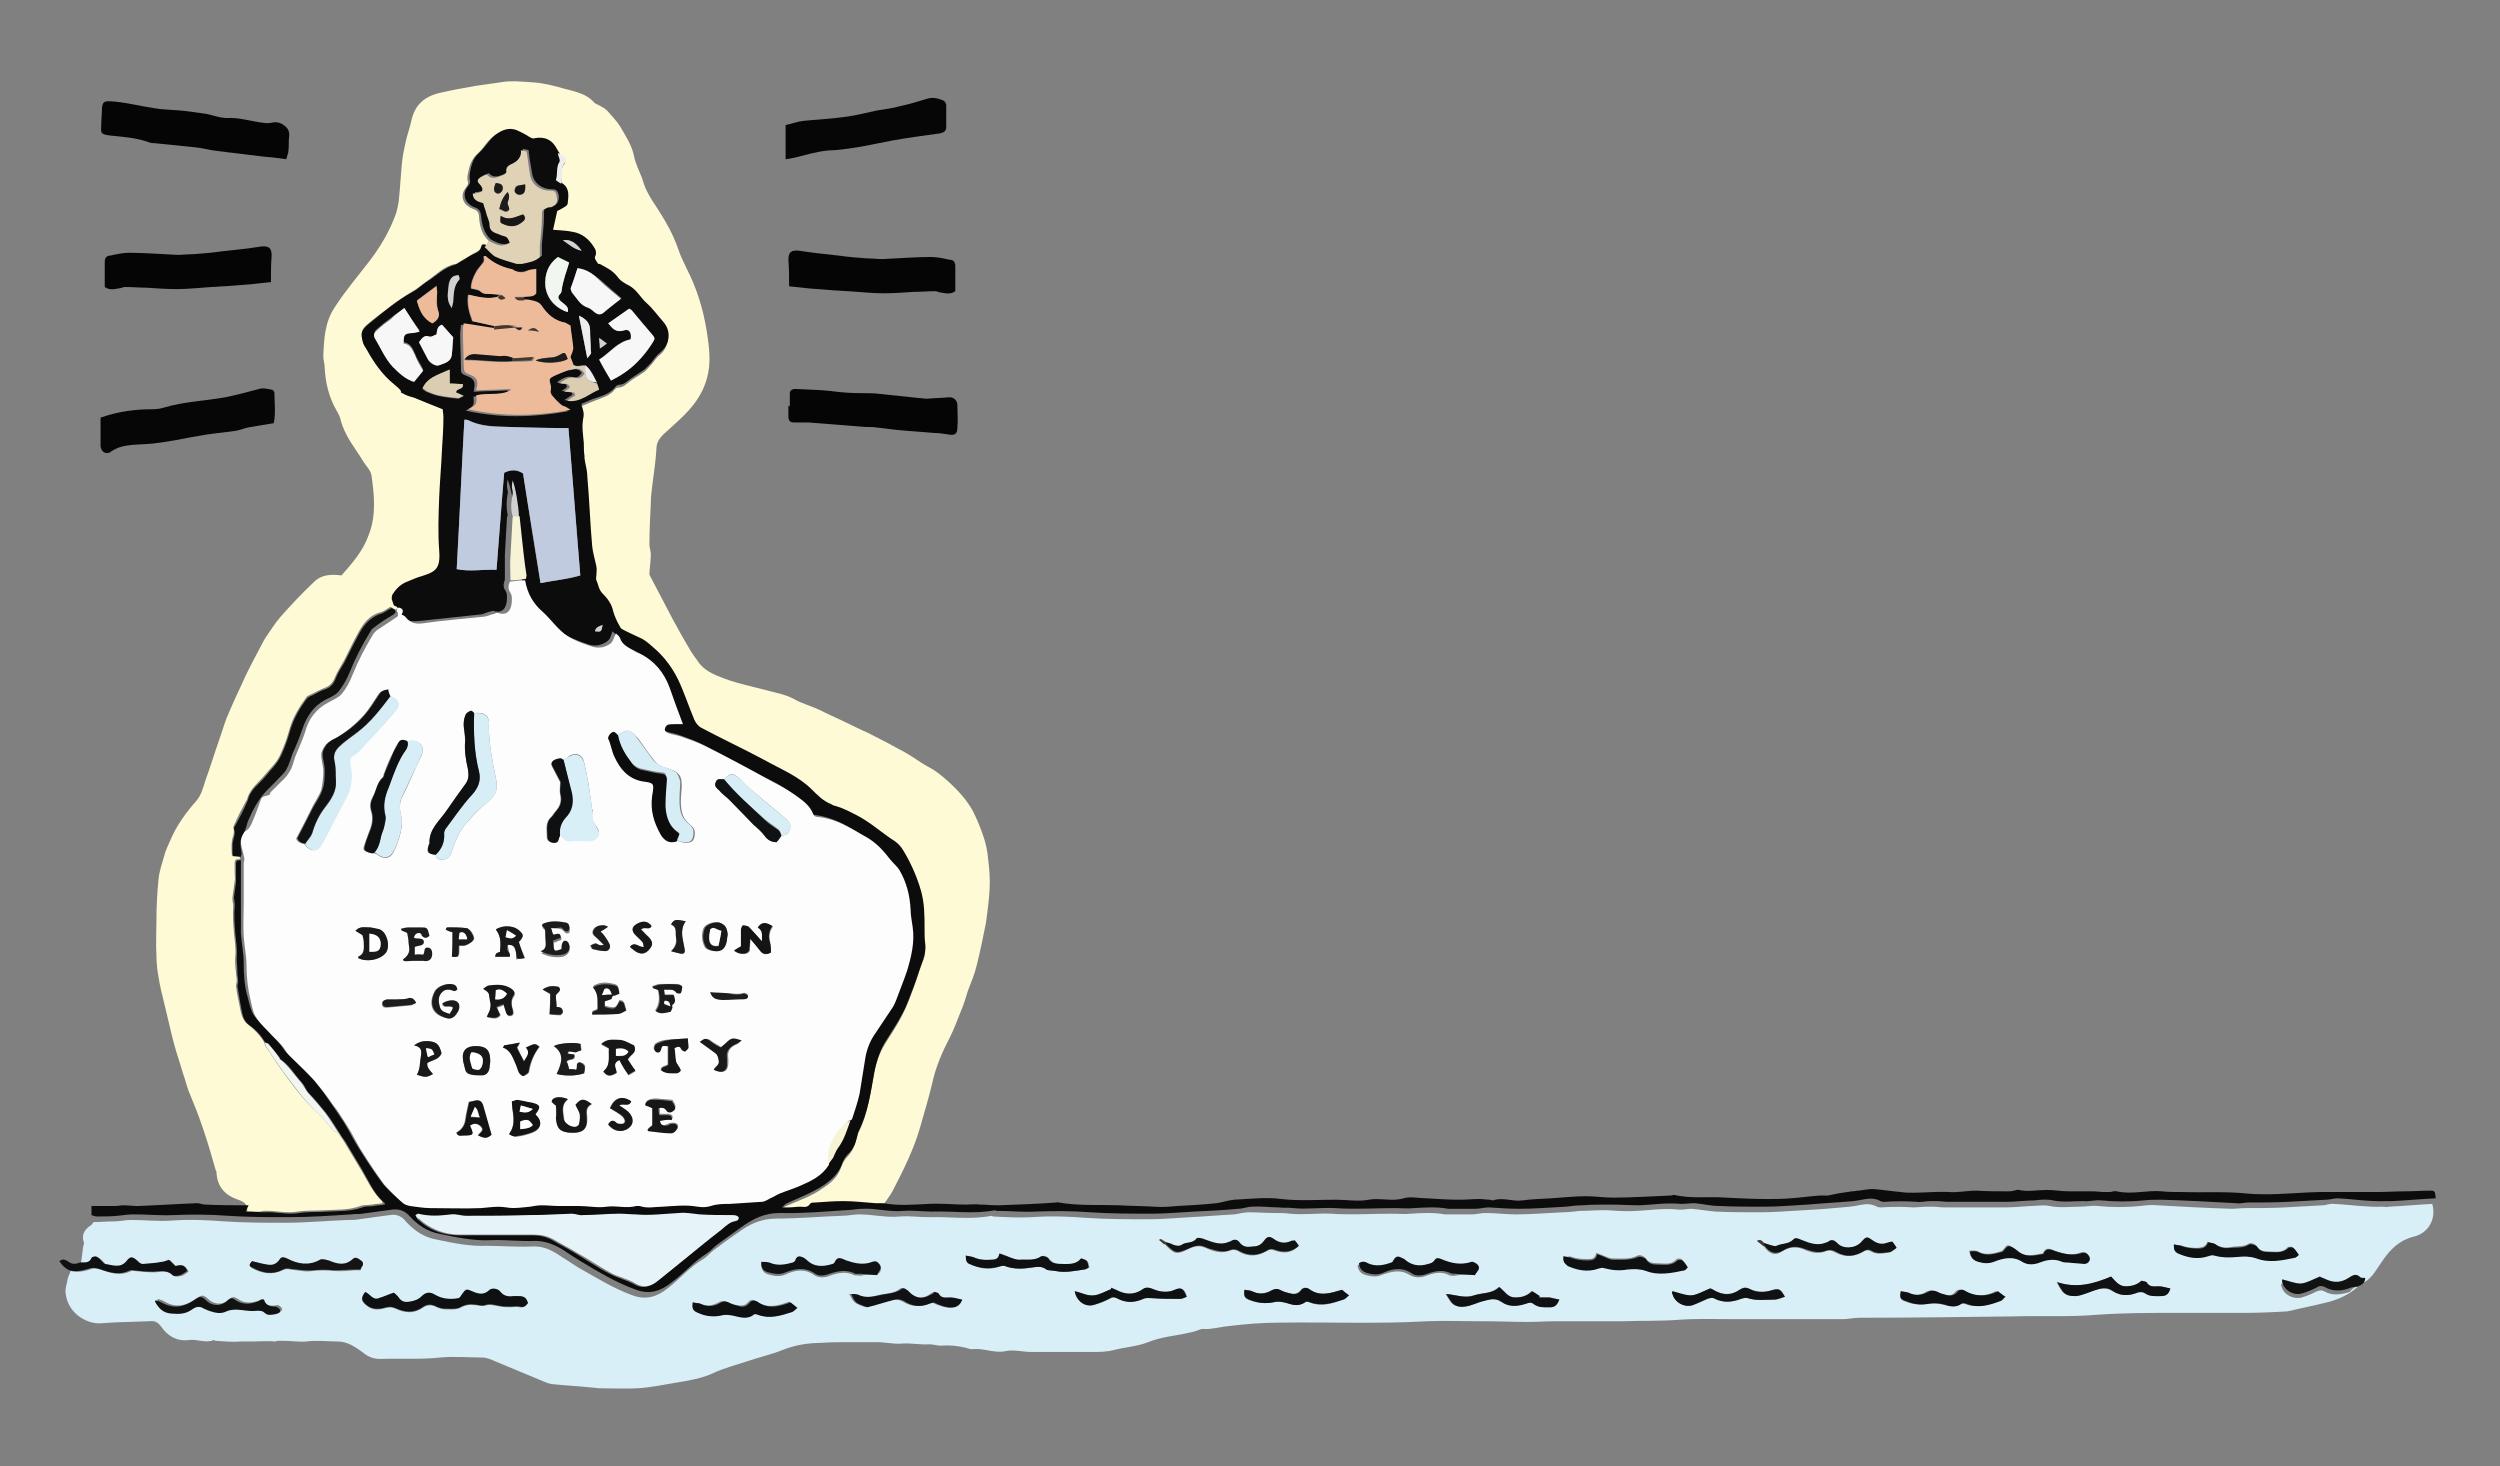 <?xml version="1.0" encoding="utf-8"?>
<!-- Generator: Adobe Illustrator 24.0.0, SVG Export Plug-In . SVG Version: 6.00 Build 0)  -->
<svg version="1.1" id="Layer_1" xmlns="http://www.w3.org/2000/svg" xmlns:xlink="http://www.w3.org/1999/xlink" x="0px" y="0px"
	 viewBox="0 0 358 210" style="enable-background:new 0 0 358 210;" xml:space="preserve">
<rect x="0" y="0" width="358" height="210" fill="#808080" stroke="none"/>
<g id="panell_11_pic">
	<g>
		<path style="fill:#D9EFF8;" d="M337.7,184.2c-1.4,1.3-3.1,2-4.9,2.4c-1.6,0.4-3.2,0.7-4.8,1.1c-0.2,0-0.4,0.1-0.6,0.1
			c-1.9,0.1-3.7,0.2-5.6,0.2c-3.3,0-6.7,0-10,0c-4,0-7.9,0-11.9,0.3c-3.7,0.3-7.4,0.1-11.2,0.2c-7.5,0.1-15,0.2-22.4,0.2
			c-0.8,0-1.6,0.2-2.4,0.2c-1,0-2,0-3,0c-1.1,0-2.2,0-3.3,0c-1,0-2,0-3,0c-1.2,0-2.3,0-3.5,0c-1,0-2,0-3,0c-2.6,0-5.2-0.1-7.8,0.1
			c-2.7,0.2-5.3,0.1-7.9,0.2c-3.2,0-6.3,0-9.5,0c-1.4,0-2.8,0.1-4.2,0.1c-2,0-4.1-0.1-6.1-0.1c-0.3,0-0.5,0-0.8,0
			c-2.5,0-4.9-0.1-7.4,0c-7,0.4-14.1,0.1-21.1,0.2c-2.5,0-5,0.2-7.4,0.5c-1.2,0.1-2.4,0.5-3.6,0.4c-0.5,0-0.9,0.3-1.4,0.4
			c-1.2,0.3-2.4,0.5-3.6,0.7c-1,0.2-1.9,0.4-2.9,0.8c-1.5,0.6-3.2,0.7-4.8,1.1c-1.1,0.3-2.2,0.3-3.3,0.3c-2.9,0-5.7,0-8.6,0
			c-1.3,0-2.6-0.4-3.8-0.1c-1.6,0.3-3.1-0.5-4.7-0.3c-0.3,0-0.6-0.1-0.9-0.2c-1.2-0.3-2.4-0.4-3.6-0.3c-0.5,0-1.1-0.2-1.6-0.2
			c-1.3,0.1-2.6-0.2-4-0.1c-1.1,0.1-2.3-0.2-3.4-0.2c-1.5,0-3,0-4.5,0c-1.2,0-2.4,0-3.6,0.1c-1.9,0-3.7,0.3-5.5,1
			c-1.7,0.7-3.6,1.1-5.3,1.7c-1.5,0.5-3.1,0.9-4.6,1.6c-1.7,0.8-3.6,1.1-5.4,1.4c-1.8,0.3-3.7,0.7-5.5,0.8s-3.6,0-5.4,0
			c-0.4,0-0.8-0.1-1.1-0.1c-1.9-0.2-3.9-0.3-5.8-0.5c-0.6-0.1-1.2-0.4-1.7-0.6c-2.4-1-4.8-2-7.2-3c-0.3-0.1-0.7-0.2-1-0.2
			c-2,0-4.1-0.2-6.1,0c-2.8,0.3-5.7,0.1-8.5,0.2c-1,0-1.8-0.3-2.5-0.9c-1.1-0.8-2.2-1.6-3.7-1.6s-2.9-0.2-4.4,0
			c-1.1,0.1-2.2-0.1-3.4-0.1c-0.2,0-0.5,0-0.7,0c-0.1,0-0.3,0.1-0.4,0.1c-1.1-0.1-2.3,0-3.4,0c-0.5,0-1,0-1.4,0
			c-1.2,0.1-2.5,0-3.7-0.1c-0.1,0-0.2-0.1-0.3-0.1c-1.2,0.5-2.4-0.2-3.6,0c-1.7,0.2-3-0.6-3.9-1.9c-0.5-0.7-1-0.9-1.7-0.8
			c-2.3,0.1-4.7,0.1-7,0.3c-2.1,0.1-4.7-1.5-5-4.3c-0.1-0.7,0.2-1.4,0.3-2.1c0.1-0.4,0.3-0.7,0.4-1.1c1.1,0.3,2.1,0,3.1-0.3
			c0.4-0.1,0.7,0,1.2,0.1c1.4,0.5,2.9,1,4.4,0.2c0.1-0.1,0.3,0,0.4,0c0.9,0.1,1.9,0.2,2.8,0.2c1,0,2-0.4,2.9,0.5
			c0.2,0.2,0.7,0.1,1.1,0s0.7-0.4,1-0.6c-0.4-1-1.1-0.8-1.7-0.7c-0.3-0.3-0.6-0.6-0.9-0.9c-0.4,0.1-0.8,0.3-1.1,0.3
			c-0.9,0.1-1.8,0.2-2.7,0.3c-0.2,0-0.4-0.1-0.6-0.3c-0.8-0.8-1.1-0.9-1.7-0.1c-0.6,0.8-1.2,0.8-2,0.6c-0.4-0.1-0.9-0.2-1.1-0.2
			c-0.5-0.5-0.7-0.8-1.1-1c-0.2-0.1-0.7,0-0.8,0.1c-0.3,0.9-1.1,0.6-1.7,0.7c0.1-0.8,0.2-1.5,0.3-2.3c0-0.2,0.2-0.5,0.1-0.7
			c-0.4-1.2,0.2-1.9,1.1-2.5c0.1-0.1,0.2-0.3,0.3-0.4c1,0,2-0.1,3-0.1c0.8,0,1.5-0.2,2.3-0.2c1.9,0,3.8,0.2,5.7,0.1
			c2.6-0.2,5.1-0.1,7.7,0.1c2.9,0.2,5.9,0.2,8.8,0.2c3,0,6-0.3,8.9-0.4c0.5,0,1.1,0,1.6-0.1c1.5-0.2,2.9-0.4,4.4-0.6
			c1-0.2,1.8,0.2,2.4,1c1.2,1.3,2.6,2.2,4.3,2.5c2.4,0.5,4.7,1,7.2,0.9c2.1,0,4.3,0.2,6.4,0.1c1.5-0.1,2.7,0.4,3.9,1.2
			c0.9,0.6,1.9,1.2,2.8,1.8c2.5,1.4,5,3,7.8,4c1.9,0.7,3.5,0.2,5-1c1.7-1.3,3.2-3.1,5.1-4.2c0.5-0.3,0.9-0.8,1.4-1.2
			c1.2-0.9,2.4-1.8,3.6-2.6c1.6-1.2,3.3-2,5.5-2c3.1,0,6.3-0.3,9.4-0.4c0.8,0,1.6-0.2,2.4-0.2c2,0,3.9,0.5,5.9,0.3
			c1.4-0.1,2.7,0.1,4.1,0.1c3-0.1,6,0.4,9-0.2c0.1,0,0.1,0.1,0.2,0.1c1.9,0.1,3.7,0.2,5.6,0.1c2.6-0.2,5.2-0.1,7.8,0.1
			c3,0.2,6,0.2,8.9,0.2c2,0,4-0.2,6-0.3c2.1-0.1,4.2-0.3,6.3-0.4c0.7-0.1,1.3-0.3,2-0.3c1.3,0,2.5,0.1,3.8,0.1c0.7,0,1.4,0,2.1,0.1
			c2,0.2,4-0.1,5.9,0c2.9,0.2,5.8,0,8.8,0c0.9,0,1.8,0.1,2.6,0c1.6-0.1,3.3-0.2,4.9,0.1c0.2,0,0.4,0,0.6,0c1.1,0,2.2,0,3.3,0
			c0.6,0,1.3-0.2,1.9-0.2c1.5,0,2.9,0.2,4.4,0.2c2.2,0,4.4-0.2,6.6-0.3c0.8,0,1.7-0.1,2.5-0.2c1.1,0,2.2-0.1,3.3-0.1
			c0.2,0,0.4,0,0.7,0c1.4,0.1,2.8,0.2,4.2,0.1c1.9-0.1,3.8-0.4,5.8-0.2c0.7,0.1,1.4-0.1,2-0.1c1.2,0.1,2.3,0.3,3.5,0.4
			c2.2,0.1,4.3,0.1,6.5,0.1c2,0,4-0.2,6.1-0.3c2.2-0.1,4.4-0.3,6.6-0.5c0.2,0,0.5-0.1,0.7-0.1c1.1-0.2,2.1-0.5,3.2,0.1
			c0.2,0.1,0.4,0.1,0.6,0.1c1.5-0.1,3.1-0.1,4.6,0c0.6,0,1.3-0.1,1.9-0.1c0.3,0,0.6,0,0.9,0c0.6,0,1.1,0.1,1.7,0.1
			c2.8,0,5.6,0,8.4,0c1.3,0,2.6-0.1,3.9-0.2c0.9,0,1.9-0.2,2.7,0c1.5,0.3,2.9,0.1,4.3,0.1c0.9,0,1.8-0.2,2.6-0.1
			c2.1,0.2,4.1,0.2,6.1,0c0.8-0.1,1.7-0.2,2.5-0.1c3.6,0.2,7.1,0.4,10.7,0.5c0.6,0,1.2-0.1,1.8-0.1c1.9,0,3.8,0,5.7-0.1
			c1.8-0.1,3.6-0.2,5.4-0.3c0.5,0,1.1-0.3,1.6-0.2c2.3,0.1,4.7,0.5,7,0.4c0.3,0,0.6,0.1,0.9,0c2.1-0.1,4.2-0.3,6.2-0.4
			c0.6,2.1-0.5,4.2-2.7,4.7c-2,0.5-3.3,1.8-4.4,3.4c-0.8,1.1-1.4,2.4-2.6,3.1c-0.2,0-0.6,0.1-0.7-0.1c-0.6-0.7-1.2-0.3-1.7,0.1
			c-1,0.7-2.1,0.7-3.2,0.2c-0.4-0.2-0.8-0.3-0.9-0.4c-1,0.4-1.9,1-2.7,1c-0.9,0.1-1.8-0.4-2.7-0.6c0,0.2-0.1,0.3,0,0.4
			c0.3,1.2,1.7,1.9,2.9,1.6c0.7-0.2,1.4-0.5,2-0.8c0.4-0.2,0.8-0.3,1.2-0.1c1.2,0.7,2.4,0.5,3.7,0.1
			C337,184.3,337.4,184.3,337.7,184.2z M252.6,178c-0.2-0.2-0.4-0.6-1-0.3c0.4,0.3,0.7,0.5,1,0.8c0.8,1.1,1.6,1.4,2.6,0.7
			c1.1-0.7,2.2-0.7,3.3-0.2c0.9,0.4,1.9,0.6,2.9,0.2c0.5-0.2,1-0.1,1.5,0.2c1.4,0.7,2.7,0.6,4-0.2c0.3-0.2,0.6-0.2,1,0
			c0.8,0.5,1.6,0.3,2.5,0.2c0.4,0,0.7-0.4,1.1-0.6c-0.2-0.3-0.4-0.6-0.6-0.9c-0.3,0.1-0.6,0.2-0.9,0.2c-0.7,0.2-1.3,0.1-1.8-0.3
			c-1-0.7-1-0.7-1.8,0.2s-2.5,0.9-3.4,0.1c-0.4-0.4-0.7-0.6-1.3-0.2c-0.1,0.1-0.3,0.1-0.5,0.2c-1.1,0.4-2.2,0-3.2-0.4
			c-0.4-0.2-0.9-0.4-1.3-0.1c-0.7,0.7-1.6,0.5-2.4,0.9c-0.2,0.1-0.5,0-0.8-0.1C253.2,178.2,252.9,178.1,252.6,178z M167,177.9
			c-0.3-0.2-0.5-0.4-0.8-0.5c0,0.1-0.1,0.1-0.1,0.2c0.2,0.2,0.4,0.4,0.7,0.6c0.1,0.1,0.2,0.2,0.2,0.2c1.2,1.2,1.5,1.3,3.1,0.5
			c0.6-0.3,1.2-0.5,1.9-0.4c0.4,0.1,0.7,0.2,1.1,0.4c1,0.4,2,0.6,3,0.2c0.5-0.2,1-0.1,1.4,0.2c1.3,0.7,2.6,0.6,3.8-0.1
			c0.5-0.3,0.8-0.3,1.3-0.1c1.2,0.4,2.3,0.4,3.3-0.6c-0.2-0.3-0.4-0.6-0.6-0.8c-0.2,0-0.4,0-0.5,0.1c-0.9,0.4-1.7,0.3-2.5-0.3
			c-0.6-0.5-0.9-0.4-1.4,0.3c-0.4,0.6-1.1,0.7-1.7,0.8c-0.7,0-1.4,0.1-1.8-0.6c-0.3-0.4-0.7-0.5-1.2-0.2c-0.1,0.1-0.3,0.1-0.5,0.2
			c-1.1,0.4-2.2,0-3.2-0.4c-0.4-0.1-1.1-0.3-1.2-0.2c-0.5,0.8-1.4,0.5-2.1,0.9c-0.5,0.3-0.9,0.2-1.4,0
			C167.6,178.1,167.3,178,167,177.9z M75.6,186.6c-0.2-0.7-0.7-1-1.3-0.9c-0.3,0-0.5,0-0.8,0c-0.8,0.1-1.4,0-1.9-0.7
			c-0.3-0.4-1.1-0.5-1.5-0.2c-0.8,0.8-1.6,0.6-2.5,0.2c-0.8-0.4-0.9-0.3-1.5,0.5c-0.1,0.2-0.3,0.4-0.5,0.5c-1.2,0.2-2.3,0.1-3.3-0.5
			c-0.8-0.5-1.3-0.3-1.9,0.2c-0.5,0.5-1.2,0.7-1.8,0.8s-1.1,0-1.5-0.6c-0.2-0.3-0.5-0.5-0.7-0.7c-0.8,0.3-1.5,0.6-2.2,0.8
			c-0.9,0.3-1.3-0.7-1.9-0.9c-0.6,0.8-0.6,1.2,0.1,1.8c0.9,0.8,1.9,0.7,2.9,0.4c0.5-0.1,0.9-0.1,1.3,0.1c1.3,0.6,2.6,0.8,3.9-0.1
			c0.6-0.4,1.2-0.5,1.8-0.2c0.4,0.2,1,0.4,1.4,0.4c0.8,0,1.6,0.1,2.2-0.2c0.7-0.4,1.3-0.5,2.1-0.4c0.5,0,1,0.2,1.4,0.1
			c0.8-0.3,1.5,0,2.2,0.1c0.5,0.1,1,0.1,1.5,0.1c0.4,0,0.9-0.1,1.3,0C75,187.3,75.3,187,75.6,186.6z M37.8,186.1c-0.3,0-0.3,0-0.4,0
			c-1.2,0.5-2.3,0.7-3.5-0.2c-0.3-0.2-0.7-0.2-1,0.1c-0.9,0.9-2.2,0.9-3.1,0c-0.7-0.6-0.9-0.6-1.6-0.1c-1.4,1-2.9,1.5-4.6,0.5
			c-0.3-0.2-0.7-0.3-1-0.4c0,0.1-0.1,0.2-0.1,0.2c0.5,0.9,1.1,1.6,2.3,1.7c1.1,0.1,2.1,0.1,3-0.6c0.6-0.4,1.1-0.5,1.7-0.1
			c0.2,0.1,0.5,0.2,0.7,0.3c0.8,0.3,1.7,0.5,2.5,0.1c0.7-0.3,1.4-0.3,2.2-0.2c0.7,0.1,1.4,0.1,2.2,0.1c0.4,0,0.7,0,1.1,0.3
			c0.4,0.4,1,0.4,1.5,0.2c0.4-0.1,0.7-0.2,0.7-0.6c-0.1-0.2-0.5-0.6-0.7-0.5C38.6,187.1,38,186.9,37.8,186.1z M138.3,179.8
			c0,0.7,0.1,1,0.6,1.2c1.4,0.7,2.7,0.9,4.2,0.4c0.3-0.1,0.6-0.2,0.9-0.1c1.3,0.5,2.6,0.4,3.9,0.2c0.6-0.1,1.2-0.2,1.9,0.2
			c0.4,0.3,1,0.2,1.4,0.3c1.4,0.3,2.7,0,4.1-0.2c0.2,0,0.5-0.2,0.7-0.3c-0.2-1-0.2-1-1.1-1.3c-0.6,1-1.7,0.8-2.7,0.8
			c-0.7,0-1.5,0-2-0.8c-0.1-0.2-0.8-0.5-1-0.3c-1,0.7-2.1,0.5-3.2,0.5c-0.4,0-0.8-0.1-1.2-0.3c-0.5-0.2-1-0.4-1.6-0.6
			c-0.1,0.8-0.7,0.9-1.2,0.9c-0.9,0-1.8,0-2.6-0.4C139,180,138.7,179.9,138.3,179.8z M223.9,179.9c0,0.6,0,0.9,0.5,1.2
			c1.4,0.7,2.8,0.9,4.3,0.4c0.3-0.1,0.6-0.1,0.9-0.1c1.1,0.4,2.2,0.4,3.3,0.2c0.9-0.1,1.7-0.1,2.7,0.2c1.9,0.7,3.8,0.3,5.6-0.1
			c0.1,0,0.2-0.2,0.4-0.4c-0.3-0.4-0.5-0.7-0.8-1c-0.1-0.1-0.6-0.1-0.7,0c-0.8,0.9-1.8,0.6-2.8,0.6c-0.6,0-1.3-0.1-1.7-0.8
			c-0.2-0.2-0.8-0.5-1.1-0.3c-1.2,0.6-2.4,0.4-3.6,0.4c-0.3,0-0.5-0.1-0.8-0.2c-0.5-0.2-1-0.4-1.5-0.6c-0.2,0.9-0.7,0.9-1.3,0.9
			c-0.9,0-1.7-0.1-2.5-0.4C224.6,180,224.2,180,223.9,179.9z M125.6,182.6c0,0,0.1-0.2,0.3-0.3c0.3-0.3,0.3-0.7,0-1
			c-0.2-0.3-0.5-0.5-1-0.3c-1.2,0.5-2.5,0.2-3.7-0.2c-0.7-0.2-1.3-0.7-1.7,0.3c0,0.1-0.2,0.1-0.3,0.2c-1.3,0.3-2.6,0.4-3.7-0.6
			c-0.1-0.1-0.2-0.2-0.4-0.3c-0.5-0.2-0.9-0.4-1.2,0.3c-0.1,0.1-0.2,0.3-0.4,0.4c-1.1,0.3-2.2,0.6-3.3,0c-0.3-0.2-0.8-0.1-1.2-0.1
			c0,0.9,0.4,1.3,1,1.5c0.8,0.2,1.6,0.4,2.5,0c1.3-0.6,2.7-0.9,4.1,0.1c0.6,0.4,1.5,0.4,2.2,0.1c1.1-0.4,2.3-0.7,3.5-0.1
			c0.3,0.1,0.6,0,0.9,0.1C123.9,182.5,124.6,182.5,125.6,182.6z M311.3,178.2c0,0.6,0,0.9,0.5,1.2c1.4,0.7,2.8,0.9,4.3,0.4
			c0.3-0.1,0.6-0.2,0.9-0.1c1.1,0.4,2.2,0.4,3.3,0.2c0.9-0.1,1.7-0.1,2.7,0.2c1.9,0.7,3.8,0.3,5.6-0.1c0.1,0,0.2-0.2,0.5-0.4
			c-0.3-0.3-0.5-0.7-0.8-1c-0.1-0.1-0.6-0.1-0.7,0c-0.8,0.9-1.8,0.6-2.8,0.6c-0.6,0-1.3-0.1-1.7-0.8c-0.2-0.3-0.8-0.5-1.1-0.3
			c-0.8,0.5-1.8,0.3-2.7,0.5c-0.7,0.1-1.4,0-2-0.4c-0.3-0.2-0.8-0.2-1.2-0.4c-0.2,0.7-0.7,0.8-1.4,0.9c-0.9,0-1.7-0.1-2.5-0.4
			C312,178.4,311.7,178.3,311.3,178.2z M298.6,181c0,0,0.1-0.1,0.2-0.2c0.4-0.3,0.5-0.7,0.2-1.1c-0.3-0.4-0.6-0.5-1.2-0.3
			c-1.1,0.4-2.2,0.2-3.2-0.2c-0.8-0.2-1.5-0.9-2.1,0.3h-0.1c-1.2,0.2-2.4,0.6-3.5-0.4c-0.2-0.2-0.4-0.3-0.7-0.5
			c-0.7-0.4-0.8-0.4-1.3,0.3c-0.1,0.1-0.3,0.3-0.4,0.3c-1.1,0.3-2.2,0.6-3.3,0c-0.3-0.2-0.8-0.1-1.2-0.1c0.1,0.9,0.5,1.3,1.2,1.5
			c0.8,0.2,1.5,0.3,2.2,0c1.4-0.5,2.7-0.9,4.1,0c0.7,0.5,1.6,0.4,2.5,0.1c1.1-0.4,2.1-0.6,3.2-0.1c0.3,0.1,0.6,0.1,0.9,0.1
			C296.9,180.8,297.6,180.9,298.6,181z M211.2,182.6c0,0,0.1-0.2,0.2-0.3c0.3-0.3,0.2-0.7,0-0.9s-0.6-0.5-0.9-0.4
			c-1.5,0.5-2.9,0.2-4.3-0.4c-0.4-0.2-0.8-0.2-1,0.2s-0.5,0.4-0.9,0.5c-1.3,0.4-2.4,0.1-3.4-0.7c-0.1-0.1-0.3-0.2-0.4-0.2
			c-0.5-0.3-0.9-0.3-1.1,0.3c-0.1,0.2-0.2,0.3-0.4,0.4c-1.1,0.3-2.2,0.6-3.3,0.1c-0.4-0.2-0.9-0.3-1.3,0c0.1,0.8,0.5,1.2,1.2,1.4
			c0.8,0.2,1.5,0.3,2.2,0c1.4-0.5,2.7-0.9,4.1,0c0.7,0.4,1.6,0.4,2.3,0.1c1.1-0.4,2.2-0.7,3.3-0.1c0.2,0.1,0.5,0.1,0.7,0.1
			C209.3,182.5,210.1,182.5,211.2,182.6z M99.2,186.5c-0.1,1,0,1.2,0.8,1.5c1,0.4,2,0.5,3,0.3c0.8-0.2,1.5-0.1,2.2,0.1
			c0.8,0.2,1.7,0.4,2.5-0.2c0.2-0.1,0.5,0,0.7,0c1.7,0.7,3.2,0.2,4.8-0.4c0.3-0.1,0.5-0.4,0.8-0.6c-0.4-0.4-0.8-0.6-1-0.8
			c-1.6,0.6-3.1,1-4.6,0c-0.5-0.3-0.9-0.4-1.3,0.1s-1,0.5-1.6,0.4c-0.4-0.1-0.8-0.2-1.2-0.4c-0.5-0.2-0.9-0.3-1.4,0
			c-0.9,0.5-1.8,0.6-2.8,0.1C99.9,186.6,99.6,186.6,99.2,186.5z M178.2,184.7c-0.1,1,0,1.2,0.8,1.5c1,0.4,2.1,0.5,3.2,0.3
			c0.7-0.1,1.3-0.1,2,0.1c0.9,0.2,1.8,0.5,2.6-0.1c0.2-0.1,0.5-0.1,0.7,0c1.7,0.7,3.2,0.2,4.8-0.4c0.3-0.1,0.5-0.3,0.8-0.6
			c-0.4-0.3-0.8-0.6-1-0.8c-1.7,0.5-3.2,1-4.7-0.1c-0.4-0.3-0.9-0.3-1.2,0.2c-0.4,0.5-1,0.5-1.6,0.4c-0.4-0.1-0.8-0.2-1.2-0.4
			c-0.5-0.2-0.9-0.3-1.4,0c-0.9,0.5-1.8,0.6-2.8,0.1C179,184.7,178.6,184.7,178.2,184.7z M272.2,184.9c-0.2,1-0.1,1.2,0.7,1.5
			c1,0.4,2,0.5,3,0.3c0.8-0.1,1.5-0.1,2.2,0.1c0.8,0.2,1.7,0.4,2.5-0.1c0.2-0.1,0.5-0.1,0.7,0c1.7,0.7,3.3,0.2,4.9-0.4
			c0.2-0.1,0.4-0.4,0.7-0.6c-0.4-0.3-0.8-0.6-1.1-0.8c-1.5,0.8-3.2,0.8-4.6,0c-0.5-0.3-0.9-0.3-1.2,0.1c-0.5,0.6-1,0.5-1.7,0.4
			c-0.4-0.1-0.7-0.2-1.1-0.4c-0.5-0.2-0.9-0.3-1.4,0c-0.8,0.5-1.8,0.6-2.8,0.1C272.9,185,272.5,185,272.2,184.9z M239.5,184.9
			c0,0.2-0.1,0.3,0,0.4c0.3,1.2,1.7,1.9,2.9,1.6c0.7-0.2,1.4-0.6,2.1-0.9c0.3-0.1,0.7-0.2,0.9-0.1c1.3,0.7,2.6,0.6,3.9,0.1
			c0.3-0.1,0.7-0.2,1-0.1c1.2,0.4,2.5,0.2,3.8,0.2c0.5,0,1-0.2,1.5-0.4c-0.6-1.2-0.9-1.3-2-0.9c-1,0.3-2.1,0.2-3-0.2
			c-0.7-0.4-1-0.2-1.5,0.1c-1.1,0.7-2.2,0.8-3.4,0.2c-0.3-0.2-0.7-0.3-0.8-0.4c-1,0.4-1.9,1-2.7,1
			C241.3,185.6,240.4,185.2,239.5,184.9z M133.8,185c-0.1,0.1-0.2,0.1-0.3,0.1c-1.5,1.1-2.6,1-3.8-0.3c-0.3-0.3-0.6-0.5-0.9-0.2
			c-0.9,0.7-2.1,0.6-3.2,0.9c-1,0.3-2,0.4-3-0.1c-0.3-0.1-0.6-0.1-1-0.1c0.7,1.3,0.7,1.3,2.3,1.9c1.3-0.4,2.4-0.7,3.6-1
			c0.6-0.2,1.2-0.1,1.8,0.2c1.1,0.7,2.3,0.8,3.5,0.3c0.2-0.1,0.4-0.1,0.6-0.2c2.3,1.1,3.6,1,4.1-0.4c-0.5-0.1-1-0.3-1.6-0.3
			c-0.7,0-1.4,0.2-1.8-0.6C134.3,185,133.9,185,133.8,185z M153.9,184.9c0.2,1.5,1.6,2.4,3,1.9c0.7-0.2,1.4-0.5,2-0.8
			c0.4-0.2,0.7-0.3,1.1-0.1c1.2,0.7,2.5,0.6,3.8,0.1c0.4-0.2,0.9-0.1,1.3-0.1c1.3,0.1,2.7,0.1,4,0.1c0.3,0,0.6-0.2,0.9-0.3
			c-0.4-1.2-0.8-1.4-1.7-1c-1.1,0.4-2.2,0.3-3.1-0.1c-0.7-0.3-1.1-0.2-1.6,0.1c-1,0.7-2.1,0.7-3.3,0.2c-0.4-0.2-0.8-0.3-1.1-0.5
			c0,0.1,0,0.2,0,0.2c-0.8,0.3-1.7,0.9-2.5,0.9C155.8,185.6,154.9,185.2,153.9,184.9z M223.3,186.1c-0.6-0.1-1-0.3-1.5-0.3
			s-1,0-1.5,0c0-0.1,0.1-0.1,0.1-0.2c-0.4-0.2-0.8-0.5-1.1-0.7c-0.7,0.7-1.5,0.9-2.4,0.9c-1.1,0-1.5-0.8-2.3-1.5
			c-1,1-2.4,0.8-3.6,1.2c-1.3,0.4-2.6-0.1-4-0.2c0.3,0.5,0.5,0.8,0.7,1.1c0.5,0.7,1.4,0.8,2,0.7c0.9-0.1,1.8-0.6,2.7-0.8
			c0.8-0.2,1.6-0.5,2.5,0.1c1.1,0.7,2.3,0.7,3.5,0.3c0.4-0.1,0.7-0.3,1.1,0c0.7,0.5,1.6,0.5,2.4,0.5
			C222.7,187.2,223,186.9,223.3,186.1z M302.3,182.8c-2.5,1.1-5,1.7-7.8,0.8c0.3,0.6,0.5,0.9,0.7,1.2c0.5,0.7,1.3,0.8,2,0.8
			c0.9-0.1,1.7-0.5,2.6-0.8s1.8-0.5,2.7,0.1c1.1,0.7,2.3,0.7,3.5,0.2c0.4-0.2,0.7-0.2,1.1,0.1c0.7,0.5,1.5,0.4,2.3,0.4
			c0.7,0,1.1-0.3,1.3-1.1c-0.6-0.1-1.1-0.3-1.6-0.3c-0.7,0-1.3,0.1-1.8-0.6c-0.1-0.1-0.4-0.2-0.7-0.2c-0.6,0.6-1.4,0.8-2.3,0.8
			C303.4,184.2,302.9,183.4,302.3,182.8z M36.1,180.6c-0.4,0.4-0.5,0.7,0,1c1.4,0.8,2.9,1,4.4,0.3c0.4-0.2,0.7-0.2,1.1-0.1
			c1.1,0.1,2.1,0.4,3.2,0.2c1-0.1,2-0.1,3,0s2,0,3-0.1c0.3,0,0.5,0,0.8,0c0.1-0.1,0.1-0.3,0.2-0.4c0.3-0.4,0.2-0.7-0.1-0.9
			s-0.8-0.5-1.2-0.2c-1.1,1-2.2,0.7-3.4,0.2c-0.4-0.2-1-0.3-1.3-0.1c-1.6,0.9-3.2,0.6-4.7-0.2c-0.4-0.2-0.8-0.3-1.1,0.2
			c-0.3,0.6-0.9,0.8-1.6,0.7C37.7,181,36.9,180.8,36.1,180.6z"/>
		<path style="fill:#FEFAD6;" d="M35.4,173.5c0.1-1-0.4-1.4-1.3-1.7c-1.8-0.6-3-1.8-3.1-3.9c0-0.1,0-0.2-0.1-0.3
			c-0.6-2.1-1.2-4.2-1.9-6.2c-0.6-1.8-1.3-3.5-2-5.2c-0.3-0.8-0.5-1.7-0.8-2.5c-0.4-1.4-0.9-2.8-1.3-4.3c-0.5-1.9-0.9-3.8-1.4-5.8
			c-0.3-1.2-0.6-2.4-0.8-3.7c-0.2-1.1-0.3-2.1-0.3-3.2c-0.1-1.6,0-3.2,0-4.8c0-2,0.1-4,0.3-6c0.1-1.1,0.5-2.2,0.8-3.3
			c0.2-0.8,0.6-1.6,0.9-2.3c0.9-2.1,2.2-3.9,3.7-5.6c0.7-0.8,1-1.9,1.3-2.9c0.7-1.9,1.3-3.9,2-5.9c0.4-1.1,0.7-2.2,1.1-3.2
			c0.5-1.2,1-2.3,1.5-3.4c0.5-1,0.9-2,1.4-3s1-2,1.6-3.1c0.4-0.7,0.7-1.4,1.1-2c0.7-1,1.3-2,2.1-2.9c1.5-1.7,3.1-3.4,4.8-5
			c1-1,2.4-1.1,3.9-0.9c1.5-1.7,3.1-3.5,3.9-5.8c1.1-2.8,0.8-5.7,0.4-8.5c-0.1-0.7-0.7-1.3-1.1-1.9c-1.2-2-2.7-3.7-3.3-6
			c-0.1-0.5-0.3-0.9-0.6-1.4c-1.1-1.9-1.6-4-1.7-6.1c0-0.6-0.2-1.1-0.2-1.7c0.1-2.5,0.2-4.9,1.7-7.1c1.5-2.3,3.2-4.3,4.9-6.5
			c1.6-2.1,2.9-4.3,3.8-6.8c0.2-0.6,0.3-1.2,0.4-1.8c0.2-1.9,0.3-3.9,0.5-5.8c0.1-0.9,0.3-1.8,0.5-2.7c0.2-1,0.6-2,0.8-3
			c0.5-2.3,1.9-3.5,4.1-4c1.7-0.4,3.4-0.7,5.1-1c1.2-0.2,2.3-0.3,3.5-0.5c1.6-0.3,3.2-0.1,4.8,0c1.5,0.1,3,0.5,4.4,0.9
			c1.5,0.4,3.2,0.7,4.3,2c0.2,0.2,0.6,0.3,0.9,0.5c0.4,0.2,0.7,0.4,1,0.7c0.6,0.7,1.3,1.4,1.8,2.2c0.8,1.4,1.7,2.7,2,4.3
			c0.2,1,0.7,2,1.1,3c0.2,0.6,0.4,1.3,0.7,1.9c0.5,1,1.1,1.9,1.7,2.8c1.1,1.7,2.1,3.5,2.8,5.5c0.3,1,0.8,1.9,1.2,2.8
			c1.5,2.9,2.4,5.9,2.9,9c0.2,1.3,0.4,2.6,0.4,4c0,2.9-1.1,5.3-3,7.4c-1.1,1.2-2.4,2.3-3.6,3.4c-0.6,0.6-1,1.2-1,2.1
			c-0.1,1.8-0.4,3.6-0.6,5.3c-0.1,0.8-0.2,1.6-0.2,2.4c-0.1,2-0.2,4-0.2,6c0,0.4,0.2,0.9,0.2,1.4c0,1-0.2,2-0.2,2.9
			c1.1,2.1,2.2,4.2,3.3,6.3c0.8,1.5,1.7,3.1,2.6,4.6c0.3,0.5,0.6,0.9,0.9,1.3c0.9,1.5,2.4,2.1,4,2.7c1.9,0.7,3.9,1.1,5.8,1.6
			c1.4,0.4,2.8,0.6,4.1,1.3c1,0.6,2.2,0.9,3.3,1.4c0.7,0.3,1.4,0.7,2.1,1c1.8,0.8,3.5,1.7,5.3,2.5c1.8,0.9,3.5,1.8,5.3,2.8
			c1.1,0.6,2.1,1.4,3.2,2c1.2,0.6,2.1,1.4,3,2.2c1.3,1.2,2.5,2.5,3.4,4.1c0.6,1.2,1.1,2.4,1.5,3.6c0.4,1.1,0.6,2.2,0.7,3.3
			c0.2,1.5,0.3,3.1,0.2,4.6c-0.1,1.5-0.3,3-0.5,4.5c-0.4,2-0.8,4-1.3,6c-0.3,1.3-0.8,2.5-1.3,3.8c-0.3,1-0.6,2-1,2.9
			c-0.5,1.3-1,2.6-1.6,3.8c-1.1,2.1-2,4.2-2.5,6.5c-0.5,2.1-1.1,4.1-1.7,6.2c-0.9,3.2-2.4,6.2-3.9,9.1c-0.4,0.8-1,1.5-1.5,2.3
			c-0.4,0-0.7,0-1.1,0c-1.5-0.1-3.1-0.3-4.6-0.3c-1.3,0-2.7,0.1-4,0.2c-0.3,0-0.6,0-0.8,0.2c-0.4,0.5-0.9,0.4-1.4,0.4
			s-1.1,0.1-1.6,0.1c-0.3,0-0.7,0-1,0c0.2-0.3,0.4-0.5,0.7-0.6c1.8-0.8,3.7-1.4,5.3-2.6c1.1-0.7,2-1.5,2.5-2.8
			c0.2-0.6,0.5-1.2,0.9-1.6c0.7-0.7,1-1.5,1.3-2.4c0.1-0.3,0.2-0.7,0.3-1c1.3-2.6,1.7-5.5,2.2-8.3c0.3-1.6,0.8-3.2,1.7-4.6
			c0.8-1.3,1.7-2.6,2.4-4c0.6-1.2,1.1-2.4,1.5-3.6c0.5-1.3,0.9-2.7,1.4-4c0.3-0.7,0.5-1.4,0.3-2.2c-0.1-0.7-0.1-1.4-0.1-2.1
			c0-1.8-0.1-3.7-0.5-5.5c-0.6-2.1-1.4-4-2.6-5.9c-0.3-0.4-0.6-0.9-1.1-1.2c-1.9-1.2-3.6-2.8-5.6-3.8c-1-0.5-1.9-1.1-3-1.3
			c-0.3-0.1-0.5-0.2-0.7-0.3c-1-0.5-1.8-1.3-2.6-2c-2-1.9-4.5-2.9-6.9-4.3c-2.9-1.7-6-3.1-9-4.6c-0.4-0.2-0.8-0.7-1-1.2
			c-0.8-1.9-1.4-3.8-2.3-5.7c-0.8-1.6-1.8-3-3.1-4.2c-0.6-0.6-1.3-1.1-2-1.6C91,91.4,90,91,89,90.5c-0.2-0.1-0.3-0.3-0.4-0.5
			c-0.3-0.7-0.7-1.4-0.9-2.1c-0.2-1-0.8-1.9-1.5-2.5c-0.6-0.6-0.7-1.2-0.9-1.9c-0.1-0.2,0-0.4,0-0.7c0-0.4,0-0.9,0-1.3
			c-0.2-1-0.5-1.9-0.6-2.9c-0.3-3.3-0.5-6.7-0.7-10c-0.1-0.9-0.3-1.7-0.4-2.6c0-0.1,0-0.2,0-0.3c0-0.6,0-1.3-0.1-1.9
			c-0.1-1.1-0.3-2.3-0.1-3.4c0.1-0.7,0-1.3-0.2-1.9c0-0.1,0-0.1,0-0.3c0.5-0.2,1.1-0.5,1.7-0.7c1.1-0.5,2.4-0.7,3.2-1.8
			c0.1-0.1,0.3-0.2,0.4-0.2c0.7,0,1.1-0.4,1.6-0.8c0.6-0.5,1.4-0.9,2.1-1.4c0.3-0.2,0.6-0.6,0.9-0.9c0.5-0.5,0.8-1.1,1.3-1.5
			c1.4-1.1,1.7-3.1,0.5-4.4c-0.8-0.9-1.5-1.9-2.4-2.7s-1.4-1.9-2.5-2.5c-0.6-0.4-1.3-0.8-1.7-1.3c-0.6-0.9-1.6-1.3-2.5-1.8
			c-0.1-0.1-0.3,0-0.3-0.1c-0.2-0.3-0.4-0.6-0.4-0.9c0.2-0.6,0-1.1-0.2-1.5c-0.7-1.1-1.6-1.9-3-2.1c-1-0.4-1.9-0.5-2.9-0.6
			c0.2-0.9,0.4-1.8,0.6-2.7c0.4-0.2,0.8-0.4,1.1-0.6c0.2-0.1,0.4-0.3,0.4-0.5c0.1-1,0.3-2.1-0.7-2.8c0-0.3,0-0.6,0-0.9
			c0-0.7-0.1-1.5,0.5-2.1c0.1-0.1,0.1-0.6-0.1-0.7c-0.3-0.3-0.7-0.4-1-0.6c-0.1-0.2-0.2-0.3-0.3-0.5c-0.7-1.4-1.7-2-3.3-1.6
			c-0.2,0-0.5-0.1-0.7-0.2c-0.6-0.3-1.3-0.7-1.9-1c-0.9-0.3-1.7-0.1-2.5,0.4c-1.2,0.7-1.8,2-2.8,2.9c-0.8,0.7-1.1,1.7-1.3,2.8
			c-0.1,0.4-0.1,0.8,0,1.1c0.1,0.4-0.1,0.6-0.3,0.9c-0.7,0.8-0.6,2,0.3,2.6c0.2,0.2,0.5,0.3,0.7,0.4c0.6,0.2,0.9,0.5,0.9,1.2
			c0.1,1.3,0.4,2.5,1.4,3.4c-0.1,0.2-0.2,0.4-0.3,0.6c-0.3-0.2-0.7-0.3-0.8,0.2c-0.1,0.5-0.5,0.7-0.9,0.9c-0.6,0.3-1.2,0.8-1.9,1.1
			c-0.3,0.2-0.6,0.5-0.9,0.5c-1.6,0.3-2.7,1.5-4,2.4c-0.7,0.5-1.4,1.1-2.1,1.5c-2.2,1.3-4.2,2.9-6.2,4.5c-1.2,1-1.3,1.3-0.9,2.8
			c0.1,0.4,0.4,0.7,0.6,1.1c1,1.8,2.2,3.5,3.8,4.8c0.6,0.5,1.2,1.1,1.8,1.6c0.2,0.1,0.4,0.3,0.6,0.3c0.4,0.1,0.8,0.2,1.2,0.4
			c1.3,0.5,2.7,1.1,4.2,1.7c0,0.2,0.1,0.6,0.1,1.1c-0.1,1.5-0.1,3-0.2,4.6c-0.1,2.3-0.3,4.5-0.4,6.8c-0.1,2.6-0.2,5.2,0,7.8
			c0.2,2.6-0.6,3.1-2.5,3.6c-0.7,0.2-1.4,0.5-2.1,0.8c-0.8,0.4-1.5,0.9-2,1.7c-0.1,0.2-0.2,0.6-0.2,0.8c0,0.3,0.2,0.6,0.3,0.9
			c-0.2,0.1-0.4,0.2-0.6,0.3c-0.3-0.2-0.5-0.3-0.7-0.4c-0.5,0.3-1,0.7-1.5,0.8c-1.5,0.4-2.4,1.6-3.1,2.9c-0.8,1.4-1.4,2.8-2.1,4.1
			c-0.4,0.7-0.9,1.5-1.2,2.2c-0.3,0.8-0.7,1.3-1.5,1.6c-0.6,0.2-1.2,0.6-1.9,0.9c-0.2,0.1-0.5,0.2-0.7,0.4c-1.1,1.5-2,3-2.5,4.8
			c-0.3,1.1-0.7,2.2-1.2,3.3c-0.5,1.3-1.5,2.1-2.3,3.1c-0.9,1.1-2.1,1.9-2.5,3.4c0,0.1-0.1,0.1-0.1,0.2c-0.6,1.1-1.2,2.2-1.7,3.4
			c-0.1,0.2-0.2,0.4-0.2,0.5c0.3,0.8-0.2,1.4-0.2,2.1c-0.1,0.6,0,1.2,0,1.8c0.5,0,0.9,0.1,1.2,0.1c0,0.2-0.1,0.4-0.1,0.6
			c-0.5-0.2-0.7,0.1-0.7,0.5c0,0.5,0,0.9,0,1.4c0,0.4,0.1,0.8,0,1.2c-0.1,0.7-0.2,1.5-0.3,2.2c-0.1,0.5,0.1,0.9,0.1,1.4
			c-0.1,1.2,0,2.5,0.1,3.8c0.1,1.1,0.3,2.2,0.2,3.3c-0.1,0.8,0,1.6,0.1,2.4c0,0.4,0.1,0.7,0.1,1.1c0,0.3-0.1,0.5-0.1,0.8
			c0.1,0.9,0.3,1.9,0.5,2.8c0.2,1,0.3,2,1.2,2.7s1.7,1.5,2.3,2.5c0.1,0.2,0.1,0.4,0.2,0.6c0.8,1.1,1.5,2.3,2.3,3.4
			c1.6,2.2,3.2,4.4,5.2,6.2c0.7,0.6,1.3,1.4,1.9,2.1c0.4,0.4,0.8,0.7,1.2,1l0,0c0.1,0.1,0.1,0.2,0.2,0.3l0,0
			c0.1,0.1,0.2,0.3,0.3,0.4c0.8,1.3,1.6,2.7,2.4,4c1,1.6,1.8,3.5,3.2,4.8c0,0,0,0.1,0.1,0.3c-0.5,0.1-1.1,0.1-1.6,0.2
			c-0.5,0.1-1.1,0-1.6,0.2c-1.6,0.6-3.3,0.5-5,0.6c-1.3,0.1-2.7,0-4,0.2c-1.7,0.3-3.2-0.2-4.9-0.1C37.1,173.6,36.2,173.5,35.4,173.5
			z"/>
		<path style="fill:#0C0C0C;" d="M35.4,173.5c0.9,0,1.7,0.1,2.6,0.1c1.6-0.1,3.2,0.4,4.9,0.1c1.3-0.2,2.7-0.1,4-0.2
			c1.7-0.1,3.3,0,5-0.6c0.5-0.2,1.1-0.1,1.6-0.2c0.5-0.1,1-0.1,1.6-0.2c0-0.2,0-0.3-0.1-0.3c-1.5-1.3-2.2-3.1-3.2-4.8
			c-0.8-1.3-1.6-2.7-2.4-4c-0.1-0.1-0.2-0.3-0.3-0.4l0,0c-0.1-0.1-0.1-0.2-0.2-0.3l0,0c-0.7-1.1-1.4-2.3-2.2-3.3s-1.6-2-2.5-2.9
			c-0.4-0.4-0.5-1-1-1.5c-1-1.1-1.7-2.4-3-3.3c-0.1,0-0.1-0.1-0.1-0.2c-0.5-0.7-1.1-1.3-1.6-2c-0.1-0.1-0.3-0.2-0.5-0.2
			c-0.6-1-1.3-1.8-2.3-2.5c-0.9-0.6-1-1.7-1.2-2.7c-0.2-0.9-0.3-1.9-0.5-2.8c0-0.3,0.1-0.5,0.1-0.8c0-0.4-0.1-0.7-0.1-1.1
			c0-0.8-0.1-1.6-0.1-2.4c0.1-1.1-0.1-2.2-0.2-3.3c-0.1-1.3-0.2-2.5-0.1-3.8c0.1-0.5-0.1-1-0.1-1.4c0.1-0.7,0.2-1.5,0.3-2.2
			c0-0.4,0-0.8,0-1.2c0-0.5,0-0.9,0-1.4c0-0.4,0.2-0.6,0.7-0.5c0,1.9,0,3.7,0,5.6c0,1.6,0,3.3,0,4.9c0.1,1.4,0.4,2.8,0.4,4.2
			c0,1.7,0.1,3.4,0.6,5c0.2,0.8,0.4,1.7,0.8,2.4c0.6,0.9,1.4,1.6,2.2,2.5c0.5,0.6,1.1,1.1,1.6,1.7c0.3,0.3,0.5,0.8,0.8,1.1
			c1.2,1.3,2.5,2.4,3.7,3.7c1,1.1,1.8,2.2,2.6,3.4c0.7,1,1.4,2,2.1,3.1c0.8,1.3,1.4,2.6,2.2,3.8c1,1.6,2,3.1,3.1,4.6
			c0.7,1,1.7,1.8,2.6,2.6c0.3,0.3,0.7,0.4,1.1,0.5c1,0.2,2,0.3,2.9,0.3c2.4,0,4.9,0.1,7.3,0c1.2,0,2.4-0.3,3.6-0.1
			c1.1,0.2,2.3,0,3.4-0.1c0.6,0,1.1-0.2,1.7-0.2c0.8,0,1.6,0.1,2.4,0.1c1,0,2,0,2.9,0c1.3,0,2.7,0.3,4,0.1c1.4-0.2,2.8,0.3,4.2-0.1
			c0.1,0,0.3-0.1,0.5,0c1.1,0.4,2.2,0.2,3.3,0.1c1.7-0.1,3.3-0.3,5,0c0.6,0.1,1.3,0.1,1.9-0.1c0.9-0.3,1.8-0.2,2.7-0.3
			c1.5-0.1,3.1-0.1,4.6-0.3c0.4,0,0.8-0.3,1.2-0.5c0.5-0.2,0.9-0.5,1.4-0.7c1-0.4,2-0.7,2.9-1.1c1.6-0.7,3.1-1.4,4.1-3
			c0.2-0.3,0.5-0.7,0.7-1c0.3-0.5,0.4-1,0.7-1.4c0.9-1.2,1.3-2.6,1.8-4c0.4-1.2,0.8-2.4,1.1-3.7c0.4-1.6,0.5-3.3,0.8-5
			c0.3-1.3,0.8-2.6,1.5-3.7c0.8-1.1,1.5-2.2,2.2-3.3c0.3-0.4,0.5-0.9,0.7-1.3c0.6-1.4,1.2-2.8,1.6-4.3c0.7-2,1.2-4,0.8-6.2
			c-0.1-0.8-0.3-1.7-0.3-2.5c0-2-0.5-3.9-1.6-5.7c-0.3-0.6-0.9-1-1.3-1.5c-1-1.2-2-2.4-3.4-3.2c-0.8-0.4-1.5-0.9-2.3-1.3
			c-1.4-0.8-3-1.4-4.6-1.6c-0.2,0-0.6-0.2-0.7-0.3c-0.5-1.4-1.7-2.1-2.7-2.9c-1.2-0.9-2.6-1.6-4-2.3c-3-1.6-5.9-3.2-8.9-4.7
			c-1-0.5-2.2-0.9-3.3-1.3c-0.6-0.2-1.3-0.3-1.9-0.5c-0.2-0.1-0.5-0.3-0.5-0.5s0.2-0.6,0.4-0.7c0.3-0.1,0.7-0.1,1-0.1
			c0.4,0,0.7,0,1.2,0c-0.7-1.8-1.3-3.5-1.9-5.2c-0.8-2.2-2.2-3.9-4.3-4.9c-0.3-0.2-0.7-0.3-1-0.5c-0.7-0.5-1.5-0.8-1.8-1.7
			c-0.1-0.3-0.4-0.5-0.6-0.7c-0.2,0.6-0.3,1.1-0.7,1.4c-0.8,0.6-1.7,0.8-2.7,0.5c-0.9-0.3-1.7-0.6-2.6-1c-0.6-0.3-1.3-0.7-1.8-1.2
			c-0.9-0.9-1.7-1.9-2.7-2.8c-1.3-1.2-2.2-2.7-2.5-4.5c0-0.2,0.1-0.3,0-0.5c-0.2-1.9-0.4-3.8-0.7-5.7c-0.1-0.9-0.2-1.9-0.3-2.8
			c0-1.2-0.6-4.3-1-5.1c-0.1,0.4-0.1,0.7-0.1,0.9c0,0.4,0.2,0.8,0.1,1.1c-0.2,1-0.2,2.1,0,3.1c0,0.1-0.1,0.2-0.1,0.3
			c-0.1,1.8-0.2,3.6-0.3,5.4c0,1.2,0,2.3,0,3.5c-0.2,0.6-0.3,1.1,0.1,1.6c0.2,0.3,0.2,0.7,0.2,1c0,1.4-0.6,2.3-1.9,1.9
			c-0.2-0.1-0.4,0.1-0.6,0.1c-0.5,0.1-0.9,0.4-1.4,0.4c-2.8,0.3-5.6,0.6-8.4,0.9c-1.1,0.1-2.1,0.2-2.9-0.8c-0.1-0.2-0.4-0.2-0.6-0.4
			c0.4-0.5,0.2-0.8-0.4-1c-0.1-0.3-0.2-0.6-0.3-0.9c0-0.3,0-0.6,0.2-0.8c0.5-0.8,1.2-1.4,2-1.7c0.7-0.3,1.4-0.6,2.1-0.8
			c1.9-0.6,2.7-1,2.5-3.6s-0.1-5.2,0-7.8c0.1-2.3,0.3-4.5,0.4-6.8c0.1-1.5,0.2-3,0.2-4.6c0-0.4-0.1-0.8-0.1-1.1
			c-1.5-0.6-2.8-1.1-4.2-1.7c-0.4-0.1-0.8-0.2-1.2-0.4c-0.2-0.1-0.4-0.2-0.6-0.3c0.2-0.2-0.4-0.7-1-1.2c-1.6-1.3-2.8-3-3.8-4.8
			c-0.2-0.4-0.5-0.7-0.6-1.1c-0.4-1.4-0.3-1.8,0.9-2.8c2-1.6,4-3.3,6.2-4.5c0.8-0.4,1.4-1.1,2.1-1.5c1.3-0.8,2.4-2,4-2.4
			c0.3-0.1,0.6-0.4,0.9-0.5c0.6-0.4,1.2-0.8,1.9-1.1c0.4-0.2,0.8-0.4,0.9-0.9s0.5-0.4,0.8-0.2c0.5,0.5,1,1.1,1.6,1.4
			c0.9,0.5,2,0.7,3,1c0.2,0.1,0.5,0.1,0.7,0c0.9-0.2,1.9-0.3,2.6-1c0-0.5,0-1.1,0-1.6c0.1-1.3,0.3-2.7,0.3-4c0-1.1-0.1-1.1,0.9-1.5
			c0.2-0.1,0.4-0.1,0.6-0.1c0.5-0.2,0.7-0.8,0.6-1.5c-0.2-0.7-0.4-0.8-1-0.8c-1.4,0-2.6-0.9-2.8-2.3c-0.2-1.1-0.4-2.2-0.5-3.3
			c-0.3-0.1-0.6-0.1-0.8-0.2c0,0.9-0.4,1.5-1.1,1.9c-0.5,0.3-1,0.4-1,1.2c0,0.2-0.3,0.5-0.5,0.5c-0.8,0.3-1.6,0.7-2.3-0.1
			c-0.2,0.1-0.4,0.1-0.5,0.2s-0.3,0.1-0.4,0.2c-0.5,0.3-0.5,0.6-0.1,1c0.3,0.3,0.5,0.6,0.3,1c-0.1,0.2-0.6,0.2-0.9,0.3
			c-0.1,0-0.2,0-0.4,0c0,1.1,0.8,1.3,1.5,1.4c0.2,0.5,0.3,0.9,0.4,1.3c0.2,0.6,0.5,1.2,0.5,1.8c0,0.7,0.4,0.9,0.9,1.2
			c0.3,0.2,0.7,0.4,1.1,0.4c0.5,0.1,0.7,0.5,0.9,1c-0.2,0.1-0.3,0.2-0.4,0.2c-1,0.4-1.8-0.1-2.6-0.5c-1-0.9-1.3-2.2-1.4-3.4
			c-0.1-0.7-0.3-1-0.9-1.2c-0.3-0.1-0.5-0.2-0.7-0.4c-0.9-0.6-1-1.8-0.3-2.6c0.2-0.3,0.4-0.5,0.3-0.9s0-0.8,0-1.1
			c0.2-1,0.4-2,1.3-2.8c1-0.9,1.6-2.2,2.8-2.9c0.8-0.5,1.6-0.7,2.5-0.4c0.7,0.3,1.3,0.6,1.9,1c0.2,0.1,0.5,0.3,0.7,0.2
			c1.5-0.3,2.6,0.2,3.3,1.6c0.1,0.2,0.2,0.3,0.3,0.5c0.1,0.4,0.4,1,0.2,1.3C79.8,24,80,25,79.8,25.8c0.3,0.2,0.6,0.3,0.8,0.5
			c1,0.7,0.8,1.8,0.7,2.8c0,0.2-0.2,0.4-0.4,0.5c-0.3,0.2-0.7,0.4-1.1,0.6c-0.2,0.9-0.4,1.8-0.6,2.7c1,0.1,1.9,0.1,2.8,0.3
			c1.3,0.2,2.3,1,3,2.1c0.3,0.4,0.5,0.9,0.2,1.5c-0.1,0.2,0.2,0.6,0.4,0.9c0,0.1,0.2,0.1,0.3,0.1c0.9,0.5,1.8,0.9,2.5,1.8
			c0.4,0.6,1.1,1,1.7,1.3c1.1,0.6,1.6,1.7,2.5,2.5s1.6,1.8,2.4,2.7c1.2,1.4,0.9,3.3-0.5,4.4c-0.5,0.4-0.9,1-1.3,1.5
			c-0.3,0.3-0.6,0.6-0.9,0.9c-0.7,0.5-1.4,0.9-2.1,1.4c-0.5,0.4-0.9,0.8-1.6,0.8c-0.1,0-0.3,0.1-0.4,0.2c-0.8,1.1-2,1.4-3.2,1.8
			c-0.6,0.2-1.1,0.5-1.7,0.7c0,0.2-0.1,0.3,0,0.3c0.2,0.6,0.4,1.1,0.2,1.9c-0.2,1.1,0,2.3,0.1,3.4c0,0.6,0,1.3,0.1,1.9
			c0,0.1,0,0.2,0,0.3c0.1,0.9,0.4,1.7,0.4,2.6c0.3,3.3,0.4,6.7,0.7,10c0.1,1,0.4,1.9,0.6,2.9c0.1,0.4,0,0.9,0,1.3
			c0,0.2-0.1,0.5,0,0.7c0.3,0.6,0.3,1.3,0.9,1.9c0.7,0.7,1.3,1.5,1.5,2.5c0.2,0.7,0.5,1.4,0.9,2.1c0.1,0.2,0.2,0.4,0.4,0.5
			C90,90.6,91,91,92,91.5c0.7,0.4,1.3,1,2,1.6c1.3,1.2,2.3,2.6,3.1,4.2c0.9,1.9,1.5,3.8,2.3,5.7c0.2,0.5,0.6,1,1,1.2
			c3,1.6,6,3,9,4.6c2.3,1.3,4.9,2.3,6.9,4.3c0.8,0.8,1.6,1.6,2.6,2c0.2,0.1,0.5,0.3,0.7,0.3c1.1,0.3,2,0.8,3,1.3
			c2,1,3.7,2.6,5.6,3.8c0.4,0.3,0.8,0.7,1.1,1.2c1.1,1.8,2,3.8,2.6,5.9c0.5,1.8,0.5,3.6,0.5,5.5c0,0.7,0,1.4,0.1,2.1
			c0.1,0.8-0.1,1.5-0.3,2.2c-0.5,1.3-0.9,2.7-1.4,4c-0.5,1.2-0.9,2.5-1.5,3.6c-0.7,1.4-1.6,2.7-2.4,4c-0.9,1.4-1.4,3-1.7,4.6
			c-0.5,2.8-0.9,5.7-2.2,8.3c-0.2,0.3-0.2,0.7-0.3,1c-0.2,0.9-0.5,1.7-1.3,2.4c-0.4,0.4-0.7,1-0.9,1.6c-0.5,1.2-1.4,2-2.5,2.8
			c-1.7,1.1-3.5,1.8-5.3,2.6c-0.2,0.1-0.4,0.3-0.7,0.6c0.3,0,0.7,0,1,0c0.5,0,1.1-0.1,1.6-0.1s1,0.2,1.4-0.4
			c0.1-0.2,0.5-0.2,0.8-0.2c1.3-0.1,2.7-0.2,4-0.2c1.5,0,3.1,0.2,4.6,0.3c0.4,0,0.7,0,1.1,0c2.2,0.4,4.3,0.2,6.5,0.1
			c1.8-0.1,3.5,0.1,5.3,0.1c0.7,0,1.4-0.1,2.1,0c0.8,0,1.6,0.1,2.4,0.1c0.1,0,0.2,0,0.2,0c2.8-0.1,5.5-0.2,8.3-0.4
			c0.1,0,0.2-0.1,0.3,0c2.9,0.5,5.8,0.3,8.7,0.4c1.7,0.1,3.3,0.1,5,0.2c1.1,0.1,2.2,0,3.3-0.1c1.9-0.1,3.7-0.2,5.6-0.4
			c0.8-0.1,1.6-0.4,2.5-0.5c2.3-0.1,4.5-0.4,6.8-0.1c2.6,0.3,5.2,0.1,7.8,0.1c1.6,0,3.2,0.3,4.7,0c1.7-0.3,3.3,0.3,5-0.2
			c1-0.3,2.2,0,3.3,0c1.6,0.1,3.2,0.2,4.7,0.2c1,0,1.9-0.1,2.9-0.1c0.5,0,0.9,0.1,1.4,0.1c0.2,0,0.3,0.1,0.5,0.1
			c1.4-0.5,2.8,0.2,4.2,0s2.7-0.2,4.1-0.3c1.7-0.1,3.3-0.3,5-0.3c1.3,0,2.6,0.2,3.9,0.2c2.8,0,5.5-0.2,8.3-0.3
			c0.1,0,0.3-0.1,0.4-0.1c2.5,0.6,5,0.2,7.4,0.4c2,0.1,4,0.2,5.9,0.2c1.1,0,2.3,0,3.4-0.1c1.4-0.1,2.8-0.3,4.2-0.4
			c0.4,0,0.8,0,1.2,0c0.5-0.1,1-0.2,1.4-0.3c0.7-0.1,1.3-0.2,2-0.3c0.3,0,0.7-0.1,1-0.1c0.8-0.1,1.6-0.3,2.4-0.2
			c1.2,0.1,2.4,0.3,3.6,0.4c0.6,0.1,1.2,0.1,1.8,0.1c1.7,0,3.4-0.2,5.1-0.1c1.3,0.1,2.6-0.2,3.9-0.2c1.5,0.1,3,0.1,4.5,0.1
			c0.3,0,0.6,0,0.9-0.1c0.2,0,0.5-0.2,0.7-0.1c1.3,0.3,2.6,0,4,0c1.1,0,2.1,0.2,3.2,0.2s2.3,0,3.4,0c0.5,0,1.1,0.1,1.6,0.1
			c0.3,0,0.5,0,0.8,0s0.7-0.2,1-0.1c2.2,0.5,4.3-0.2,6.5,0c0.9,0.1,1.9,0.1,2.8,0.1c3.1,0.1,6.2-0.1,9.2,0.2
			c4.1,0.4,8.1-0.3,12.2-0.2c2.2,0,4.4,0,6.5,0c1.4,0,2.7-0.1,4.1-0.1c1.2,0,2.4-0.1,3.6-0.1c0.7,0,0.7,0.1,0.8,1.1
			c-2.1,0.1-4.2,0.3-6.2,0.4c-0.3,0-0.6,0-0.9,0c-2.4,0.1-4.7-0.3-7-0.4c-0.5,0-1,0.2-1.6,0.2c-1.8,0.1-3.6,0.2-5.4,0.3
			c-1.9,0.1-3.8,0.1-5.7,0.1c-0.6,0-1.2,0.2-1.8,0.1c-3.6-0.2-7.1-0.4-10.7-0.5c-0.8,0-1.7,0-2.5,0.1c-2,0.2-4.1,0.2-6.1,0
			c-0.9-0.1-1.7,0.2-2.6,0.1c-1.4,0-2.9,0.2-4.3-0.1c-0.9-0.2-1.8-0.1-2.7,0c-1.3,0-2.6,0.2-3.9,0.2c-2.8,0-5.6,0-8.4,0
			c-0.6,0-1.1-0.1-1.7-0.1c-0.3,0-0.6,0-0.9,0c-0.7,0-1.3,0.2-1.9,0.1c-1.6-0.1-3.1-0.1-4.6,0c-0.2,0-0.4,0-0.6-0.1
			c-1.1-0.6-2.1-0.3-3.2-0.1c-0.2,0-0.5,0.1-0.7,0.1c-2.2,0.2-4.4,0.3-6.6,0.5c-2,0.1-4,0.3-6.1,0.3c-2.2,0-4.3,0-6.5-0.1
			c-1.2,0-2.3-0.3-3.5-0.4c-0.7,0-1.4,0.1-2,0.1c-1.9-0.2-3.9,0.1-5.8,0.2c-1.4,0-2.8-0.1-4.2-0.1c-0.2,0-0.4,0-0.7,0
			c-1.1,0-2.2,0-3.3,0.1c-0.8,0-1.7,0.1-2.5,0.2c-2.2,0.1-4.4,0.3-6.6,0.3c-1.4,0-2.9-0.1-4.4-0.2c-0.6,0-1.3,0.2-1.9,0.2
			c-1.1,0-2.2,0-3.3,0c-0.2,0-0.4,0-0.6,0c-1.6-0.3-3.2-0.2-4.9-0.1c-0.9,0.1-1.8,0-2.6,0c-2.9,0-5.8,0.2-8.8,0c-2-0.1-4,0.2-5.9,0
			c-0.7-0.1-1.4,0-2.1-0.1c-1.3,0-2.5-0.2-3.8-0.1c-0.7,0-1.3,0.3-2,0.3c-2.1,0.2-4.2,0.3-6.3,0.4c-2,0.1-4,0.3-6,0.3
			c-3,0-6,0-8.9-0.2c-2.6-0.2-5.2-0.2-7.8-0.1c-1.9,0.1-3.7-0.1-5.6-0.1c-0.1,0-0.2-0.1-0.2-0.1c-3,0.6-6,0.1-9,0.2
			c-1.4,0-2.8-0.2-4.1-0.1c-2,0.2-3.9-0.4-5.9-0.3c-0.8,0-1.6,0.2-2.4,0.2c-3.1,0.2-6.3,0.5-9.4,0.4c-2.2,0-3.8,0.8-5.5,2
			c-1.2,0.9-2.4,1.7-3.6,2.6c-0.5,0.4-0.9,0.9-1.4,1.2c-1.9,1.2-3.3,2.9-5.1,4.2c-1.5,1.2-3.1,1.7-5,1c-2.8-1-5.3-2.5-7.8-4
			c-1-0.6-1.9-1.2-2.8-1.8c-1.2-0.7-2.4-1.2-3.9-1.2c-2.1,0.1-4.3-0.2-6.4-0.1c-2.4,0.1-4.8-0.4-7.2-0.9c-1.7-0.3-3.1-1.2-4.3-2.5
			c-0.6-0.7-1.4-1.1-2.4-1c-1.5,0.2-2.9,0.4-4.4,0.6c-0.5,0.1-1.1,0-1.6,0.1c-3,0.2-6,0.4-8.9,0.4s-5.9,0-8.8-0.2
			c-2.6-0.2-5.1-0.2-7.7-0.1c-1.9,0.1-3.8-0.1-5.7-0.1c-0.8,0-1.5,0.1-2.3,0.2c-1,0.1-2,0.1-3,0.1c-0.3,0-0.5-0.1-0.8-0.2
			c0-0.4,0-0.8,0-1.3c1.1,0,2.2,0,3.4,0c0.4,0,0.8-0.1,1.1-0.1c0.7,0,1.4,0.1,2,0.1c0.1,0,0.2,0,0.2,0c2.8-0.1,5.6-0.3,8.4-0.4
			c0.4,0,0.8,0.2,1.2,0.2c2.1,0.1,4.1,0.1,6.2,0.1C35.1,173.6,35.2,173.5,35.4,173.5z M83.8,52.3c-0.6-0.1-1.2,0.4-1.8-0.2
			c-0.2-0.4-0.3-0.8-0.4-1c0.2-0.5,0.4-1,0.4-1.3c-0.1-1.1-0.2-2.1-0.4-3.2c-0.3-0.1-0.5-0.4-0.8-0.4c-1.5-0.3-2.5-1.2-3.3-2.4
			c-0.4-0.5-0.9-0.6-1.5-0.8c-0.3-0.1-0.7-0.1-1-0.1c0-0.1,0-0.3,0-0.4c0.6-0.1,1.2,0.1,1.7-0.5c0-1.1,0-2.2,0-3.5
			c-0.4,0.1-0.8,0.1-1.1,0.2c-0.7,0.3-1.4,0.3-2.1,0c-0.2-0.1-0.3-0.2-0.5-0.2c-1.3-0.3-2.5-0.9-3.5-1.8c-0.1,0-0.2,0-0.3,0
			c0.1,0.7,0.1,0.7-0.3,1.2c-0.3,0.4-0.6,0.7-0.8,1.1c-0.4,0.7-0.7,1.5-0.7,2.3c0.5,0.2,1,0.2,1.3,0.4c0.4,0.4,0.8,0.4,1.3,0.4
			s1,0,1.5,0.1c-0.1,0.1-0.2,0.2-0.3,0.3c-1.4,0.4-2.8,0-4.2-0.3c-0.2,1.3,0.1,2.5,0.6,3.8c1,0.2,2.1,0.4,3.2,0.7
			c-0.1,0.2-0.1,0.3-0.2,0.5c-1.5-0.2-3-0.4-4.6-0.7c0,0.4-0.1,0.8-0.1,1.3c0,1.6,0.1,3.1,0.1,4.7c0,1,0,1,1,1.4
			c0.8,0.3,1.1,0.8,0.9,1.7c0,0.2,0,0.4-0.1,0.5c1.7-0.1,3.3-0.1,4.9-0.2c0,0.1,0,0.2,0,0.2c-1.5,0.8-3.3,0.4-4.9,0.7
			c0.1,1.3,0.1,1.3-1.1,2c4.8,1.1,9.7,1,14.6,0.1c-0.3-0.3-0.7-0.4-1.1-0.6c-0.3-0.1-1.7-1.5-1.7-1.8c0-0.2,0-0.4,0-0.6
			c0-0.1,0.1-0.3,0-0.4c-0.3-1.1-0.3-1.1,0.7-1.6c0.7-0.3,1.3-0.6,2-0.8c0.7-0.1,1.5-0.6,2.1,0.3C83,53.8,82.7,54.2,82,54
			c-0.8-0.2-1.5,0.2-2.2,0.7c0.4,0.5,1.2-0.2,1.4,0.7c-0.2,0.2-0.5,0.4-0.8,0.6c0.5,0,1,0.1,1.4,0.1c0.1,0.1,0.1,0.3,0.2,0.4
			c-0.4,0.3-0.8,0.5-1.2,0.8c1.9,0.3,3-1,4.6-1.6c-0.1-0.3-0.2-0.6-0.3-0.9c-0.3-0.6-0.6-1.2-1-1.8C84.4,52.7,84.1,52.5,83.8,52.3z
			 M71.1,81.6c0.4-4.8,0.7-9.4,1.1-13.9c1-0.5,1.8-0.4,2.7,0.1c0.8,5.2,1.6,10.4,2.5,15.7c2-0.4,3.9-0.5,5.7-1.1
			c-0.6-7.1-1.1-14-1.7-21.1c-0.6,0-1.1,0-1.5,0c-2.8-0.1-5.5-0.1-8.3-0.2c-1.5-0.1-3.1-0.2-4.5-0.9c-0.1-0.1-0.3-0.1-0.6-0.1
			c-0.4,7.2-0.7,14.2-1.1,21.4C67.4,81.9,69.2,81.5,71.1,81.6z M59.5,174c0.1,0.2,0.2,0.4,0.3,0.6c0.4,0.3,0.8,0.7,1.3,1
			c1.4,0.9,3,1.3,4.7,1.3c3.5,0,7,0,10.5,0c1,0,1.9,0.2,2.8,0.7c1,0.6,2,1.1,3,1.7c1.7,1,3.4,2.2,5.2,3.1c1.1,0.6,2.4,0.9,3.5,1.5
			c1.2,0.7,2.1,0.4,3.1-0.3c1.1-0.8,2.1-1.7,3.1-2.5c2-1.6,4-3.3,6.1-4.9c0.7-0.5,1.3-1.2,2.2-1.3c0.1,0,0.2-0.3,0.3-0.4
			c0-0.1-0.2-0.3-0.3-0.3c-0.2-0.1-0.5-0.1-0.7-0.1c-1.5,0-3.1,0-4.6-0.1c-1,0-1.9-0.2-2.9-0.2c-2.1,0.1-4.2,0.4-6.3,0.2
			c-0.8-0.1-1.5-0.2-2.3-0.1c-1.7,0-3.5,0.2-5.2,0.2c-0.5,0-1.1-0.3-1.6-0.2c-2.1,0-4.1,0.1-6.2,0.2c-3,0-5.9,0.1-8.9,0.1
			c-0.7,0-1.5-0.3-2.2-0.2c-1.6,0.2-3.1,0.3-4.7-0.1C59.8,173.9,59.7,174,59.5,174z M87.5,54.5c1.4-0.8,2.6-1.5,3.7-2.6
			c0.8-0.8,1.5-1.6,2.1-2.6c0.5-0.8,0.6-0.8,0-1.5c-0.9-1.1-1.8-2.2-2.7-3.2c-0.1-0.2-0.4-0.3-0.5-0.4c-1,0.7-2,1.4-3,2.1
			c0.6,0.8,1.1,1.4,2.3,1c0.7-0.2,1.1,0.4,0.9,1.3c-1.9,0.3-3,1.9-4.5,2.9C86.3,52.6,86.9,53.5,87.5,54.5z M57.9,44.1
			c-0.6,0.5-1.3,0.9-1.9,1.4c-0.7,0.5-1.3,1-2,1.6c-0.4,0.3-0.5,0.8-0.3,1.2c0.8,1.3,1.4,2.9,2.5,4c0.9,0.9,1.8,1.8,3.1,2.2
			c0.4-0.5,0.9-1.1,1.3-1.6c-0.4-0.8-0.9-1.5-1.2-2.3s-0.7-1.5-1.6-1.6c0-1.2,0.1-1.4,1.2-1.5c0.4,0,0.7-0.1,1.1-0.2
			C59.3,46.3,58.6,45.2,57.9,44.1z M82.7,38.4c-0.3,0.9-0.6,1.9-0.9,2.8c-0.1,0.2,0,0.5,0.2,0.6c0.6,0.8,1.1,1.7,2.1,2.1
			c0.4,0.2,0.8,0.5,1.1,0.7c0.4,0.4,0.9,0.5,1.3,0.1c0.8-0.6,1.6-1.3,2.5-2c-1.1-0.9-2.1-1.8-3-2.6C85.1,39.4,84.2,38.6,82.7,38.4z
			 M60,49c0.4,0.8,0.8,1.6,1.3,2.5c0.3,0.6,1.1,1,1.6,0.8c0.8-0.3,1.7-0.5,1.8-1.5c0.1-0.9,0.2-1.8,0.2-2.5
			c-0.6-0.7-1.1-1.2-1.6-1.8c-0.7,0.2-0.7,0.8-0.8,1.4c-0.3,0.1-0.7,0.4-1,0.3C60.7,47.9,60.4,48.5,60,49z M79.9,36.8
			c-1.4,1.1-2,2.5-1.8,4.2c0.2,2.1,1.8,3.3,3.2,3.7c0.2-0.7-0.3-1-0.8-1.4c-0.6-0.4-0.7-0.7-0.3-1.2c0.3-0.3,0.3-0.7,0.3-1
			c0.1-0.5,0.2-1,0.4-1.6c0.2-0.6,0.4-1.2,0.6-1.9C81,37.3,80.5,37.1,79.9,36.8z M65.3,56.2c0.1-0.7,1.1-0.3,1-1.1
			c-0.6,0-1.2-0.1-1.9-0.1c0-0.7,0-1.4,0-2c-2,0.8-3.2,1.1-3.9,2.7c0.2,0.2,0.5,0.4,0.8,0.5c0.5,0.2,1,0.4,1.5,0.5
			c0.9,0.2,1.9,0.3,2.8,0.4c0.2,0,0.4-0.2,0.8-0.4C65.9,56.4,65.6,56.3,65.3,56.2z M61.9,46.3c0.8-0.4,1.1-0.9,0.9-1.7
			c-0.3-0.9-0.2-1.9-0.2-2.8c0-0.2,0-0.5-0.1-0.9c-1,0.8-1.9,1.4-2.8,2.1C60,44.3,60.5,45.5,61.9,46.3z M84.1,51.3
			c0.6-0.7,0.6-0.7,0.5-1.1c0-1-0.1-1.9-0.1-2.9s-0.6-1.6-1.6-2.1C83.3,47.3,83.7,49.2,84.1,51.3z M64.7,44.1
			c0.1-0.4,0.1-0.6,0.1-0.7c0.1-1.2,0-2.4,0.9-3.3c0.1-0.1,0-0.4-0.1-0.6c-1,0-1.3,0.7-1.4,1.4C64.2,41.8,63.8,42.9,64.7,44.1z
			 M80.6,34.4c0.9,0.6,1.6,1.3,2.7,1.5C82.6,35,81.9,34.2,80.6,34.4z M85.9,49.9c0.4-0.3,0.6-0.5,1-0.7c-0.4-0.3-0.6-0.5-1.1-0.8
			C85.9,48.9,85.9,49.3,85.9,49.9z M86.3,89.5c-0.6,0.2-1,0.3-1.1,0.9C86.1,90.5,86.1,90.5,86.3,89.5z"/>
		<path style="fill:#050505;" d="M41,22.8c-1.3-0.2-2.4-0.3-3.5-0.4c-2.2-0.3-4.3-0.5-6.5-0.8c-1-0.1-2-0.4-3-0.5
			c-2-0.2-3.9-0.4-5.9-0.6c-0.2,0-0.5,0-0.7-0.1c-1.9-0.7-3.8-0.8-5.7-1c-1.2-0.2-1.3-0.2-1.2-1.5c0-0.8,0.1-1.6,0.1-2.4
			c0.1-0.9,0.3-1,1.1-1c2.2,0.1,4.3,0.7,6.4,1c1.1,0.2,2.3,0.2,3.4,0.3c1.3,0.1,2.6,0.3,4,0.5c1,0.2,2,0.6,3,0.6
			c1.8-0.1,3.5,0.5,5.3,0.7c0.5,0.1,1,0,1.5-0.1c0.5,0,0.9,0.1,1.3,0.4c0.6,0.4,0.9,0.9,0.8,1.7c-0.1,0.6,0,1.3-0.1,2
			C41.3,22,41.1,22.3,41,22.8z"/>
		<path style="fill:#060606;" d="M14.4,59.8c2.6-0.9,5-1.2,7.5-1.2c0.6,0,1.2-0.1,1.8-0.3c2.8-0.8,5.7-0.9,8.5-1.4
			c1.6-0.3,3.3-0.8,4.9-1.2c0.6-0.2,1.2,0,1.8,0.1c0.2,0,0.4,0.3,0.4,0.5c0,1.4,0.2,2.9-0.1,4.3c-1.3,0.2-2.4,0.4-3.6,0.6
			c-0.6,0.1-1.2,0.4-1.9,0.5c-1.3,0.2-2.6,0.3-3.9,0.5c-0.8,0.1-1.6,0.3-2.4,0.4c-1.5,0.3-3.1,0.6-4.6,0.8c-1.2,0.2-2.5,0.2-3.8,0.3
			c-1.1,0.1-2.1,0.3-3,0.9c-0.7,0.6-1.5,0.2-1.6-0.7C14.4,62.6,14.4,61.2,14.4,59.8z"/>
		<path style="fill:#050505;" d="M38.8,40.4c-1.1,0.1-1.9,0.2-2.8,0.3c-1.3,0.1-2.6,0.2-3.9,0.3c-0.6,0-1.2,0.1-1.8,0.1
			c-1.7,0.1-3.3,0.3-5,0.3c-1.4,0-2.9-0.1-4.3-0.2c-1,0-2-0.1-3.1-0.1c-0.3,0-0.6,0.2-0.9,0.2c-0.6,0.1-1.3,0.3-2-0.2
			c0-1.2,0-2.4,0-3.6c0-0.6,0.3-0.9,0.8-0.9c0.9-0.2,1.8-0.4,2.7-0.4c2.3,0,4.6,0.2,6.9,0.3c0.8,0,1.5-0.1,2.3-0.1
			c1.3-0.1,2.7-0.2,4-0.4c1.9-0.2,3.8-0.4,5.7-0.7c1.1-0.1,1.5,0.2,1.5,1.3C38.8,37.8,38.8,39,38.8,40.4z"/>
		<path style="fill:#050505;" d="M113.1,58.2c0-0.6,0-1.2,0-1.8c0-0.5,0.3-0.7,0.8-0.7c1.7,0.1,3.4,0.1,5.1,0.3
			c1.5,0.2,2.9,0.3,4.4,0.3c0.8,0,1.7,0,2.5,0.1c1.9,0.2,3.8,0.4,5.7,0.6c0.4,0,0.8,0.1,1.1,0.1c1-0.1,2.1-0.1,3.1-0.2
			c0.7-0.1,1.3,0.4,1.3,1.1c0,1.1,0.1,2.2,0,3.2c0,1-0.4,1.2-1.4,1c-0.6-0.1-1.3-0.2-1.9-0.2c-1.3-0.1-2.5-0.2-3.8-0.3
			c-1.5-0.1-3-0.3-4.6-0.5c-0.6-0.1-1.3,0-2-0.1c-2.5-0.2-5-0.4-7.6-0.6c-0.7,0-1.4,0-2.1,0c-0.6,0-0.8-0.3-0.8-0.9c0-0.5,0-1,0-1.5
			C113.1,58.2,113.1,58.2,113.1,58.2z"/>
		<path style="fill:#060606;" d="M112.5,22.8c0-1.8,0-3.3,0-4.9c1-0.2,1.7-0.5,2.6-0.6c2-0.2,4.1-0.3,6.2-0.6
			c1.5-0.2,2.9-0.6,4.4-0.9c1.1-0.2,2.2-0.3,3.2-0.6c1.4-0.3,2.7-0.7,4-1.1c0.8-0.2,1.5,0,2.2,0.3c0.2,0.1,0.4,0.4,0.4,0.7
			c0,1,0,2.1,0,3.1c0,0.6-0.4,0.8-0.9,0.9c-2.2,0.3-4.4,0.6-6.7,1c-1.5,0.3-3.1,0.6-4.6,0.9c-1.2,0.2-2.5,0.4-3.7,0.5
			c-1.6,0-3.2,0.4-4.7,0.8C114.1,22.5,113.4,22.7,112.5,22.8z"/>
		<path style="fill:#0F1011;" d="M11.4,180.8c0.6-0.1,1.4,0.2,1.7-0.7c0.1-0.1,0.6-0.3,0.8-0.1c0.4,0.2,0.6,0.6,1.1,1
			c0.2,0,0.6,0.1,1.1,0.2c0.8,0.1,1.4,0.1,2-0.6c0.6-0.8,0.9-0.7,1.7,0.1c0.1,0.1,0.4,0.3,0.6,0.3c0.9-0.1,1.8-0.1,2.7-0.3
			c0.4,0,0.7-0.2,1.1-0.3c0.3,0.3,0.6,0.6,0.9,0.9c0.7-0.2,1.4-0.3,1.7,0.7c-0.3,0.2-0.7,0.5-1,0.6s-0.9,0.2-1.1,0
			c-0.9-0.9-1.9-0.5-2.9-0.5c-0.9,0-1.9-0.1-2.8-0.2c-0.1,0-0.3,0-0.4,0c-1.5,0.8-3,0.3-4.4-0.2c-0.4-0.1-0.8-0.2-1.2-0.1
			c-1,0.3-2.1,0.6-3.1,0.3c-0.6-0.3-1-0.7-1.4-1.3c0.5-0.4,0.8-0.2,1.2,0C10.2,181,10.7,181.1,11.4,180.8z"/>
		<path style="fill:#111313;" d="M337.7,184.2c-0.4,0.1-0.8,0.1-1.1,0.2c-1.2,0.5-2.5,0.6-3.7-0.1c-0.4-0.2-0.8-0.2-1.2,0.1
			c-0.6,0.3-1.3,0.6-2,0.8c-1.2,0.4-2.6-0.4-2.9-1.6c0-0.1,0-0.2,0-0.4c0.9,0.2,1.8,0.6,2.7,0.6c0.9-0.1,1.7-0.6,2.7-1
			c0.1,0.1,0.5,0.2,0.9,0.4c1.1,0.5,2.1,0.5,3.2-0.2c0.6-0.4,1.1-0.7,1.7-0.1c0.1,0.1,0.4,0.1,0.7,0.1
			C338.7,183.7,338.2,184,337.7,184.2z"/>
		<path style="fill:#0F1011;" d="M75.6,186.6c-0.3,0.4-0.6,0.7-1.2,0.5c-0.4-0.1-0.8,0-1.3,0s-1,0-1.5-0.1c-0.7-0.1-1.4-0.4-2.2-0.1
			c-0.4,0.1-0.9,0-1.4-0.1c-0.7-0.1-1.4,0-2.1,0.4c-0.6,0.3-1.5,0.2-2.2,0.2c-0.5,0-1-0.2-1.4-0.4c-0.7-0.3-1.3-0.2-1.8,0.2
			c-1.3,0.9-2.6,0.7-3.9,0.1c-0.5-0.2-0.8-0.2-1.3-0.1c-1,0.3-2,0.4-2.9-0.4c-0.7-0.6-0.7-1-0.1-1.8c0.7,0.3,1.1,1.2,1.9,0.9
			c0.7-0.2,1.3-0.5,2.2-0.8c0.1,0.1,0.5,0.4,0.7,0.7c0.4,0.6,0.9,0.7,1.5,0.6c0.7-0.1,1.3-0.3,1.8-0.8s1.1-0.7,1.9-0.2
			c1,0.6,2.2,0.7,3.3,0.5c0.2,0,0.4-0.3,0.5-0.5c0.6-0.8,0.6-0.9,1.5-0.5s1.7,0.6,2.5-0.2c0.4-0.3,1.1-0.2,1.5,0.2
			c0.5,0.7,1.2,0.8,1.9,0.7c0.3,0,0.5,0,0.8,0C75,185.6,75.4,185.8,75.6,186.6z"/>
		<path style="fill:#111313;" d="M167,177.9c0.3,0.1,0.6,0.1,0.9,0.3c0.5,0.2,1,0.3,1.4,0c0.6-0.4,1.5-0.1,2.1-0.9
			c0.1-0.1,0.8,0,1.2,0.2c1.1,0.4,2.1,0.8,3.2,0.4c0.2-0.1,0.4-0.1,0.5-0.2c0.5-0.3,0.9-0.2,1.2,0.2c0.5,0.7,1.2,0.7,1.8,0.6
			c0.6,0,1.2-0.1,1.7-0.8s0.8-0.7,1.4-0.3c0.8,0.6,1.6,0.7,2.5,0.3c0.1-0.1,0.3,0,0.5-0.1c0.2,0.2,0.4,0.5,0.6,0.8
			c-1,0.9-2.2,1-3.3,0.6c-0.5-0.2-0.9-0.2-1.3,0.1c-1.2,0.7-2.5,0.8-3.8,0.1c-0.5-0.3-1-0.4-1.4-0.2c-1.1,0.4-2,0.1-3-0.2
			c-0.4-0.1-0.7-0.3-1.1-0.4c-0.7-0.1-1.3,0.1-1.9,0.4c-1.6,0.7-1.9,0.7-3.1-0.5c-0.1-0.1-0.2-0.2-0.2-0.2
			C166.8,178.1,166.9,178,167,177.9z"/>
		<path style="fill:#111313;" d="M252.6,178c0.3,0.1,0.6,0.2,1,0.3c0.3,0.1,0.6,0.2,0.8,0.1c0.8-0.4,1.7-0.2,2.4-0.9
			c0.3-0.4,0.8-0.1,1.3,0.1c1,0.4,2.1,0.8,3.2,0.4c0.2-0.1,0.4-0.1,0.5-0.2c0.5-0.4,0.9-0.2,1.3,0.2c0.8,0.9,2.5,0.8,3.4-0.1
			c0.8-0.9,0.8-0.9,1.8-0.2c0.6,0.4,1.2,0.5,1.8,0.3c0.3-0.1,0.6-0.2,0.9-0.2c0.2,0.3,0.4,0.5,0.6,0.9c-0.4,0.2-0.7,0.6-1.1,0.6
			c-0.8,0.1-1.7,0.3-2.5-0.2c-0.3-0.2-0.6-0.2-1,0c-1.3,0.8-2.6,1-4,0.2c-0.5-0.3-1-0.4-1.5-0.2c-1,0.4-2,0.1-2.9-0.2
			c-1.2-0.5-2.2-0.5-3.3,0.2c-1,0.6-1.9,0.3-2.6-0.7C252.5,178.3,252.6,178.1,252.6,178z"/>
		<path style="fill:#111313;" d="M37.8,186.1c0.2,0.8,0.8,1,1.6,1c0.2,0,0.7,0.3,0.7,0.5c0.1,0.4-0.3,0.5-0.7,0.6
			c-0.6,0.1-1.1,0.2-1.5-0.2c-0.3-0.3-0.6-0.3-1.1-0.3c-0.7,0.1-1.4,0-2.2-0.1s-1.5-0.1-2.2,0.2c-0.8,0.4-1.6,0.2-2.5-0.1
			c-0.2-0.1-0.5-0.2-0.7-0.3c-0.6-0.4-1.1-0.3-1.7,0.1c-0.9,0.7-1.9,0.7-3,0.6c-1.2-0.1-1.8-0.8-2.3-1.7c0-0.1,0.1-0.2,0.1-0.2
			c0.3,0.1,0.7,0.2,1,0.4c1.7,0.9,3.2,0.5,4.6-0.5c0.7-0.5,1-0.5,1.6,0.1c0.9,0.9,2.2,0.9,3.1,0c0.3-0.3,0.7-0.4,1-0.1
			c1.1,0.8,2.3,0.7,3.5,0.2C37.4,186,37.5,186.1,37.8,186.1z"/>
		<path style="fill:#0F1011;" d="M138.3,179.8c0.4,0.1,0.7,0.1,1,0.2c0.8,0.4,1.7,0.5,2.6,0.4c0.6,0,1.1-0.1,1.2-0.9
			c0.6,0.2,1.1,0.4,1.6,0.6c0.4,0.1,0.8,0.3,1.2,0.3c1.1-0.1,2.2,0.2,3.2-0.5c0.2-0.1,0.9,0.1,1,0.3c0.5,0.8,1.3,0.8,2,0.8
			c1,0,2,0.1,2.7-0.8c0.9,0.3,0.9,0.3,1.1,1.3c-0.2,0.1-0.4,0.3-0.7,0.3c-1.4,0.2-2.7,0.5-4.1,0.2c-0.5-0.1-1.1,0-1.4-0.3
			c-0.6-0.4-1.2-0.3-1.9-0.2c-1.3,0.2-2.6,0.3-3.9-0.2c-0.2-0.1-0.6,0-0.9,0.1c-1.5,0.4-2.8,0.2-4.2-0.4
			C138.4,180.8,138.3,180.5,138.3,179.8z"/>
		<path style="fill:#0F1011;" d="M223.9,179.9c0.4,0.1,0.7,0.1,1,0.2c0.8,0.3,1.6,0.4,2.5,0.4c0.6,0,1.2-0.1,1.3-0.9
			c0.6,0.2,1.1,0.4,1.5,0.6c0.2,0.1,0.5,0.2,0.8,0.2c1.2,0,2.4,0.1,3.6-0.4c0.3-0.1,0.9,0.1,1.1,0.3c0.4,0.7,1,0.8,1.7,0.8
			c1,0,2,0.2,2.8-0.6c0.1-0.1,0.6-0.1,0.7,0c0.3,0.2,0.5,0.6,0.8,1c-0.2,0.2-0.3,0.3-0.4,0.4c-1.9,0.4-3.8,0.8-5.6,0.1
			c-0.9-0.3-1.7-0.3-2.7-0.2c-1.1,0.2-2.2,0.1-3.3-0.2c-0.3-0.1-0.6,0-0.9,0.1c-1.5,0.5-2.9,0.2-4.3-0.4
			C223.9,180.8,223.8,180.5,223.9,179.9z"/>
		<path style="fill:#101112;" d="M125.6,182.6c-1-0.1-1.7-0.1-2.4-0.2c-0.3,0-0.7,0.1-0.9-0.1c-1.2-0.5-2.3-0.3-3.5,0.1
			c-0.8,0.3-1.6,0.4-2.2-0.1c-1.4-0.9-2.8-0.6-4.1-0.1c-0.9,0.4-1.6,0.2-2.5,0c-0.7-0.2-1-0.6-1-1.5c0.4,0,0.9,0,1.2,0.1
			c1.1,0.5,2.2,0.3,3.3,0c0.2-0.1,0.4-0.2,0.4-0.4c0.3-0.7,0.7-0.5,1.2-0.3c0.1,0.1,0.3,0.2,0.4,0.3c1.1,1.1,2.4,1,3.7,0.6
			c0.1,0,0.2-0.1,0.3-0.2c0.4-1,1-0.6,1.7-0.3c1.2,0.4,2.4,0.7,3.7,0.2c0.5-0.2,0.8,0,1,0.3c0.3,0.3,0.3,0.7,0,1
			C125.7,182.4,125.6,182.5,125.6,182.6z"/>
		<path style="fill:#0F1011;" d="M311.3,178.2c0.4,0.1,0.7,0.1,1,0.2c0.8,0.3,1.6,0.4,2.5,0.4c0.6,0,1.1-0.1,1.4-0.9
			c0.5,0.1,0.9,0.1,1.2,0.4c0.6,0.4,1.3,0.5,2,0.4c0.9-0.1,1.8,0.1,2.7-0.5c0.2-0.1,0.9,0.1,1.1,0.3c0.4,0.7,1,0.8,1.7,0.8
			c1,0,2,0.2,2.8-0.6c0.1-0.1,0.6-0.1,0.7,0c0.3,0.2,0.5,0.6,0.8,1c-0.2,0.2-0.3,0.3-0.5,0.4c-1.9,0.4-3.8,0.8-5.6,0.1
			c-0.9-0.3-1.7-0.3-2.7-0.2c-1.1,0.1-2.2,0.1-3.3-0.2c-0.3-0.1-0.6,0-0.9,0.1c-1.5,0.5-2.9,0.2-4.3-0.4
			C311.3,179.2,311.3,178.8,311.3,178.2z"/>
		<path style="fill:#0F1011;" d="M298.6,181c-0.9-0.1-1.7-0.1-2.4-0.2c-0.3,0-0.6,0-0.9-0.1c-1.1-0.5-2.2-0.3-3.2,0.1
			c-0.8,0.3-1.7,0.4-2.5-0.1c-1.4-0.9-2.8-0.5-4.1,0c-0.8,0.3-1.5,0.2-2.2,0s-1.1-0.6-1.2-1.5c0.4,0,0.9-0.1,1.2,0.1
			c1.1,0.6,2.2,0.3,3.3,0c0.2,0,0.3-0.2,0.4-0.3c0.5-0.6,0.6-0.7,1.3-0.3c0.2,0.1,0.4,0.3,0.7,0.5c1.1,0.9,2.3,0.6,3.5,0.4h0.1
			c0.5-1.2,1.3-0.5,2.1-0.3c1.1,0.3,2.2,0.5,3.2,0.2c0.6-0.2,0.9-0.1,1.2,0.3c0.3,0.4,0.2,0.8-0.2,1.1
			C298.7,180.9,298.6,181,298.6,181z"/>
		<path style="fill:#0F1011;" d="M211.2,182.6c-1.1-0.1-1.9-0.1-2.8-0.2c-0.2,0-0.5,0-0.7-0.1c-1.1-0.5-2.2-0.3-3.3,0.1
			c-0.8,0.3-1.7,0.4-2.3-0.1c-1.4-0.9-2.8-0.6-4.1,0c-0.8,0.3-1.5,0.2-2.2,0s-1.1-0.6-1.2-1.4c0.4-0.3,0.8-0.3,1.3,0
			c1.1,0.5,2.2,0.3,3.3-0.1c0.2,0,0.3-0.2,0.4-0.4c0.3-0.6,0.7-0.5,1.1-0.3c0.1,0.1,0.3,0.1,0.4,0.2c1,0.9,2.1,1.1,3.4,0.7
			c0.4-0.1,0.7-0.2,0.9-0.5c0.2-0.4,0.6-0.4,1-0.2c1.4,0.6,2.8,0.9,4.3,0.4c0.2-0.1,0.7,0.2,0.9,0.4s0.3,0.6,0,0.9
			C211.3,182.4,211.2,182.6,211.2,182.6z"/>
		<path style="fill:#0F1011;" d="M99.2,186.5c0.4,0.1,0.8,0.1,1.1,0.2c1,0.5,1.9,0.4,2.8-0.1c0.5-0.3,0.9-0.3,1.4,0
			c0.4,0.2,0.8,0.3,1.2,0.4c0.6,0.2,1.1,0.2,1.6-0.4c0.4-0.5,0.9-0.4,1.3-0.1c1.5,1,3,0.6,4.6,0c0.3,0.2,0.6,0.5,1,0.8
			c-0.3,0.2-0.5,0.5-0.8,0.6c-1.6,0.5-3.1,1-4.8,0.4c-0.2-0.1-0.6-0.2-0.7,0c-0.8,0.6-1.7,0.4-2.5,0.2s-1.5-0.3-2.2-0.1
			c-1,0.2-2.1,0.1-3-0.3C99.2,187.7,99.1,187.5,99.2,186.5z"/>
		<path style="fill:#0F1011;" d="M178.2,184.7c0.4,0.1,0.8,0.1,1.1,0.2c1,0.5,1.9,0.4,2.8-0.1c0.5-0.3,0.9-0.3,1.4,0
			c0.4,0.2,0.8,0.3,1.2,0.4c0.6,0.2,1.1,0.2,1.6-0.4c0.3-0.4,0.8-0.5,1.2-0.2c1.5,1.1,3,0.6,4.7,0.1c0.2,0.2,0.6,0.5,1,0.8
			c-0.3,0.2-0.5,0.5-0.8,0.6c-1.6,0.5-3.1,1-4.8,0.4c-0.2-0.1-0.6-0.2-0.7,0c-0.9,0.6-1.8,0.4-2.6,0.1c-0.7-0.2-1.3-0.3-2-0.1
			c-1.1,0.2-2.1,0.1-3.2-0.3C178.2,185.9,178.1,185.6,178.2,184.7z"/>
		<path style="fill:#0F1011;" d="M272.2,184.9c0.4,0.1,0.8,0.1,1.1,0.2c1,0.5,1.9,0.4,2.8-0.1c0.5-0.3,0.9-0.2,1.4,0
			c0.3,0.2,0.7,0.3,1.1,0.4c0.6,0.2,1.2,0.2,1.7-0.4c0.3-0.4,0.8-0.4,1.2-0.1c1.4,0.8,3.1,0.8,4.6,0c0.3,0.2,0.6,0.5,1.1,0.8
			c-0.3,0.2-0.4,0.5-0.7,0.6c-1.6,0.6-3.2,1.1-4.9,0.4c-0.2-0.1-0.6-0.1-0.7,0c-0.8,0.6-1.7,0.4-2.5,0.1c-0.8-0.2-1.5-0.2-2.2-0.1
			c-1,0.2-2.1,0.1-3-0.3C272.1,186.1,272,185.9,272.2,184.9z"/>
		<path style="fill:#101112;" d="M239.5,184.9c0.9,0.2,1.8,0.6,2.7,0.6c0.9-0.1,1.7-0.6,2.7-1c0.1,0,0.5,0.2,0.8,0.4
			c1.2,0.6,2.3,0.6,3.4-0.2c0.5-0.3,0.9-0.4,1.5-0.1c0.9,0.5,2,0.5,3,0.2c1.1-0.3,1.3-0.3,2,0.9c-0.5,0.1-1,0.4-1.5,0.4
			c-1.3,0-2.5,0.2-3.8-0.2c-0.3-0.1-0.7,0-1,0.1c-1.3,0.5-2.6,0.6-3.9-0.1c-0.2-0.1-0.7,0-0.9,0.1c-0.7,0.3-1.4,0.6-2.1,0.9
			c-1.2,0.4-2.6-0.4-2.9-1.6C239.4,185.2,239.4,185.1,239.5,184.9z"/>
		<path style="fill:#101112;" d="M133.8,185c0.2,0.1,0.5,0.1,0.6,0.2c0.4,0.8,1.1,0.6,1.8,0.6c0.5,0,1,0.2,1.6,0.3
			c-0.5,1.4-1.8,1.5-4.1,0.4c-0.2,0.1-0.4,0.1-0.6,0.2c-1.2,0.5-2.4,0.4-3.5-0.3c-0.6-0.4-1.2-0.4-1.8-0.2c-1.2,0.3-2.3,0.7-3.6,1
			c-1.7-0.6-1.7-0.6-2.3-1.9c0.4,0,0.7,0,1,0.1c1,0.5,2,0.3,3,0.1c1.1-0.3,2.2-0.2,3.2-0.9c0.3-0.3,0.6,0,0.9,0.2
			c1.2,1.3,2.3,1.3,3.8,0.3C133.6,185.1,133.6,185,133.8,185z"/>
		<path style="fill:#0F1011;" d="M153.9,184.9c1,0.2,1.8,0.7,2.7,0.6c0.9-0.1,1.7-0.6,2.5-0.9c0-0.1,0-0.2,0-0.2
			c0.4,0.2,0.8,0.3,1.1,0.5c1.1,0.5,2.2,0.5,3.3-0.2c0.5-0.4,0.9-0.4,1.6-0.1c0.9,0.4,2.1,0.6,3.1,0.1c0.9-0.4,1.3-0.2,1.7,1
			c-0.3,0.1-0.6,0.3-0.9,0.3c-1.3,0-2.7,0-4-0.1c-0.5,0-0.9-0.1-1.3,0.1c-1.3,0.6-2.5,0.6-3.8-0.1c-0.4-0.2-0.7-0.2-1.1,0.1
			c-0.6,0.3-1.3,0.6-2,0.8C155.5,187.3,154.2,186.4,153.9,184.9z"/>
		<path style="fill:#101112;" d="M223.3,186.1c-0.3,0.7-0.6,1.1-1.3,1.1c-0.9,0-1.7,0.1-2.4-0.5c-0.4-0.3-0.7-0.1-1.1,0
			c-1.2,0.4-2.5,0.5-3.5-0.3c-0.9-0.6-1.7-0.3-2.5-0.1c-0.9,0.2-1.8,0.7-2.7,0.8c-0.7,0.1-1.5,0-2-0.7c-0.2-0.3-0.4-0.6-0.7-1.1
			c1.4,0.1,2.7,0.7,4,0.2c1.2-0.4,2.6-0.2,3.6-1.2c0.8,0.6,1.2,1.5,2.3,1.5c0.9,0,1.7-0.2,2.4-0.9c0.4,0.2,0.8,0.5,1.1,0.7
			c0,0.1-0.1,0.1-0.1,0.2c0.5,0,1,0,1.5,0C222.3,185.9,222.7,186,223.3,186.1z"/>
		<path style="fill:#101112;" d="M302.3,182.8c0.6,0.6,1.1,1.4,2.1,1.4c0.9,0,1.6-0.2,2.3-0.8c0.2,0.1,0.6,0.1,0.7,0.2
			c0.4,0.8,1.1,0.6,1.8,0.6c0.5,0,1,0.2,1.6,0.3c-0.2,0.8-0.6,1.1-1.3,1.1c-0.8,0-1.6,0.1-2.3-0.4c-0.3-0.2-0.7-0.2-1.1-0.1
			c-1.2,0.5-2.4,0.5-3.5-0.2c-0.9-0.7-1.8-0.4-2.7-0.1c-0.9,0.3-1.7,0.7-2.6,0.8c-0.7,0-1.5,0-2-0.8c-0.2-0.3-0.4-0.6-0.7-1.2
			C297.3,184.5,299.7,183.9,302.3,182.8z"/>
		<path style="fill:#141414;" d="M36.1,180.6c0.8,0.2,1.5,0.4,2.3,0.5c0.6,0.1,1.2-0.1,1.6-0.7c0.3-0.5,0.6-0.4,1.1-0.2
			c1.5,0.8,3.1,1.1,4.7,0.2c0.3-0.2,0.9,0,1.3,0.1c1.2,0.5,2.3,0.8,3.4-0.2c0.4-0.4,0.8-0.1,1.2,0.2c0.3,0.2,0.4,0.5,0.1,0.9
			c-0.1,0.1-0.1,0.3-0.2,0.4c-0.3,0-0.5,0-0.8,0c-1,0-2,0.1-3,0.1c-1-0.1-2-0.1-3,0s-2.1-0.1-3.2-0.2c-0.4-0.1-0.7-0.1-1.1,0.1
			c-1.5,0.8-2.9,0.5-4.4-0.3C35.6,181.3,35.7,181,36.1,180.6z"/>
		<path style="fill:#46372D;" d="M252.6,178c0,0.2,0,0.3,0,0.5c-0.3-0.2-0.6-0.5-1-0.8C252.1,177.4,252.3,177.7,252.6,178z"/>
		<path style="fill:#46372D;" d="M167,177.9c-0.1,0.1-0.2,0.2-0.3,0.3c-0.2-0.2-0.4-0.4-0.7-0.6c0-0.1,0.1-0.1,0.1-0.2
			C166.4,177.6,166.7,177.8,167,177.9z"/>
		<path style="fill:#FDFDFD;" d="M57.1,87c0.5,0.1,0.8,0.4,0.4,1c0.2,0.1,0.5,0.2,0.6,0.4c0.8,1,1.7,1,2.9,0.8
			c2.8-0.4,5.6-0.6,8.4-0.9c0.5-0.1,0.9-0.3,1.4-0.4c0.2-0.1,0.4-0.2,0.6-0.1c1.3,0.4,1.9-0.5,1.9-1.9c0-0.3,0-0.7-0.2-1
			c-0.4-0.6-0.3-1.1-0.1-1.6c0.7-0.1,1.5-0.2,2.2-0.2c0.3,1.8,1.1,3.3,2.5,4.5c1,0.9,1.7,1.9,2.7,2.8c0.5,0.5,1.2,0.9,1.8,1.2
			c0.8,0.4,1.7,0.7,2.6,1c1,0.3,1.9,0.1,2.7-0.5c0.3-0.3,0.4-0.8,0.7-1.4c0.2,0.2,0.5,0.4,0.6,0.7c0.3,0.9,1.1,1.3,1.8,1.7
			c0.3,0.2,0.7,0.4,1,0.5c2.1,1,3.5,2.7,4.3,4.9c0.6,1.7,1.2,3.4,1.9,5.2c-0.5,0-0.8,0-1.2,0c-0.3,0-0.7,0-1,0.1
			c-0.2,0.1-0.4,0.4-0.4,0.7c0,0.2,0.3,0.4,0.5,0.5c0.6,0.2,1.3,0.3,1.9,0.5c1.1,0.4,2.3,0.8,3.3,1.3c3,1.5,6,3.1,8.9,4.7
			c1.3,0.7,2.7,1.4,4,2.3c1.1,0.8,2.2,1.5,2.7,2.9c0.1,0.2,0.4,0.3,0.7,0.3c1.7,0.2,3.2,0.8,4.6,1.6c0.8,0.4,1.5,0.9,2.3,1.3
			c1.4,0.8,2.4,1.9,3.4,3.2c0.4,0.5,1,1,1.3,1.5c1,1.7,1.5,3.6,1.6,5.7c0,0.8,0.2,1.7,0.3,2.5c0.3,2.1-0.2,4.2-0.8,6.2
			c-0.5,1.5-1.1,2.9-1.6,4.3c-0.2,0.5-0.4,0.9-0.7,1.3c-0.7,1.1-1.5,2.2-2.2,3.3c-0.8,1.1-1.3,2.4-1.5,3.7c-0.3,1.7-0.5,3.3-0.8,5
			c-0.3,1.3-0.7,2.5-1.1,3.7c-0.2,0.1-0.5,0.2-0.7,0.4c-1,1-1.8,2.1-2.3,3.4c-0.3,0.8-0.2,1.8-0.3,2.7c-1,1.6-2.5,2.3-4.1,3
			c-0.9,0.4-1.9,0.7-2.9,1.1c-0.5,0.2-0.9,0.5-1.4,0.7c-0.4,0.2-0.8,0.5-1.2,0.5c-1.5,0.1-3.1,0.2-4.6,0.3c-0.9,0-1.8,0-2.7,0.3
			c-0.6,0.2-1.3,0.2-1.9,0.1c-1.7-0.3-3.3-0.1-5,0c-1.1,0-2.2,0.3-3.3-0.1c-0.1,0-0.3,0-0.5,0c-1.4,0.4-2.8-0.1-4.2,0.1
			c-1.3,0.2-2.7-0.1-4-0.1c-1,0-2,0-2.9,0c-0.8,0-1.6-0.1-2.4-0.1c-0.6,0-1.1,0.1-1.7,0.2c-1.1,0.1-2.3,0.3-3.4,0.1
			c-1.3-0.2-2.4,0-3.6,0.1c-2.4,0.1-4.9,0-7.3,0c-1,0-2-0.2-2.9-0.3c-0.4-0.1-0.8-0.2-1.1-0.5c-0.9-0.8-1.8-1.7-2.6-2.6
			c-1.1-1.5-2.1-3-3.1-4.6c-0.8-1.2-1.4-2.6-2.2-3.8c-0.7-1.1-1.3-2.1-2.1-3.1c-0.8-1.2-1.7-2.3-2.6-3.4c-1.2-1.3-2.5-2.5-3.7-3.7
			c-0.3-0.3-0.5-0.8-0.8-1.1c-0.5-0.6-1.1-1.2-1.6-1.7c-0.7-0.8-1.6-1.5-2.2-2.5c-0.5-0.7-0.6-1.6-0.8-2.4c-0.4-1.6-0.6-3.3-0.6-5
			c0-1.4-0.3-2.8-0.4-4.2c-0.1-1.6,0-3.3,0-4.9c0-1.9,0-3.7,0-5.6c0-0.2,0.1-0.4,0.1-0.6s-0.7-2.9-0.7-3c0.7-1.3,1.1-0.7,1.7-2
			c0.5-1.1,1-2.5,1.4-3.6c0.2-0.6,1.4-0.3,1.3-0.9c0.4-0.4,0.8-0.8,1.2-1.2c0.5-0.5,1.1-1,1.5-1.7c0.5-0.7,0.6-1.5,0.9-2.3
			c0.5-1.2,1-2.3,1.4-3.5c0.5-1.9,1.6-3.3,3.3-4.2c0.7-0.4,1.5-0.7,1.9-1.2c0.7-0.8,1.2-1.8,1.6-2.8c0.8-2,1.8-3.9,2.9-5.7
			c0.1-0.2,0.3-0.4,0.5-0.6c0.9-0.6,1.8-1.2,2.7-1.8c0.4-0.2,0.5-0.4,0.3-0.8C56.7,87.2,56.9,87.1,57.1,87z M88,142.4
			c0.2-0.1,0.5-0.2,0.7-0.3c-0.2-1.1-0.2-1.1-1.2-1.3c-0.9-0.2-1.8-0.1-2.6,0.4c1,1,0.6,2.2,0.7,3.1c-0.2,0.5-0.9,0.2-0.8,0.8
			c1.2,0,2.5-0.1,3.7-0.1c0.4,0,0.7-0.3,1.2-0.5c-0.3-0.5-0.1-1.3-1-1.3c-0.5,1.2-0.6,1.2-2.1,0.8c0-0.2,0-0.5,0-0.8
			c0.3-0.1,0.6-0.1,0.9-0.3c0.1-0.1,0.2-0.3,0.2-0.4C87.8,142.6,87.9,142.5,88,142.4z M111.9,119.6c0.6,0.1,1-0.2,1.2-0.8
			c0.2-0.6,0-1-0.4-1.4c-1.7-1.4-3.3-2.8-5-4.2c-0.7-0.6-1.3-1.2-1.9-1.8c-0.9-0.8-1.3-0.7-2.1,0.2c-0.4,0-1-0.2-1.2,0.4
			c-0.3,0.6,0.2,0.9,0.5,1.2c0.4,0.5,1,0.9,1.4,1.3c1.2,1.2,2.4,2.4,3.5,3.6c0.5,0.5,1.1,1,1.6,1.6s1,0.9,1.7,0.9
			C111.4,120.2,111.6,119.9,111.9,119.6z M80.7,108.8c-0.1-0.1-0.3-0.2-0.4-0.2c-0.7,0-1.6,0.4-1.3,1.1c0.4,0.8,0.8,1.5,1.2,2.3
			c0,0.6-0.1,1.2,0,1.8c0.2,0.9,0,1.6-0.6,2.3c-0.3,0.3-0.4,0.6-0.7,0.9c-0.9,0.8-0.6,1.9-0.6,2.9c0,0.5,0.5,0.8,1,0.8
			s0.6-0.4,0.7-0.8c0.1-0.1,0.1-0.3,0.1-0.4c0.2,0.1,0.4,0.2,0.5,0.4c0.3,0.4,0.7,0.6,1.2,0.5c0.8-0.2,1.6,0,2.5,0
			c1.1,0,1.9-1,1.2-1.9c-0.6-0.8-0.9-1.4-0.6-2.4c0-0.1-0.1-0.1-0.1-0.2c-0.2-1.2-0.3-2.3-0.5-3.5c-0.2-1.1-0.4-2.2-0.7-3.4
			c-0.2-0.9-1.1-1.3-2-0.8C81.3,108.5,81,108.7,80.7,108.8z M88.5,105.3c-0.3-0.3-0.5-0.7-0.9-0.4c-0.2,0.2-0.5,0.6-0.4,0.8
			c0.4,0.9,0.5,1.8,0.9,2.6c0.8,1.7,1.9,3.1,4,3.5c1.6,0.3,1.7,0.4,1.4,2c-0.4,2,0.2,3.8,1.2,5.6c0.6,1,1.3,1.2,2.3,1
			c0.4,0.1,0.8,0.3,1.2,0.3c0.9,0,1.2-0.3,1.3-1.2c0.1-0.8-0.4-1.2-0.9-1.6c-1-0.9-1.1-2.1-1.1-3.3c0-0.9,0.2-1.7,0.1-2.6
			c0-0.5-0.2-1-0.6-1.3c-0.4-0.4-1-0.5-1.5-0.7c-0.7-0.2-1.4-0.5-1.8-1.1c-0.8-1-1.5-2-2.2-3C90.2,104.4,89.9,104.3,88.5,105.3z
			 M53.5,122.1c0.1,0.1,0.3,0.2,0.4,0.2c1.1,0.9,2.1,0.7,2.6-0.6c0.3-0.6,0.5-1.2,0.7-1.8c0.3-1.1,0.5-2.1,0.2-3.3
			c-0.2-0.8-0.2-1.7,0.2-2.5c0.6-1.1,1-2.1,1.5-3.2c0.4-0.9,0.9-1.9,1.3-2.8c0.4-1.1-0.1-1.9-1.3-2c-0.3,0-0.5,0-0.8,0.1
			c-0.8-0.2-1.2-0.1-1.5,0.5c-0.3,0.5-0.5,1.1-0.8,1.6c-0.4,0.8-0.7,1.6-1,2.4c-0.1,0.2-0.1,0.5-0.2,0.6c-0.9,0.8-0.9,2-1.5,2.9
			c-0.3,0.6-0.4,1.2-0.2,1.9c0.3,0.9,0.2,1.7-0.1,2.6c-0.3,0.7-0.5,1.4-0.8,2.2c-0.3,0.8-0.2,0.9,0.6,1.2
			C53.1,122,53.3,122,53.5,122.1z M62.4,122.4c0,0.4,0.2,0.6,0.6,0.7c0.8,0.1,1.4-0.2,1.7-1.2c0.4-1.3,1-2.6,1.8-3.7
			c1-1.2,2.1-2.4,3.4-3.4s1.4-2.1,1.1-3.4c-0.5-2.5-1-4.9-1-7.5c0-0.2,0-0.5,0-0.7c-0.2-0.9-0.7-1.2-2.1-1.1
			c-0.2-0.1-0.4-0.4-0.5-0.3c-0.3,0.1-0.6,0.3-0.7,0.5c-0.2,0.5-0.3,1-0.3,1.4c0,0.8,0.2,1.7,0.2,2.5c-0.1,1.3,0.1,2.6,0.4,3.9
			c0.1,0.7,0.2,1.4-0.3,2.1c-0.9,1.3-1.8,2.5-2.7,3.8c-1,1.5-2.6,2.7-2.5,4.8c0,0.1-0.1,0.1-0.1,0.2C61,122,61.2,122.3,62.4,122.4z
			 M43.6,120.9c0.9,1.2,1.9,1.1,2.5-0.1c1.2-2.2,2.3-4.5,3.5-6.7c0.8-1.5,0.8-3.1,0.5-4.7c-0.1-0.5,0-0.9,0.4-1.2
			c0.4-0.3,0.8-0.5,1.1-0.9c1.7-1.8,3.4-3.6,5-5.5c0.8-0.9,0.4-1.8-0.8-2.1c-0.1-0.3-0.3-0.6-0.4-0.9c-1,0.2-1,0.3-1.4,0.9
			c-0.6,0.9-1.2,1.9-1.9,2.7c-1.2,1.3-2.6,2.5-4.2,3.4c-0.5,0.3-1,0.5-1.3,0.9s-0.6,0.9-0.6,1.4c0,0.8,0.3,1.6,0.3,2.3
			c0,0.9-0.1,1.8-0.3,2.7c-0.3,0.9-1,1.8-1.4,2.7c-0.7,1.4-1.4,2.8-2.2,4.3C42.6,120.6,43.1,120.8,43.6,120.9z M88.7,151.8
			c0.4,0.7,0.8,1.4,1.3,2.2c0.4-0.2,0.7-0.4,1-0.6c-0.4-0.6-0.8-1.2-1.1-1.6c0.3-0.7,1.4-1,0.9-2c-0.7-0.3-1.4-0.8-2.2-0.8
			c-0.8,0-1.7-0.2-2.5,0.6c0.4,0.2,0.7,0.4,1.1,0.6c-0.1,1.1,0.3,2.4-0.8,3.3c0.6,0.7,1,0.7,1.9,0.2
			C88.3,153.1,87.5,152.3,88.7,151.8z M72.9,162.4c0.4,0.2,0.7,0.4,1,0.4c0.8-0.1,1.7-0.3,2.4-0.6c1.2-0.5,1.4-1.5,0.5-2.4
			c0,0-0.1-0.1-0.1-0.2c0.7-1,0.6-1.3-0.5-1.6c-0.7-0.2-1.4-0.3-2.1-0.4c-0.3,0-0.6,0.1-0.8,0.2C73.3,159.4,74,160.8,72.9,162.4z
			 M110.4,136.4c0-0.5,0-1-0.1-1.5c-0.2-0.8-0.1-1.6,0.4-2.2c-0.9-0.6-1.4-0.6-2.1,0.2c0.8,0.4,0.6,1.2,0.6,2
			c-0.7-0.8-1.3-1.4-1.9-2.1c-0.2-0.2-0.5-0.3-0.8-0.2c-0.1,0-0.3,0.4-0.3,0.6c0,0.8,0,1.6,0,2.4c-0.4,0.2-0.7,0.4-1,0.6
			c0.6,0.5,1.7,0.6,2.1,0.1c0.1-0.1,0.1-0.3,0.1-0.5c0-0.3,0-0.7,0.1-1.3c0.6,0.7,1.1,1.2,1.4,1.7S109.7,136.8,110.4,136.4z
			 M79.6,158.3c0,0.6,0,1.2,0.1,1.8c0.1,1.5,0.6,2,2,2.1c1.8,0.1,2.5-0.5,2.4-2.3c-0.1-0.8-0.1-1.4,0.7-1.8
			c-1.2-0.8-1.5-0.8-2.3,0.1c0.2,0.5,0.5,0.9,0.6,1.3c0.1,0.5,0,1-0.1,1.5c0,0.1-0.2,0.3-0.3,0.3c-0.7,0.3-1.9-0.3-1.9-1.1
			c-0.1-1-0.5-2,0.6-2.8c-1.2-0.5-2.3-0.3-2.3,0.4C79.2,158,79.5,158.2,79.6,158.3z M94.5,160.5c0.6-0.1,1.2-0.2,1.8-0.3
			c0.1-0.6-0.2-0.6-0.6-0.7c-0.4,0-0.7,0-1.2,0c0-0.4,0-0.7-0.1-1c0.5-0.1,0.8-0.1,1.1,0.3c0.2,0.4,0.7,0.4,1,0.1
			c0.4-0.3,0.2-0.6,0.1-0.9c-0.1-0.2-0.2-0.3-0.3-0.5c-0.8-0.1-1.5-0.1-2.2-0.2c-0.5,0-1.1,0-1.5,0.4c-0.1,0.1,0,0.2-0.1,0.4
			c0.3,0.1,0.6,0.3,1,0.4c0,0.9,0,1.7,0,2.5c-0.3,0.3-0.5,0.4-0.7,0.6c0.1,0.1,0.1,0.2,0.2,0.2c1,0.1,2.1,0.2,3.2,0.3
			c0.5,0,1-0.5,0.9-0.9s-0.5-0.5-1.1-0.4c-0.2,0-0.4,0.2-0.5,0.2C95,161.2,94.6,161.2,94.5,160.5z M67.3,161.2
			c0.5-0.4,1.1-0.3,1.5,0.1c0.6,0.6-0.2,0.9-0.4,1.3c1,0.4,1.3,0.4,1.9-0.1c-0.4-1.4-0.8-2.8-1.2-4.2c-0.2-0.6-0.5-0.8-1.1-0.7
			c-0.4,0.1-0.7,0.1-0.9,0.2c-0.2,1-0.4,1.8-0.5,2.5c-0.1,0.9-0.6,1.5-1.3,1.9c0.3,0.6,0.7,0.4,1,0.4
			C67.8,162.6,67.9,162.5,67.3,161.2z M81.5,153.1c-0.1-0.4-0.2-0.8-0.3-1.1c0.4-0.4,1.3,0,1.1-1c-0.3,0-0.6-0.1-0.9-0.1
			c0-0.4,0-0.4,1.1-0.2c0.2-0.1,0.5-0.2,0.8-0.3c-0.1-0.4-0.1-0.7-0.1-0.9c-0.8-0.3-3.2-0.1-3.8,0.3c1.5,1.1,1.2,2.3,0.4,4
			c1.3,0.3,2.7,0.3,3.9-0.1c0-0.3,0.1-0.7,0.1-1c0-0.2-0.3-0.5-0.5-0.5c-0.3-0.1-0.6,0-0.6,0.4c0,0.2-0.1,0.3-0.1,0.6
			C82.2,153.1,81.9,153.1,81.5,153.1z M78.9,132.9c0.6,0.1,1.1,0,1.5,0.2c0.4,0.1,0.5,0.8,1.1,0.5c0.2-0.5,0.2-1.1-0.4-1.2
			c-1.1-0.2-2.3-0.3-3.3,0.2c0,0-0.1,0.1-0.1,0.3c0.8,0.4,0.5,1.2,0.5,1.8c0.1,0.7,0.3,1.4-0.7,1.8c0.9,0.5,2.2,0.7,3.1,0.5
			c0.8-0.2,1.2-1,0.9-1.7c-0.1-0.2-0.3-0.3-0.5-0.3c-0.1,0-0.3,0.2-0.4,0.4s-0.1,0.5-0.1,0.8c-1.1,0.4-1.2,0.4-1.2-1.2
			c0.4-0.1,0.7-0.3,1.1-0.4c0-1-0.7-0.4-1.1-0.5C79.1,133.5,79,133.3,78.9,132.9z M51.9,133.9c0.1,0.3,0.2,0.7,0.2,1.1
			c0,0.8,0.1,1.6-0.8,2c0,0,0,0.1,0,0.2c1.2,0.6,3.1,0.3,3.9-0.7c0.8-0.9,0.2-3.4-1.2-3.5c-0.4,0-0.8-0.2-1.2-0.2
			c-0.6,0.1-1.3-0.2-1.9,0.5C51.3,133.5,51.6,133.7,51.9,133.9z M98.5,148.7c-1.2,0.1-2.2,0.1-3.2,0.2c-0.5,0.1-1,0.2-1.4,0.5
			c-0.2,0.1-0.3,0.5-0.3,0.7s0.2,0.4,0.4,0.5c0.3,0.1,0.6-0.1,0.6-0.5c0.1-0.7,0.6-0.3,1-0.4c0,0.9,0,1.8,0,2.7
			c-0.3,0.3-1,0.2-1,0.8c0.7,0.5,1.5,0.3,2.2,0.4c0.2,0,0.5-0.2,0.6-0.4s-0.2-0.4-0.3-0.6c-0.1-0.3-0.3-0.5-0.4-0.8
			c-0.1-0.6-0.1-1.2-0.2-1.8c0.4-0.2,0.8-0.3,1,0.2c0.1,0.2,0.4,0.4,0.5,0.3c0.2-0.1,0.4-0.3,0.5-0.6
			C98.6,149.6,98.5,149.2,98.5,148.7z M69.2,141.6c0.8,0.6,0.9,0.6,1,1.5c0.1,0.4,0.2,0.9,0.1,1.3c-0.1,0.4-0.3,0.8-0.5,1.3
			c0.7,0.1,1.4,0.4,1.9-0.3c-0.2-0.4-0.3-0.7-0.5-1.1c0.4-0.1,0.7-0.2,1-0.4c0.1,0.4,0.2,0.7,0.3,1c0.1,0.4,0.2,0.7,0.7,0.6
			c0.4-0.1,0.4-0.4,0.3-0.8c-0.2-0.6-0.4-1.3,0.1-2c0.3-0.4,0.1-0.8-0.4-1.1c-1-0.6-2-0.5-3-0.4C69.7,141.1,69.5,141.4,69.2,141.6z
			 M74.3,134.9c0.7-0.7,0.7-1,0.3-1.4c-0.9-1-2.5-1.1-3.6-0.4c0.8,1,0.7,2.1,0.6,3.2c-0.5,0.3-0.5,0.3-0.7,0.7c0.7,0,1.3,0,2.1,0
			c-0.1-0.7-0.2-1.2-0.3-1.7c0.9-0.1,1.3,0.4,1.2,2.1c0.4-0.1,0.8-0.1,1.3-0.2C74.8,136.3,74.5,135.6,74.3,134.9z M95.1,141.7
			c0.7,0.1,1.3-0.2,1.7,0.4c0.1,0.1,0.5,0.1,0.6,0c0.2-0.3,0.3-0.6,0.2-0.9c0-0.1-0.4-0.3-0.6-0.3c-0.8,0-1.7,0-2.5,0
			c-0.4,0-0.7,0.2-1.1,0.3c0,0.1,0,0.1,0,0.2c0.3,0.1,0.5,0.2,0.8,0.3c0.2,1,0.3,2-0.4,3c0.3,0.1,0.6,0.3,0.8,0.3
			c0.4,0,0.9-0.1,1.3-0.2c0.2-0.1,0.2-0.4,0.3-0.6c0-0.1,0-0.3,0-0.4c0.6-0.4,0.3-0.8,0.2-1.4c-0.5,0-0.9,0-1.3,0
			C95.2,142.3,95.1,142.1,95.1,141.7z M68.1,149.8c-1.3,0-1.9,0.7-1.8,1.9c0,0.5,0.2,0.9,0.3,1.3c0.1,0.5,0.4,0.7,0.9,0.8
			s1,0.1,1.5,0.1c0.7,0,1-0.4,1.1-1.1c0-0.3,0.1-0.6,0.1-0.9C70.2,150.4,69.6,149.8,68.1,149.8z M72.2,149.7c0,0.1,0,0.2-0.1,0.3
			c1.1,0.4,1.4,1.3,1.8,2.3c0.2,0.4,0.3,0.9,0.5,1.3c0.1,0.2,0.5,0.6,0.6,0.5c0.3-0.1,0.8-0.4,0.8-0.7c0.2-1.3,0.7-2.5,1.5-3.5
			c-0.6-0.5-0.6-0.5-1.9,0.1c0.6,0.8,0,1.4-0.3,2c-0.4-0.7-0.7-1.3-1-2c0.1-0.1,0.2-0.3,0.4-0.7C73.4,149.5,72.8,149.6,72.2,149.7z
			 M64.4,145.2c-0.7-0.3-1.3-0.3-1.5-1s-0.2-1.4,0.2-2c0.5-0.6,1.1-0.6,1.8-0.3c0.1,0.1,0.4-0.1,0.5-0.2c0.1-0.1-0.1-0.3-0.2-0.5
			c-0.1-0.1-0.2-0.1-0.3-0.2c-0.9-0.3-2.3,0.2-2.7,1c-0.9,1.8-0.4,3.3,1.7,3.8c0.5,0.1,1-0.1,1.3-0.5c0.3-0.5,0.6-1,0.4-1.6
			c-0.1-0.1-0.2-0.3-0.3-0.3c-0.5-0.3-1.5-0.1-2,0.3c0.2,0.9,1,0.1,1.5,0.6C64.8,144.6,64.6,144.9,64.4,145.2z M106.2,149
			c-1.3-0.5-1.5-0.4-2.1,0.4c-0.2,0.3-0.5,0.4-0.7,0.6c-0.5-0.3-0.9-0.5-1.2-0.7c-0.8-0.6-0.9-0.7-1.8-0.1c0.7,0.5,1.4,1.1,2.2,1.6
			c0.4,0.2,0.4,0.6,0.5,1c0.2,0.7-0.5,0.9-0.7,1.4c1.2,0.6,1.9,0.2,1.9-1c0-0.2,0-0.4,0-0.6c-0.2-1.1,0.3-1.7,1.3-2.1
			C105.7,149.5,105.8,149.3,106.2,149z M62,153.8c-0.5-0.5-1-0.9-0.8-1.6c0.5-0.2,1-0.4,1.5-0.7c0.2-0.2,0.5-0.6,0.5-0.8
			c-0.2-0.7-0.4-1.3-1.2-1.5c-0.9-0.2-1.7-0.2-2.7,0.5c1,0.2,1.1,0.7,1,1.4c-0.1,1,0,1.9-0.6,2.8C60.9,154.3,61.1,154.3,62,153.8z
			 M87.1,161c0.1,0.1,0.2,0.3,0.3,0.4c0.8,0.8,2.2,0.7,2.8-0.1c0.6-0.7,0.3-1.7-0.7-2.4c-0.3-0.2-0.5-0.4-0.9-0.6
			c0.6-0.4,1.5,0.3,1.7-0.6c-1.3-0.8-2.4-0.5-3,1c0.3,0.2,0.7,0.4,1,0.6c0.3,0.2,0.6,0.4,0.9,0.7c0.2,0.3,0.4,0.7,0,0.9
			c-0.2,0.1-0.6,0.1-0.8,0c-0.1,0-0.2-0.1-0.3-0.2C87.8,160.4,87.4,160.5,87.1,161z M104.2,133.8c-0.1-1.1-0.4-1.5-1.4-1.7
			c-0.7-0.2-1.9,0.3-2.1,0.9c-0.3,0.9-0.2,1.8,0.2,2.6c0.1,0.2,0.3,0.3,0.5,0.4c1.1,0.4,2.2,0.4,2.5-1.3
			C104.1,134.4,104.1,134.1,104.2,133.8z M64.8,133.5c0,1.2,0,2.4,0,3.5c1,0.1,1,0.1,1-1.6c0.4,0,0.8,0,1.1-0.1
			c0.4-0.2,0.8-0.5,1-0.8c0.1-0.3-0.2-0.8-0.4-1.1c-0.2-0.2-0.5-0.5-0.7-0.5c-0.9-0.1-1.8-0.1-2.7-0.1c-0.1,0-0.1,0.2-0.2,0.3
			C64.2,133.3,64.4,133.4,64.8,133.5z M93.3,132.6c-0.6-0.7-1.2-0.8-2.1-0.3c-0.7,0.4-0.8,0.9-0.3,1.5c0.3,0.4,0.7,0.7,1.1,1.1
			c0.1,0.2,0.1,0.4,0.2,0.7c-0.8,0.1-1.4-0.8-2,0c0.3,0.3,0.6,0.5,0.9,0.7c0.8,0.5,1.4,0.3,2-0.5c0.4-0.6,0.3-1.1-0.3-1.7
			c-0.3-0.3-0.6-0.7-1-1C92.3,132.6,93,133.3,93.3,132.6z M98.2,131.9c-0.7,0-1.6-0.6-2.1,0.5c0.9,0.4,0.6,1.2,0.7,1.8
			c0.1,0.7-0.1,1.4-0.7,2c0.5,0.1,0.8,0.2,1.1,0.3c0.7,0.2,0.9,0,0.8-0.8C97.7,134.4,97.3,133.2,98.2,131.9z M77.7,141.7
			c0.4,0.3,0.7,0.4,1.1,0.7c0,0.9-0.1,1.9-0.1,2.9c0.5,0,1,0.1,1.5,0.1c0.2,0,0.4-0.3,0.4-0.4c0-0.2-0.1-0.5-0.3-0.6
			c-0.1-0.1-0.4-0.1-0.6-0.1c0-0.6-0.1-1.1-0.1-1.6s0.9-0.6,0.4-1.3C79.3,141.1,78.5,141.1,77.7,141.7z M86,133.4
			c0.4-0.3,0.6-0.4,1-0.7c-0.3-0.1-0.4-0.2-0.6-0.2c-0.6,0-1.2,0.1-1.5,0.7c-0.3,0.6,0.3,0.9,0.6,1.2c0.3,0.3,0.6,0.6,0.9,0.9
			c-0.3,0.1-0.5,0.1-0.7,0s-0.3-0.2-0.5-0.2s-0.5,0.2-0.7,0.3c0.1,0.2,0.2,0.5,0.3,0.5c0.6,0.2,1.2,0.3,1.8,0.3c0.5,0,0.8-0.6,0.6-1
			c-0.1-0.3-0.3-0.7-0.6-1C86.6,134,86.3,133.7,86,133.4z M59.6,143.6c-0.3-0.5-0.5-0.8-1.1-0.6c-0.5,0.2-1.1,0.1-1.7,0.2
			c-0.5,0-1,0-1.5,0c-0.3,0-0.7,0.2-0.6,0.7c0.1,0.4,0.4,0.4,0.7,0.4c1.1-0.1,2.2-0.2,3.3-0.3C59,144,59.3,143.8,59.6,143.6z
			 M101.7,142.1c0.4,1.1,1.1,1,1.7,1c1,0,2-0.1,3.1-0.1c0.4,0,0.7-0.1,0.6-0.5c0-0.2-0.5-0.4-0.7-0.3c-0.7,0.2-1.3,0.1-2,0
			C103.6,142.2,102.7,142.2,101.7,142.1z"/>
		<path style="fill:#E0D2B5;" d="M70,34.5c0.8,0.4,1.6,0.9,2.6,0.5c0.1-0.1,0.3-0.1,0.4-0.2c-0.2-0.5-0.3-0.9-0.9-1
			c-0.4-0.1-0.7-0.3-1.1-0.4c-0.5-0.2-0.9-0.5-0.9-1.2c0-0.6-0.4-1.2-0.5-1.8c-0.1-0.4-0.3-0.8-0.4-1.3c-0.7-0.2-1.5-0.4-1.5-1.4
			c0.1,0,0.3,0,0.4,0c0.3-0.1,0.7-0.1,0.9-0.3c0.2-0.3,0-0.7-0.3-1c-0.4-0.4-0.4-0.7,0.1-1c0.1-0.1,0.3-0.1,0.4-0.2s0.3-0.1,0.5-0.2
			c0.7,0.8,1.5,0.4,2.3,0.1c0.2-0.1,0.6-0.4,0.5-0.5c-0.1-0.8,0.5-1,1-1.2c0.7-0.4,1.2-1,1.1-1.9c0.3,0.1,0.5,0.1,0.8,0.2
			c0.2,1.1,0.3,2.2,0.5,3.3c0.2,1.4,1.4,2.3,2.8,2.3c0.7,0,0.9,0.1,1,0.8c0.2,0.7,0,1.2-0.6,1.5c-0.2,0.1-0.4,0.1-0.6,0.1
			c-1,0.4-0.9,0.4-0.9,1.5c0,1.3-0.2,2.7-0.3,4c0,0.5,0,1.1,0,1.6c-0.7,0.7-1.7,0.8-2.6,1c-0.2,0-0.5,0-0.7,0c-1-0.3-2.1-0.6-3-1
			c-0.6-0.3-1-0.9-1.6-1.4C69.8,34.9,69.9,34.7,70,34.5z M71.7,30.9c-0.1,1-0.1,1,0.4,1.2c1,0.5,2,0.4,2.8-0.4c0.3-0.3,0.5-0.6,0-1
			C73.9,31,72.9,31.7,71.7,30.9z M72.7,27.5c-0.7,0.8-1,1.5-1.2,2.5c0.5,0.1,1,0.7,1.4,0.1c0.1-0.1-0.1-0.5-0.2-0.8
			C72.6,28.7,73.2,28.3,72.7,27.5z M75.2,26.4c-0.4,0.1-0.9,0.1-1.2,0.2c-0.2,0.1-0.4,0.5-0.3,0.7c0,0.2,0.4,0.5,0.6,0.5
			C75,28,75.3,27.6,75.2,26.4z M71,26.2c-0.4,0.9-0.3,1.3,0.1,1.5c0.4,0.1,0.8-0.2,0.8-0.6C72.1,26.3,71.6,26.3,71,26.2z"/>
		<path style="fill:#0F0F0E;" d="M56.5,87.3c0.3,0.4,0.1,0.5-0.3,0.8c-0.9,0.5-1.8,1.1-2.7,1.8c-0.2,0.1-0.4,0.4-0.5,0.6
			c-1.1,1.8-2.1,3.7-2.9,5.7c-0.4,1-0.9,1.9-1.6,2.8c-0.5,0.6-1.3,0.9-1.9,1.2c-1.7,0.9-2.7,2.4-3.3,4.2c-0.4,1.2-0.9,2.4-1.4,3.5
			c-0.3,0.8-0.5,1.6-0.9,2.3c-0.4,0.7-1,1.1-1.5,1.7c-0.4,0.4-0.8,0.8-1.2,1.2c-1.3,1.3-2.1,2.9-2.8,4.5c-0.2,0.6-0.3,1.2-0.6,1.7
			c-0.6,0.9-0.5,1.9-0.3,2.9c0,0.2-0.1,0.3-0.1,0.5c-0.4,0-0.8-0.1-1.2-0.1c0-0.6,0-1.3,0-1.8c0.1-0.7,0.5-1.4,0.2-2.1
			c0-0.1,0.1-0.4,0.2-0.5c0.6-1.1,1.2-2.2,1.7-3.4c0-0.1,0.1-0.1,0.1-0.2c0.3-1.5,1.6-2.3,2.5-3.4c0.8-1,1.7-1.8,2.3-3.1
			c0.5-1.1,0.9-2.2,1.2-3.3c0.5-1.8,1.4-3.4,2.5-4.8c0.2-0.2,0.4-0.3,0.7-0.4c0.6-0.3,1.2-0.7,1.9-0.9c0.8-0.3,1.2-0.8,1.5-1.6
			c0.3-0.8,0.8-1.5,1.2-2.2c0.7-1.4,1.4-2.8,2.1-4.1c0.7-1.3,1.6-2.4,3.1-2.9c0.5-0.1,0.9-0.5,1.5-0.8C56,87,56.3,87.2,56.5,87.3z"
			/>
		<path style="fill:#F1F6F0;" d="M37.9,149.3c0.2,0.1,0.4,0.1,0.5,0.2c0.6,0.6,1.1,1.3,1.6,2c0,0.1,0.1,0.2,0.1,0.2
			c1.2,0.9,2,2.2,3,3.3c0.4,0.5,0.6,1,1,1.5c0.9,1,1.7,1.9,2.5,2.9c0.8,1.1,1.4,2.2,2.2,3.3c-0.4-0.3-0.8-0.7-1.2-1
			c-0.7-0.7-1.2-1.5-1.9-2.1c-2-1.8-3.6-4.1-5.2-6.2c-0.8-1.1-1.6-2.3-2.3-3.4C38,149.8,38,149.5,37.9,149.3z"/>
		<path style="fill:#EDEDED;" d="M80.4,26.3c-0.3-0.1-0.5-0.3-0.8-0.5c0.3-0.9,0-1.8,0.5-2.6c0.2-0.3-0.2-0.8-0.2-1.3
			c0.3,0.2,0.7,0.4,1,0.6c0.1,0.1,0.2,0.6,0.1,0.7c-0.7,0.6-0.5,1.4-0.5,2.1C80.4,25.7,80.4,26,80.4,26.3z"/>
		<path style="fill:#F1F6F0;" d="M49,163c0.1,0.1,0.2,0.3,0.3,0.4C49.2,163.3,49.1,163.1,49,163z"/>
		<path style="fill:#F1F6F0;" d="M48.8,162.7c0.1,0.1,0.1,0.2,0.2,0.3C48.9,162.9,48.8,162.8,48.8,162.7z"/>
		<path style="fill:#C0CBE0;" d="M71.1,81.6c-1.9-0.1-3.8,0.3-5.7-0.1c0.4-7.1,0.7-14.2,1.1-21.4c0.2,0,0.4,0,0.6,0.1
			c1.4,0.7,2.9,0.9,4.5,0.9c2.8,0.1,5.5,0.2,8.3,0.2c0.5,0,0.9,0,1.5,0c0.6,7,1.1,14,1.7,21.1c-1.8,0.5-3.7,0.7-5.7,1.1
			c-0.8-5.3-1.7-10.5-2.5-15.7c-0.8-0.6-1.7-0.6-2.7-0.1C71.8,72.2,71.5,76.8,71.1,81.6z"/>
		<path style="fill:#EEBB9A;" d="M70.9,46.7c-1.1-0.2-2.2-0.5-3.2-0.7c-0.5-1.3-0.8-2.5-0.6-3.8c1.4,0.3,2.8,0.7,4.2,0.3
			c0.3,0.4,0.6,0.5,1.1,0.1c-0.2-0.1-0.3-0.2-0.4-0.3s-0.3-0.1-0.4-0.1c-0.5,0-1-0.1-1.5-0.1s-0.9,0-1.3-0.4
			c-0.3-0.3-0.8-0.3-1.3-0.4c0-0.8,0.3-1.6,0.7-2.3c0.2-0.4,0.5-0.7,0.8-1.1c0.4-0.5,0.4-0.5,0.3-1.2c0.1,0,0.3-0.1,0.3,0
			c1,0.9,2.2,1.5,3.5,1.8c0.2,0,0.4,0.1,0.5,0.2c0.7,0.4,1.4,0.4,2.1,0c0.3-0.1,0.7-0.1,1.1-0.2c0,1.3,0,2.4,0,3.5
			c-0.4,0.6-1.1,0.4-1.7,0.5c-0.5,0-0.9,0-1.4,0c0.4,0.6,0.9,0.4,1.4,0.4c0.3,0,0.7,0,1,0.1c0.5,0.1,1.1,0.2,1.5,0.8
			c0.8,1.2,1.8,2.1,3.3,2.4c0.3,0.1,0.5,0.3,0.8,0.4c0.1,1.1,0.3,2.1,0.4,3.2c0,0.4-0.2,0.8-0.4,1.3c0.1,0.2,0.2,0.6,0.4,1
			c-0.2,0.3-0.3,0.6-0.5,0.8c-0.7,0.3-1.3,0.5-2,0.8c-1,0.5-1,0.5-0.7,1.6c0,0.1,0,0.3,0,0.4c0,0.2-0.1,0.4,0,0.6
			c0,0.3,1.4,1.7,1.7,1.8c0.4,0.1,0.7,0.3,1.1,0.6c-4.9,0.9-9.8,1-14.6-0.1c1.2-0.7,1.2-0.7,1.1-2c1.6-0.4,3.4,0.1,4.9-0.7
			c0-0.1,0-0.2,0-0.2c-1.6,0.1-3.2,0.1-4.9,0.2c0-0.1,0-0.3,0.1-0.5c0.2-0.9-0.1-1.4-0.9-1.7c-1-0.4-0.9-0.4-1-1.4
			c0-1.6-0.1-3.1-0.1-4.7c0-0.4,0-0.8,0.1-1.3c1.6,0.2,3.1,0.5,4.6,0.7c1-0.1,2-0.2,3.2-0.3C72.8,46.5,72.8,46.5,70.9,46.7z
			 M73.5,51.3c-0.3-0.1-0.5-0.2-0.8-0.2s-0.7,0.1-1,0c-1.2-0.1-2.4-0.2-3.6-0.3c-0.6,0-1.1,0.1-1.5,0.8c2.4,0,4.6,0.4,6.9,0.2
			c0.9,0,1.8,0,2.7-0.1c0.1,0,0.2-0.3,0.4-0.5C75.4,51.2,74.4,51.2,73.5,51.3z M76.7,51.6c1.2,0.6,3.8,0.4,4.6-0.2
			c-0.4-1-0.5-1-1.3-0.5c-0.3,0.2-0.8,0.3-1.2,0.3C78.1,51.2,77.4,51.3,76.7,51.6z M77.2,47.5c-0.6-0.6-0.8-0.6-1.6-0.2
			C76.2,47.3,76.7,47.4,77.2,47.5z M74.8,46.9c-0.3,0-0.6,0-1.1,0C74.2,47.3,74.5,47.6,74.8,46.9z"/>
		<path style="fill:#E6F3F8;" d="M59.5,174c0.2-0.1,0.3-0.2,0.4-0.2c1.6,0.4,3.1,0.3,4.7,0.1c0.7-0.1,1.4,0.2,2.2,0.2
			c3,0,5.9,0,8.9-0.1c2.1,0,4.1-0.1,6.2-0.2c0.5,0,1.1,0.3,1.6,0.2c1.7,0,3.5-0.2,5.2-0.2c0.8,0,1.5,0.1,2.3,0.1
			c2.1,0.2,4.2-0.1,6.3-0.2c0.9-0.1,1.9,0.1,2.9,0.2c1.5,0.1,3.1,0.1,4.6,0.1c0.2,0,0.5,0,0.7,0.1c0.1,0,0.3,0.2,0.3,0.3
			c0,0.2-0.2,0.4-0.3,0.4c-1,0.1-1.6,0.8-2.2,1.3c-2.1,1.6-4.1,3.3-6.1,4.9c-1,0.8-2.1,1.7-3.1,2.5c-0.9,0.7-1.9,1-3.1,0.3
			c-1.1-0.7-2.4-0.9-3.5-1.5c-1.8-1-3.4-2.1-5.2-3.1c-1-0.6-2-1.1-3-1.7c-0.9-0.5-1.8-0.7-2.8-0.7c-3.5,0-7,0-10.5,0
			c-1.7,0-3.3-0.4-4.7-1.3c-0.5-0.3-0.9-0.6-1.3-1C59.7,174.5,59.7,174.3,59.5,174z"/>
		<path style="fill:#F7F7F7;" d="M87.5,54.5c-0.6-1-1.1-1.9-1.7-3c1.6-1,2.6-2.5,4.5-2.9c0.2-0.9-0.2-1.6-0.9-1.3
			c-1.2,0.4-1.7-0.3-2.3-1c1-0.7,2-1.4,3-2.1c0.2,0.1,0.4,0.2,0.5,0.4c0.9,1.1,1.8,2.2,2.7,3.2c0.6,0.7,0.5,0.7,0,1.5
			c-0.6,0.9-1.3,1.8-2.1,2.6C90.1,53,88.9,53.8,87.5,54.5z"/>
		<path style="fill:#F7F7F7;" d="M57.9,44.1c0.7,1.1,1.4,2.2,2.2,3.4c-0.4,0.1-0.8,0.2-1.1,0.2c-1.1,0.1-1.2,0.2-1.2,1.5
			c0.9,0.1,1.2,0.8,1.6,1.6c0.3,0.8,0.7,1.5,1.2,2.3c-0.4,0.5-0.8,1-1.3,1.6c-1.3-0.4-2.2-1.3-3.1-2.2c-1.1-1.2-1.7-2.7-2.5-4
			c-0.3-0.5-0.1-0.9,0.3-1.2c0.6-0.6,1.3-1.1,2-1.6C56.6,45,57.3,44.6,57.9,44.1z"/>
		<path style="fill:#F7F7F7;" d="M82.7,38.4c1.5,0.2,2.4,1,3.2,1.8c0.9,0.9,2,1.7,3,2.6c-0.9,0.7-1.7,1.3-2.5,2
			c-0.5,0.4-0.9,0.2-1.3-0.1c-0.3-0.3-0.7-0.6-1.1-0.7c-1-0.4-1.4-1.3-2.1-2.1c-0.1-0.2-0.2-0.5-0.2-0.6
			C82.1,40.3,82.4,39.3,82.7,38.4z"/>
		<path style="fill:#F7F7F7;" d="M60,49c0.4-0.5,0.7-1.1,1.5-0.8c0.3,0.1,0.6-0.2,1-0.3c0.1-0.6,0.1-1.2,0.8-1.4
			c0.5,0.6,1,1.1,1.6,1.8c-0.1,0.7-0.1,1.6-0.2,2.5c-0.1,1-1,1.2-1.8,1.5c-0.5,0.2-1.2-0.3-1.6-0.8C60.9,50.7,60.4,49.8,60,49z"/>
		<path style="fill:#F6F3D6;" d="M75.3,82.9c-0.7,0.1-1.5,0.2-2.2,0.2c0-1.2-0.1-2.4,0-3.5c0.1-1.8,0.2-3.6,0.3-5.4
			c0-0.1,0-0.2,0.1-0.3c0.3,0,0.6,0,0.9,0c0.1,0.9,0.2,1.9,0.3,2.8c0.2,1.9,0.4,3.8,0.7,5.7C75.4,82.6,75.3,82.8,75.3,82.9z"/>
		<path style="fill:#F1F6F0;" d="M79.9,36.8c0.5,0.3,1,0.5,1.6,0.8c-0.2,0.7-0.4,1.3-0.6,1.9c-0.1,0.5-0.3,1-0.4,1.6
			c-0.1,0.4,0,0.7-0.3,1c-0.4,0.4-0.3,0.7,0.3,1.2c0.5,0.4,1,0.7,0.8,1.4c-1.3-0.4-2.9-1.6-3.2-3.7C78,39.2,78.5,37.8,79.9,36.8z"/>
		<path style="fill:#DBCDB1;" d="M65.3,56.2c0.3,0.1,0.6,0.3,1.1,0.5C66,56.8,65.8,57,65.6,57c-0.9-0.1-1.9-0.2-2.8-0.4
			c-0.5-0.1-1-0.3-1.5-0.5c-0.3-0.1-0.5-0.4-0.8-0.5c0.7-1.5,1.9-1.8,3.9-2.7c0,0.7,0,1.3,0,2c0.7,0,1.3,0.1,1.9,0.1
			C66.3,55.9,65.4,55.5,65.3,56.2z"/>
		<path style="fill:#DBCDB1;" d="M81.5,53c0.2-0.3,0.3-0.6,0.5-0.8c0.6,0.5,1.2,0.1,1.8,0.2c-0.1,1.8,0.2,2.2,1.7,2.5
			c0.1,0.3,0.2,0.5,0.3,0.9c-1.5,0.6-2.7,1.9-4.6,1.6c0.4-0.3,0.8-0.5,1.2-0.8c-0.1-0.1-0.1-0.3-0.2-0.4c-0.4,0-0.9-0.1-1.4-0.1
			c0.3-0.2,0.5-0.4,0.8-0.6c-0.2-0.9-1-0.3-1.4-0.7c0.7-0.4,1.3-0.9,2.2-0.7c0.7,0.2,1-0.2,1.3-0.6C83,52.4,82.2,52.9,81.5,53z"/>
		<path style="fill:#EEBB9A;" d="M61.9,46.3c-1.4-0.7-1.8-1.9-2.2-3.2c0.9-0.7,1.8-1.4,2.8-2.1c0,0.4,0.1,0.6,0.1,0.9
			c-0.1,1-0.2,1.9,0.2,2.8C63,45.3,62.6,45.9,61.9,46.3z"/>
		<path style="fill:#F6F3D6;" d="M118.5,166.9c0.1-0.9,0-1.9,0.3-2.7c0.4-1.3,1.3-2.4,2.3-3.4c0.2-0.2,0.5-0.2,0.7-0.4
			c-0.5,1.4-0.9,2.8-1.8,4c-0.3,0.4-0.5,1-0.7,1.4C119,166.2,118.7,166.6,118.5,166.9z"/>
		<path style="fill:#EDEDED;" d="M84.1,51.3c-0.4-2.1-0.8-4-1.2-6.1c1.1,0.5,1.6,1.1,1.6,2.1s0.1,1.9,0.1,2.9
			C84.7,50.6,84.7,50.6,84.1,51.3z"/>
		<path style="fill:#D1D1D1;" d="M64.7,44.1c-0.9-1.2-0.5-2.3-0.4-3.3c0.1-0.7,0.3-1.4,1.4-1.4c0,0.2,0.2,0.5,0.1,0.6
			c-0.9,1-0.8,2.2-0.9,3.3C64.8,43.5,64.8,43.7,64.7,44.1z"/>
		<path style="fill:#D1D1D1;" d="M74.3,73.9c-0.3,0-0.6,0-0.9,0c-0.3-1-0.2-2.1,0-3.1c0.1-0.4-0.1-0.8-0.1-1.1c0-0.2,0-0.4,0.1-0.9
			C73.8,69.6,74.3,72.7,74.3,73.9z"/>
		<path style="fill:#D1D1D1;" d="M80.6,34.4c1.3-0.2,2,0.6,2.7,1.5C82.2,35.7,81.5,35,80.6,34.4z"/>
		<path style="fill:#EDEDED;" d="M85.5,54.8c-1.5-0.2-1.8-0.6-1.7-2.5c0.2,0.2,0.5,0.4,0.7,0.7C84.9,53.6,85.2,54.2,85.5,54.8z"/>
		<path style="fill:#46372D;" d="M70.9,46.7c1.9-0.2,1.9-0.2,3,0.2c-1.2,0.1-2.2,0.2-3.2,0.3C70.8,47,70.8,46.8,70.9,46.7z"/>
		<path style="fill:#D1D1D1;" d="M85.9,49.9c0-0.6-0.1-1-0.1-1.5c0.4,0.3,0.7,0.5,1.1,0.8C86.6,49.4,86.4,49.6,85.9,49.9z"/>
		<path style="fill:#D1D1D1;" d="M86.3,89.5c-0.2,1-0.2,1-1.1,0.9C85.3,89.9,85.7,89.7,86.3,89.5z"/>
		<path style="fill:#46372D;" d="M75.1,43c-0.5,0-1,0.2-1.4-0.4c0.5,0,0.9,0,1.4,0C75.1,42.7,75.1,42.8,75.1,43z"/>
		<path style="fill:#46372D;" d="M71.6,42.3c0.1,0,0.3,0,0.4,0.1s0.2,0.2,0.4,0.3c-0.5,0.3-0.8,0.3-1.1-0.1
			C71.4,42.5,71.5,42.4,71.6,42.3z"/>
		<path style="fill:#D7EDF5;" d="M55.9,99.7c1.2,0.3,1.6,1.2,0.8,2.1c-1.7,1.9-3.3,3.7-5,5.5c-0.3,0.3-0.7,0.6-1.1,0.9
			c-0.4,0.3-0.5,0.7-0.4,1.2c0.3,1.6,0.3,3.2-0.5,4.7c-1.2,2.2-2.3,4.5-3.5,6.7c-0.6,1.2-1.7,1.3-2.5,0.1c0.3-0.5,0.8-0.9,1-1.5
			c0.4-1.4,1-2.6,1.9-3.8c0.9-1.1,1.6-2.3,1.5-3.7c0-1,0.1-1.9-0.2-2.8c-0.3-1.3,0.4-1.9,1.2-2.6c0.7-0.6,1.4-1.1,2.1-1.6
			C53.1,103.4,54.5,101.6,55.9,99.7z"/>
		<path style="fill:#D8EEF6;" d="M67.9,102.1c1.4,0,1.8,0.2,2.1,1.1c0.1,0.2,0,0.5,0,0.7c0,2.5,0.5,5,1,7.5c0.3,1.4,0.2,2.5-1.1,3.4
			c-1.3,1-2.4,2.1-3.4,3.4c-0.8,1.1-1.4,2.4-1.8,3.7c-0.3,1-0.9,1.3-1.7,1.2c-0.4-0.1-0.6-0.3-0.6-0.7c0.9-0.8,1.3-1.8,1.2-3.1
			c0-0.2,0.1-0.5,0.2-0.6c1.2-1.6,2.4-3.4,3.8-4.9c0.9-1,1.3-2,1-3.3C67.9,107.7,67.8,104.9,67.9,102.1z"/>
		<path style="fill:#D8EEF6;" d="M58.3,106.1c0.3,0,0.5-0.1,0.8-0.1c1.1,0.1,1.7,1,1.3,2s-0.8,1.9-1.3,2.8c-0.5,1.1-1,2.2-1.5,3.2
			c-0.4,0.8-0.4,1.7-0.2,2.5c0.3,1.1,0.1,2.2-0.2,3.3c-0.2,0.6-0.4,1.2-0.7,1.8c-0.6,1.3-1.5,1.5-2.6,0.6c-0.1-0.1-0.3-0.2-0.4-0.2
			c0.8-0.7,0.9-1.6,1.1-2.5c0.1-0.4,0.3-0.8,0.4-1.2c0.1-0.5,0.3-1.1,0.2-1.6c-0.4-1.5-0.1-2.8,0.5-4.2c0.7-1.8,1.4-3.7,2.5-5.4
			C58.4,106.8,58.5,106.5,58.3,106.1z"/>
		<path style="fill:#D7EDF5;" d="M88.5,105.3c1.4-1,1.8-0.9,2.8,0.5c0.7,1,1.5,2,2.2,3c0.5,0.6,1.1,0.9,1.8,1.1
			c0.5,0.2,1.1,0.4,1.5,0.7c0.3,0.3,0.5,0.9,0.6,1.3c0,0.9-0.1,1.7-0.1,2.6c0,1.2,0.1,2.4,1.1,3.3c0.5,0.4,1,0.8,0.9,1.6
			c-0.1,0.9-0.4,1.3-1.3,1.2c-0.4,0-0.8-0.2-1.2-0.3c0.1-0.3,0.3-0.7,0.4-1.1c-1.5-0.9-2-2.4-2-3.9c-0.1-1.3,0.1-2.5,0.2-3.8
			c0-0.7-0.1-0.9-0.8-0.9c-0.9-0.1-1.7-0.3-2.6-0.5c-0.7-0.1-1.3-0.5-1.7-1.1C89.5,108,88.7,106.8,88.5,105.3z"/>
		<path style="fill:#D9EFF8;" d="M80.7,108.8c0.3-0.2,0.6-0.3,0.9-0.5c0.9-0.5,1.7-0.1,2,0.8c0.3,1.1,0.5,2.2,0.7,3.4
			c0.2,1.2,0.4,2.3,0.5,3.5c0,0.1,0.1,0.2,0.1,0.2c-0.2,0.9,0.1,1.6,0.6,2.4c0.7,0.9,0,1.9-1.2,1.9c-0.8,0-1.6-0.2-2.5,0
			c-0.5,0.1-0.9-0.1-1.2-0.5c-0.1-0.2-0.3-0.3-0.5-0.4c-0.1-0.9,0.2-1.7,0.8-2.4c1-1,1.2-2.3,0.9-3.6
			C81.5,112,81.1,110.4,80.7,108.8z"/>
		<path style="fill:#101112;" d="M55.9,99.7c-1.4,1.8-2.8,3.7-4.7,5.1c-0.7,0.5-1.4,1.1-2.1,1.6c-0.8,0.7-1.5,1.3-1.2,2.6
			c0.2,0.9,0.1,1.9,0.2,2.8c0.1,1.5-0.7,2.6-1.5,3.7c-0.9,1.1-1.5,2.4-1.9,3.8c-0.2,0.5-0.7,1-1,1.5c-0.6-0.1-1-0.3-1.1-0.8
			c0.8-1.5,1.5-2.9,2.2-4.3c0.5-0.9,1.1-1.7,1.4-2.7c0.3-0.8,0.3-1.8,0.3-2.7c0-0.8-0.3-1.6-0.3-2.3c0-0.5,0.3-1,0.6-1.4
			s0.8-0.7,1.3-0.9c1.6-0.9,3-2,4.2-3.4c0.7-0.8,1.3-1.8,1.9-2.7c0.4-0.6,0.5-0.7,1.4-0.9C55.6,99.1,55.8,99.4,55.9,99.7z"/>
		<path style="fill:#0F1011;" d="M67.9,102.1c-0.1,2.8,0,5.7,0.7,8.4c0.3,1.3-0.1,2.3-1,3.3c-1.4,1.5-2.5,3.2-3.8,4.9
			c-0.1,0.2-0.2,0.4-0.2,0.6c0.1,1.2-0.3,2.2-1.2,3.1c-1.1-0.1-1.3-0.4-1-1.4c0-0.1,0.1-0.1,0.1-0.2c-0.1-2.1,1.5-3.3,2.5-4.8
			c0.9-1.3,1.8-2.6,2.7-3.8c0.5-0.7,0.4-1.4,0.3-2.1c-0.3-1.3-0.5-2.6-0.4-3.9c0.1-0.8-0.2-1.7-0.2-2.5c0-0.5,0.1-1,0.3-1.4
			c0.1-0.2,0.4-0.4,0.7-0.5C67.5,101.7,67.7,101.9,67.9,102.1z"/>
		<path style="fill:#0C0C0C;" d="M88.5,105.3c0.3,1.5,1,2.7,1.9,3.9c0.4,0.6,1,1,1.7,1.1c0.9,0.2,1.7,0.4,2.6,0.5
			c0.6,0.1,0.8,0.3,0.8,0.9c-0.1,1.3-0.2,2.5-0.2,3.8c0.1,1.6,0.6,3,2,3.9c-0.1,0.4-0.3,0.7-0.4,1.1c-1,0.3-1.7,0-2.3-1
			c-1-1.8-1.5-3.5-1.2-5.6c0.3-1.7,0.3-1.8-1.4-2c-2.1-0.4-3.2-1.8-4-3.5c-0.4-0.8-0.5-1.8-0.9-2.6c-0.1-0.2,0.2-0.7,0.4-0.8
			C87.9,104.6,88.2,105,88.5,105.3z"/>
		<path style="fill:#0F1011;" d="M58.3,106.1c0.2,0.4,0.1,0.8-0.1,1.2c-1.2,1.6-1.8,3.5-2.5,5.4c-0.6,1.4-0.9,2.7-0.5,4.2
			c0.1,0.5-0.1,1-0.2,1.6c-0.1,0.4-0.3,0.8-0.4,1.2c-0.2,0.9-0.4,1.9-1.1,2.5c-0.2,0-0.4,0-0.6-0.1c-0.8-0.3-0.8-0.4-0.6-1.2
			c0.2-0.7,0.5-1.4,0.8-2.2c0.3-0.8,0.4-1.7,0.1-2.6c-0.2-0.7-0.1-1.3,0.2-1.9c0.5-1,0.6-2.2,1.5-2.9c0.1-0.1,0.1-0.4,0.2-0.6
			c0.3-0.8,0.7-1.6,1-2.4c0.2-0.6,0.5-1.1,0.8-1.6C57.2,105.9,57.5,105.8,58.3,106.1z"/>
		<path style="fill:#0F1011;" d="M80.7,108.8c0.4,1.6,0.8,3.2,1.2,4.7c0.3,1.4,0.1,2.6-0.9,3.6c-0.6,0.7-0.9,1.5-0.8,2.4
			c0,0.1,0,0.3-0.1,0.4c-0.1,0.3-0.1,0.8-0.7,0.8c-0.5,0-1-0.3-1-0.8c0-1-0.3-2.1,0.6-2.9c0.3-0.3,0.4-0.6,0.7-0.9
			c0.6-0.7,0.8-1.4,0.6-2.3c-0.2-0.6,0-1.2,0-1.8c-0.4-0.8-0.8-1.5-1.2-2.3c-0.4-0.7,0.5-1.1,1.3-1.1
			C80.4,108.7,80.6,108.8,80.7,108.8z"/>
		<path style="fill:#D8EEF6;" d="M103.7,111.6c0.8-0.9,1.2-0.9,2.1-0.2c0.7,0.6,1.3,1.2,1.9,1.8c1.6,1.4,3.3,2.8,5,4.2
			c0.5,0.4,0.6,0.9,0.4,1.4c-0.2,0.6-0.6,0.9-1.2,0.8c-0.1-0.3-0.2-0.6-0.4-0.8c-0.6-0.5-1.4-1-2-1.5
			C107.5,115.5,105.4,113.7,103.7,111.6z"/>
		<path style="fill:#101112;" d="M103.7,111.6c1.7,2.1,3.8,3.9,5.8,5.8c0.6,0.6,1.3,1,2,1.5c0.2,0.2,0.3,0.5,0.4,0.8
			c-0.2,0.3-0.4,0.6-0.7,0.9c-0.7,0-1.3-0.3-1.7-0.9c-0.4-0.6-1-1.1-1.6-1.6c-1.2-1.2-2.3-2.4-3.5-3.6c-0.5-0.5-1-0.8-1.4-1.3
			c-0.3-0.3-0.8-0.6-0.5-1.2C102.7,111.4,103.2,111.6,103.7,111.6z"/>
		<path style="fill:#171717;" d="M88.7,151.8c-1.1,0.5-0.4,1.2-0.4,1.8c-1,0.6-1.4,0.5-1.9-0.2c1.1-0.9,0.7-2.1,0.8-3.3
			c-0.3-0.2-0.7-0.4-1.1-0.6c0.8-0.8,1.7-0.6,2.5-0.6s1.5,0.5,2.2,0.8c0.5,1.1-0.6,1.3-0.9,2c0.3,0.4,0.6,1,1.1,1.6
			c-0.3,0.2-0.6,0.3-1,0.6C89.5,153.3,89.1,152.6,88.7,151.8z M88.2,151.2c0.8,0.1,1.4,0.1,1.8-0.6c-0.5-0.6-1.1-0.5-1.8-0.4
			C88.2,150.5,88.2,150.8,88.2,151.2z"/>
		<path style="fill:#141414;" d="M72.9,162.4c1.2-1.6,0.4-3.1,0.4-4.7c0.2,0,0.5-0.2,0.8-0.2c0.7,0.1,1.4,0.3,2.1,0.4
			c1.2,0.3,1.3,0.6,0.5,1.6c0,0.1,0,0.2,0.1,0.2c0.9,0.9,0.7,1.9-0.5,2.4c-0.8,0.3-1.6,0.5-2.4,0.6
			C73.5,162.8,73.2,162.6,72.9,162.4z M74.5,161.7c0.7-0.1,1.3-0.1,1.8-0.6c-0.5-0.8-0.7-0.9-1.8-0.5
			C74.5,160.9,74.5,161.2,74.5,161.7z M74.4,159.2c0.7,0.1,1.3,0.2,1.9-0.4c-0.6-0.2-1.1-0.3-1.7-0.5
			C74.5,158.7,74.4,158.9,74.4,159.2z"/>
		<path style="fill:#141414;" d="M110.4,136.4c-0.7,0.4-1.2,0.2-1.6-0.3s-0.8-1-1.4-1.7c0,0.6,0,0.9-0.1,1.3c0,0.2,0,0.4-0.1,0.5
			c-0.3,0.5-1.4,0.5-2.1-0.1c0.3-0.2,0.7-0.4,1-0.6c0-0.8,0-1.6,0-2.4c0-0.2,0.2-0.6,0.3-0.6c0.2,0,0.6,0.1,0.8,0.2
			c0.6,0.6,1.2,1.3,1.9,2.1c0-0.8,0.2-1.5-0.6-2c0.6-0.8,1.1-0.8,2.1-0.2c-0.5,0.7-0.6,1.4-0.4,2.2
			C110.4,135.4,110.4,135.9,110.4,136.4z"/>
		<path style="fill:#171717;" d="M79.6,158.3c-0.2-0.1-0.4-0.3-0.6-0.5c0-0.7,1.1-0.9,2.3-0.4c-1,0.8-0.7,1.8-0.6,2.8
			c0.1,0.7,1.3,1.4,1.9,1.1c0.1-0.1,0.3-0.2,0.3-0.3c0.1-0.5,0.2-1,0.1-1.5c-0.1-0.4-0.4-0.8-0.6-1.3c0.8-0.9,1.1-1,2.3-0.1
			c-0.8,0.4-0.8,1-0.7,1.8c0.2,1.8-0.5,2.4-2.4,2.3c-1.4-0.1-1.9-0.6-2-2.1C79.7,159.5,79.7,158.9,79.6,158.3z"/>
		<path style="fill:#171717;" d="M94.5,160.5c0.1,0.7,0.5,0.7,0.9,0.7c0.2,0,0.4-0.1,0.5-0.2c0.7-0.2,1.1,0,1.1,0.4
			c0,0.3-0.4,0.9-0.9,0.9c-1.1,0-2.1-0.2-3.2-0.3c-0.1,0-0.1-0.1-0.2-0.2c0.2-0.2,0.4-0.4,0.7-0.6c0-0.8,0-1.6,0-2.5
			c-0.4-0.2-0.7-0.3-1-0.4c0-0.2,0-0.3,0.1-0.4c0.4-0.5,1-0.4,1.5-0.4c0.7,0,1.4,0.1,2.2,0.2c0.1,0.1,0.2,0.3,0.3,0.5
			c0.2,0.3,0.3,0.7-0.1,0.9c-0.3,0.3-0.8,0.3-1-0.1c-0.3-0.4-0.6-0.4-1.1-0.3c0,0.3,0,0.6,0.1,1c0.4,0,0.8,0,1.2,0
			c0.3,0,0.7,0.1,0.6,0.7C95.7,160.3,95.1,160.4,94.5,160.5z"/>
		<path style="fill:#141414;" d="M67.3,161.2c0.6,1.3,0.6,1.4-0.9,1.4c-0.4,0-0.8,0.2-1-0.4c0.8-0.4,1.2-1.1,1.3-1.9
			c0.1-0.8,0.3-1.6,0.5-2.5c0.2,0,0.5-0.1,0.9-0.2c0.6-0.1,0.9,0.1,1.1,0.7c0.4,1.4,0.8,2.8,1.2,4.2c-0.6,0.5-0.9,0.6-1.9,0.1
			c0.2-0.4,1-0.7,0.4-1.3C68.4,160.8,67.8,160.8,67.3,161.2z M68.7,160c-0.2-0.6-0.2-1.1-0.7-1.4c-0.2,0.5-0.4,0.9-0.6,1.4
			C67.8,160,68.2,160,68.7,160z"/>
		<path style="fill:#1D1D1D;" d="M81.5,153.1c0.4,0,0.7,0,1,0.1c0.1-0.2,0.1-0.4,0.1-0.6c0-0.4,0.3-0.6,0.6-0.4
			c0.2,0.1,0.4,0.3,0.5,0.5c0.1,0.3,0,0.7-0.1,1c-1.2,0.4-2.7,0.4-3.9,0.1c0.8-1.7,1.1-2.9-0.4-4c0.6-0.4,3-0.6,3.8-0.3
			c0,0.3,0.1,0.6,0.1,0.9c-0.3,0.1-0.6,0.2-0.8,0.3c-1.1-0.2-1.1-0.2-1.1,0.2c0.3,0,0.6,0.1,0.9,0.1c0.2,0.9-0.7,0.5-1.1,1
			C81.3,152.3,81.4,152.7,81.5,153.1z"/>
		<path style="fill:#1B1B1B;" d="M78.9,132.9c0.2,0.5,0.2,0.7,0.3,0.9c0.4,0.1,1.1-0.5,1.1,0.5c-0.4,0.1-0.8,0.3-1.1,0.4
			c0.1,1.6,0.1,1.6,1.2,1.2c0-0.2,0-0.5,0.1-0.8c0.1-0.2,0.2-0.4,0.4-0.4c0.2,0,0.5,0.2,0.5,0.3c0.4,0.8,0,1.6-0.9,1.7
			c-0.8,0.2-2.2,0-3.1-0.5c1-0.3,0.7-1.1,0.7-1.8c-0.1-0.7,0.2-1.4-0.5-1.8c0-0.1,0.1-0.2,0.1-0.3c1.1-0.5,2.2-0.4,3.3-0.2
			c0.6,0.1,0.6,0.7,0.4,1.2c-0.6,0.3-0.7-0.4-1.1-0.5C80,132.9,79.5,132.9,78.9,132.9z"/>
		<path style="fill:#191919;" d="M51.9,133.9c-0.3-0.2-0.7-0.4-1-0.6c0.6-0.7,1.3-0.5,1.9-0.5c0.4,0,0.8,0.1,1.2,0.2
			c1.4,0.1,2,2.6,1.2,3.5c-0.9,1-2.7,1.3-3.9,0.7c0-0.1,0-0.2,0-0.2c1-0.4,0.8-1.2,0.8-2C52.1,134.6,52,134.2,51.9,133.9z
			 M52.9,133.7c0,0.9,0,1.8,0,2.6c1.2,0.1,1.5-0.1,1.6-0.9C54.6,134.4,54.1,133.8,52.9,133.7z"/>
		<path style="fill:#1D1D1D;" d="M60.6,136.7c0.3-0.4,0-1.1,0.7-1c0.6,0,0.7,0.9,0.5,1.4s-0.7,0.6-1.2,0.5c-0.5,0-1.1,0-1.6,0
			c-0.4,0-1.3,0.2-1.3-0.2c1.2-0.9,0.9-1.5,0.8-2.4c0-0.5-0.1-0.9-0.2-1.4c-0.2-0.1-0.4-0.2-0.7-0.3c-0.1,0-0.1-0.1-0.2-0.3
			c0.4-0.1,0.8-0.2,1.1-0.2c0.6,0,1.2,0,1.7,0c1,0,1,0,1.3,1.2c-0.4,0.4-0.7,0.4-1.1,0c-0.1-0.7-1.1-0.4-1.1,0.3
			c0.4,0.2,1.4-0.1,1.4,0.6c0,0.6-0.9,0.5-1.3,0.7c0,0.3,0,0.7,0,1.1C60,136.6,60.3,136.7,60.6,136.7z"/>
		<path style="fill:#171717;" d="M98.5,148.7c0,0.5,0.1,0.9,0.1,1.3c0,0.2-0.3,0.4-0.5,0.6c-0.1,0-0.4-0.2-0.5-0.3
			c-0.2-0.6-0.6-0.4-1-0.2c0.1,0.6,0.1,1.2,0.2,1.8c0,0.3,0.2,0.5,0.4,0.8c0.1,0.2,0.3,0.5,0.3,0.6c-0.1,0.2-0.4,0.4-0.6,0.4
			c-0.8,0-1.5,0.1-2.2-0.4c0-0.6,0.7-0.5,1-0.8c0-0.9,0-1.7,0-2.7c-0.4,0.1-0.9-0.3-1,0.4c-0.1,0.4-0.3,0.6-0.6,0.5
			c-0.2,0-0.4-0.3-0.4-0.5c0-0.3,0.1-0.6,0.3-0.7c0.4-0.2,0.9-0.4,1.4-0.5C96.2,148.8,97.3,148.8,98.5,148.7z"/>
		<path style="fill:#171717;" d="M69.2,141.6c0.3-0.2,0.6-0.5,0.9-0.5c1-0.1,2-0.2,3,0.4c0.5,0.3,0.7,0.7,0.4,1.1
			c-0.4,0.7-0.3,1.3-0.1,2c0.1,0.4,0.1,0.7-0.3,0.8s-0.6-0.2-0.7-0.6c-0.1-0.3-0.2-0.6-0.3-1c-0.3,0.1-0.6,0.2-1,0.4
			c0.2,0.4,0.3,0.8,0.5,1.1c-0.5,0.7-1.2,0.4-1.9,0.3c0.2-0.5,0.5-0.9,0.5-1.3c0.1-0.4,0-0.8-0.1-1.3C70,142.1,70,142.1,69.2,141.6z
			 M70.9,143.1c0.8,0.1,1.3-0.1,1.7-0.8c-0.4-0.4-0.8-0.8-1.6-0.5C71,142.2,70.9,142.6,70.9,143.1z"/>
		<path style="fill:#191919;" d="M74.3,134.9c0.2,0.7,0.5,1.4,0.8,2.3c-0.5,0.1-1,0.2-1.1-0.1c-0.2-1.6-0.4-1.8-1.3-1.8
			c-0.3,1.2,0.5,0.9,0.3,1.7c-0.7,0-1.4,0-2.1,0c0.1-0.5,0.1-0.5,0.7-0.7c0.1-1.1,0.2-2.2-0.6-3.2c1.1-0.7,2.8-0.6,3.6,0.4
			C75,133.9,74.9,134.2,74.3,134.9z M72.4,134.2c0.6,0.2,1,0.3,1.5-0.2c-0.4-0.3-0.8-0.5-1.3-0.8C72.5,133.6,72.5,133.9,72.4,134.2z
			"/>
		<path style="fill:#1B1B1B;" d="M87.7,142.7c-0.1,0.2-0.1,0.4-0.2,0.4c-0.3,0.1-0.6,0.2-0.9,0.3c0,0.3,0,0.5,0,0.8
			c1.4,0.4,1.5,0.4,2.1-0.8c0.9,0,0.6,0.7,1,1.3c-0.4,0.2-0.8,0.5-1.2,0.5c-1.2,0.1-2.5,0.1-3.7,0.1c-0.1-0.7,0.7-0.4,0.8-0.8
			c-0.1-1,0.2-2.1-0.7-3.1c0.9-0.5,1.7-0.5,2.6-0.4c1,0.2,1,0.2,1.2,1.3c-0.2,0.1-0.5,0.2-0.7,0.3C87.9,142.5,87.8,142.6,87.7,142.7
			z M86.2,142.5c0.7-0.1,1-0.1,1.4-0.1c-0.2-0.5-0.4-1-1-0.8C86.5,141.7,86.4,142,86.2,142.5z"/>
		<path style="fill:#1B1B1B;" d="M95.1,141.7c0,0.3,0.1,0.6,0.1,0.8c0.4,0,0.8,0,1.3,0c0.1,0.5,0.4,1-0.2,1.4c-0.1,0,0,0.2,0,0.4
			c-0.1,0.2-0.2,0.6-0.3,0.6c-0.4,0.1-0.9,0.2-1.3,0.2c-0.2,0-0.5-0.1-0.8-0.3c0.8-1,0.6-2,0.4-3c-0.3-0.1-0.5-0.2-0.8-0.3
			c0-0.1,0-0.1,0-0.2c0.4-0.1,0.7-0.3,1.1-0.3c0.8-0.1,1.7-0.1,2.5,0c0.2,0,0.6,0.2,0.6,0.3c0,0.3-0.1,0.7-0.2,0.9
			c0,0.1-0.5,0.1-0.6,0C96.4,141.5,95.8,141.8,95.1,141.7z M96,144.1c-0.1-0.6-0.3-0.9-0.8-0.7c-0.1,0-0.1,0.3-0.1,0.4
			C95.3,143.9,95.6,144,96,144.1z"/>
		<path style="fill:#191919;" d="M68.1,149.8c1.6,0,2.1,0.6,2.1,2.2c0,0.3-0.1,0.6-0.1,0.9c-0.1,0.7-0.5,1.1-1.1,1.1
			c-0.5,0-1,0-1.5-0.1s-0.8-0.3-0.9-0.8c-0.1-0.4-0.2-0.9-0.3-1.3C66.1,150.4,66.8,149.8,68.1,149.8z M67.5,150.7
			c-0.5,0.8-0.1,1.5,0.1,2.2c0.1,0.2,0.6,0.3,0.9,0.3c0.2,0,0.4-0.3,0.5-0.5c0.4-1.2,0-1.8-1.2-2C67.8,150.7,67.7,150.7,67.5,150.7z
			"/>
		<path style="fill:#141414;" d="M72.2,149.7c0.6-0.1,1.3-0.2,2.2-0.4c-0.2,0.4-0.3,0.6-0.4,0.7c0.3,0.7,0.7,1.3,1,2
			c0.4-0.7,1-1.2,0.3-2c1.3-0.6,1.3-0.6,1.9-0.1c-0.8,1.1-1.3,2.2-1.5,3.5c0,0.3-0.5,0.5-0.8,0.7c-0.1,0-0.5-0.3-0.6-0.5
			c-0.2-0.4-0.3-0.9-0.5-1.3c-0.4-0.9-0.7-1.9-1.8-2.3C72.1,149.9,72.1,149.8,72.2,149.7z"/>
		<path style="fill:#1B1B1B;" d="M64.4,145.2c0.2-0.4,0.4-0.6,0.5-0.9c-0.4-0.5-1.3,0.2-1.5-0.6c0.5-0.4,1.5-0.6,2-0.3
			c0.1,0.1,0.2,0.2,0.3,0.3c0.2,0.6,0,1.1-0.4,1.6c-0.3,0.4-0.8,0.7-1.3,0.5c-2.1-0.6-2.6-2.1-1.7-3.8c0.4-0.8,1.9-1.3,2.7-1
			c0.1,0,0.2,0.1,0.3,0.2c0.1,0.1,0.2,0.4,0.2,0.5c-0.1,0.1-0.4,0.3-0.5,0.2c-0.7-0.3-1.3-0.3-1.8,0.3s-0.4,1.3-0.2,2
			S63.8,145,64.4,145.2z"/>
		<path style="fill:#191919;" d="M106.2,149c-0.3,0.2-0.5,0.4-0.8,0.5c-0.9,0.4-1.5,1-1.3,2.1c0,0.2,0,0.4,0,0.6
			c0.1,1.2-0.7,1.6-1.9,1c0.2-0.5,0.9-0.7,0.7-1.4c-0.1-0.4-0.1-0.7-0.5-1c-0.7-0.5-1.5-1.1-2.2-1.6c0.8-0.6,0.9-0.6,1.8,0.1
			c0.4,0.3,0.8,0.5,1.2,0.7c0.2-0.2,0.5-0.4,0.7-0.6C104.7,148.6,104.9,148.6,106.2,149z"/>
		<path style="fill:#191919;" d="M62,153.8c-0.9,0.5-1.1,0.5-2.3,0.1c0.5-0.9,0.4-1.9,0.6-2.8c0.1-0.7,0-1.2-1-1.4
			c0.9-0.7,1.8-0.7,2.7-0.5c0.8,0.2,1,0.9,1.2,1.5c0.1,0.2-0.2,0.6-0.5,0.8c-0.4,0.3-1,0.4-1.5,0.7C61.1,152.9,61.6,153.3,62,153.8z
			 M61,150.1c0.1,0.5,0.2,0.8,0.2,1.2c0.4-0.2,0.7-0.3,0.9-0.4C61.8,150.2,61.8,150.2,61,150.1z"/>
		<path style="fill:#171717;" d="M87.1,161c0.3-0.5,0.6-0.7,1.1-0.3c0.1,0.1,0.2,0.2,0.3,0.2c0.3,0,0.6,0.1,0.8,0
			c0.4-0.2,0.2-0.6,0-0.9c-0.2-0.3-0.6-0.5-0.9-0.7s-0.7-0.4-1-0.6c0.6-1.5,1.7-1.9,3-1c-0.3,0.9-1.1,0.2-1.7,0.6
			c0.3,0.2,0.6,0.4,0.9,0.6c1,0.7,1.3,1.7,0.7,2.4c-0.7,0.8-2,0.9-2.8,0.1C87.3,161.3,87.2,161.2,87.1,161z"/>
		<path style="fill:#191919;" d="M104.2,133.8c0,0.3-0.1,0.6-0.1,0.9c-0.3,1.7-1.4,1.7-2.5,1.3c-0.2-0.1-0.4-0.2-0.5-0.4
			c-0.5-0.8-0.5-1.7-0.2-2.6c0.2-0.6,1.4-1,2.1-0.9C103.8,132.4,104.1,132.8,104.2,133.8z M103.3,133.3c-0.5-0.2-0.7-0.3-1-0.3
			c-0.2,0-0.5,0.1-0.6,0.2c-0.1,0.5-0.2,1.1-0.1,1.6s0.5,0.8,1.3,0.7C103,134.8,103.2,134.1,103.3,133.3z"/>
		<path style="fill:#1B1B1B;" d="M64.8,133.5c-0.4-0.1-0.7-0.2-1-0.4c0.1-0.2,0.2-0.3,0.2-0.3c0.9,0,1.8,0,2.7,0.1
			c0.3,0,0.6,0.3,0.7,0.5c0.2,0.3,0.5,0.8,0.4,1.1c-0.1,0.4-0.6,0.6-1,0.8c-0.3,0.2-0.7,0.1-1.1,0.1c0,1.7,0,1.7-1,1.6
			C64.8,135.9,64.8,134.7,64.8,133.5z M65.7,134.5c0.4,0,0.8,0,1.2,0c-0.1-0.8-0.6-1.2-1.1-0.9C65.8,133.9,65.8,134.2,65.7,134.5z"
			/>
		<path style="fill:#171717;" d="M93.3,132.6c-0.3,0.7-1,0-1.5,0.5c0.3,0.3,0.6,0.7,1,1c0.6,0.6,0.8,1.1,0.3,1.7
			c-0.6,0.8-1.2,0.9-2,0.5c-0.3-0.2-0.6-0.5-0.9-0.7c0.7-0.9,1.3,0.1,2,0c-0.1-0.2,0-0.5-0.2-0.7c-0.3-0.4-0.7-0.7-1.1-1.1
			c-0.5-0.6-0.4-1.1,0.3-1.5C92.1,131.8,92.8,131.9,93.3,132.6z"/>
		<path style="fill:#1D1D1D;" d="M98.2,131.9c-0.9,1.3-0.4,2.5-0.2,3.8c0.2,0.8,0,1-0.8,0.8c-0.3-0.1-0.6-0.1-1.1-0.3
			c0.7-0.6,0.9-1.2,0.7-2c-0.1-0.7,0.2-1.5-0.7-1.8C96.6,131.3,97.4,131.9,98.2,131.9z"/>
		<path style="fill:#1B1B1B;" d="M77.7,141.7c0.9-0.6,1.6-0.5,2.3-0.4c0.6,0.7-0.4,0.8-0.4,1.3s0.1,1,0.1,1.6c0.2,0,0.4,0,0.6,0.1
			s0.3,0.4,0.3,0.6c0,0.1-0.3,0.4-0.4,0.4c-0.5,0-1,0-1.5-0.1c0.1-1,0.1-2,0.1-2.9C78.4,142.1,78.1,141.9,77.7,141.7z"/>
		<path style="fill:#1D1D1D;" d="M86,133.4c0.3,0.3,0.5,0.5,0.7,0.8s0.4,0.6,0.6,1c0.2,0.5-0.1,1-0.6,1c-0.6,0-1.2-0.2-1.8-0.3
			c-0.1,0-0.2-0.3-0.3-0.5c0.2-0.1,0.4-0.2,0.7-0.3c0.2,0,0.3,0.2,0.5,0.2c0.2,0.1,0.4,0.1,0.7,0c-0.3-0.3-0.6-0.6-0.9-0.9
			c-0.3-0.3-0.9-0.6-0.6-1.2c0.3-0.6,0.9-0.7,1.5-0.7c0.1,0,0.3,0.1,0.6,0.2C86.7,133,86.4,133.2,86,133.4z"/>
		<path style="fill:#1D1D1D;" d="M59.6,143.6c-0.3,0.1-0.6,0.3-0.8,0.3c-1.1,0.1-2.2,0.2-3.3,0.3c-0.3,0-0.6,0-0.7-0.4
			c-0.1-0.5,0.3-0.6,0.6-0.7c0.5,0,1,0,1.5,0c0.6,0,1.2,0,1.7-0.2C59.1,142.9,59.3,143.1,59.6,143.6z"/>
		<path style="fill:#1D1D1D;" d="M101.7,142.1c1,0.1,1.8,0,2.7,0.2c0.7,0.1,1.3,0.2,2,0c0.2-0.1,0.7,0.2,0.7,0.3
			c0.1,0.3-0.2,0.5-0.6,0.5c-1,0-2,0.1-3.1,0.1C102.8,143.1,102.1,143.2,101.7,142.1z"/>
		<path style="fill:#D1D1D1;" d="M87.7,142.7c0.1-0.1,0.2-0.2,0.2-0.3C87.9,142.5,87.8,142.6,87.7,142.7z"/>
		<path style="fill:#FEFAD6;" d="M89.6,94.7C89.6,94.7,89.5,94.6,89.6,94.7C89.5,94.6,89.6,94.7,89.6,94.7L89.6,94.7z"/>
		<path style="fill:#171717;" d="M71.7,30.9c1.2,0.8,2.2,0.1,3.2-0.2c0.4,0.4,0.3,0.8,0,1c-0.8,0.7-1.7,0.9-2.8,0.4
			C71.6,31.9,71.6,31.9,71.7,30.9z"/>
		<path style="fill:#1D1D1D;" d="M72.7,27.5c0.5,0.8-0.1,1.3,0,1.7c0.1,0.3,0.3,0.7,0.2,0.8c-0.5,0.6-0.9,0-1.4-0.1
			C71.7,29,72,28.2,72.7,27.5z"/>
		<path style="fill:#171717;" d="M75.2,26.4c0.1,1.1-0.2,1.5-0.9,1.5c-0.2,0-0.6-0.3-0.6-0.5s0.1-0.6,0.3-0.7
			C74.3,26.5,74.8,26.5,75.2,26.4z"/>
		<path style="fill:#1D1D1D;" d="M71,26.2c0.5,0.1,1.1,0.1,1,0.9c-0.1,0.4-0.5,0.7-0.8,0.6C70.7,27.5,70.6,27.1,71,26.2z"/>
		<path style="fill:#141414;" d="M73.4,51.7c-2.3,0.2-4.5-0.2-6.9-0.2c0.4-0.6,0.9-0.8,1.5-0.8c1.2,0.1,2.4,0.2,3.6,0.3
			c0.3,0,0.7-0.1,1,0c0.3,0,0.5,0.2,0.8,0.2C73.4,51.4,73.4,51.5,73.4,51.7z"/>
		<path style="fill:#1D1D1D;" d="M76.7,51.6c0.7-0.3,1.4-0.3,2.1-0.4c0.4,0,0.8-0.1,1.2-0.3c0.9-0.5,0.9-0.6,1.3,0.5
			C80.4,52,77.8,52.1,76.7,51.6z"/>
		<path style="fill:#46372D;" d="M73.4,51.7c0-0.1,0-0.3,0-0.4c1,0,1.9-0.1,3-0.2c-0.2,0.2-0.3,0.5-0.4,0.5
			C75.2,51.6,74.3,51.7,73.4,51.7z"/>
		<path style="fill:#46372D;" d="M77.2,47.5c-0.5-0.1-1-0.2-1.6-0.2C76.4,46.8,76.6,46.9,77.2,47.5z"/>
		<path style="fill:#1D1D1D;" d="M74.8,46.9c-0.3,0.6-0.6,0.3-1.1,0C74.2,46.9,74.5,46.9,74.8,46.9z"/>
		<g>
			<path style="fill:#FFFFFF;" d="M88.2,151.2c0-0.4,0-0.7,0-1c0.7-0.1,1.3-0.1,1.8,0.4C89.6,151.3,88.9,151.2,88.2,151.2z"/>
		</g>
		<g>
			<path style="fill:#FFFFFF;" d="M74.5,161.7c0-0.4,0-0.8,0-1.1c1-0.4,1.2-0.3,1.8,0.5C75.9,161.6,75.3,161.6,74.5,161.7z"/>
		</g>
		<g>
			<path style="fill:#FFFFFF;" d="M74.4,159.2c0.1-0.3,0.1-0.6,0.2-0.9c0.6,0.2,1.1,0.3,1.7,0.5C75.6,159.5,75.1,159.3,74.4,159.2z"
				/>
		</g>
		<g>
			<path style="fill:#FFFFFF;" d="M68.7,160c-0.5,0-0.8-0.1-1.3-0.1c0.2-0.5,0.4-0.9,0.6-1.4C68.5,158.9,68.4,159.5,68.7,160z"/>
		</g>
		<g>
			<path style="fill:#FFFFFF;" d="M52.9,133.7c1.2,0.1,1.7,0.7,1.6,1.7c-0.1,0.7-0.4,0.9-1.6,0.9C52.9,135.5,52.9,134.6,52.9,133.7z
				"/>
		</g>
		<g>
			<path style="fill:#FFFFFF;" d="M70.9,143.1c0.1-0.5,0.1-0.9,0.1-1.3c0.7-0.3,1.1,0.1,1.6,0.5C72.2,143,71.7,143.2,70.9,143.1z"/>
		</g>
		<g>
			<path style="fill:#FFFFFF;" d="M72.4,134.2c0.1-0.4,0.1-0.6,0.2-1c0.5,0.3,0.9,0.5,1.3,0.8C73.4,134.5,73,134.4,72.4,134.2z"/>
		</g>
		<g>
			<path style="fill:#FFFFFF;" d="M86.2,142.5c0.2-0.4,0.3-0.8,0.4-0.9c0.6-0.2,0.8,0.2,1,0.8C87.2,142.4,86.9,142.4,86.2,142.5z"/>
		</g>
		<g>
			<path style="fill:#FFFFFF;" d="M96,144.1c-0.4-0.2-0.6-0.2-0.9-0.4c0,0,0-0.3,0.1-0.4C95.7,143.3,95.9,143.5,96,144.1z"/>
		</g>
		<g>
			<path style="fill:#FFFFFF;" d="M67.5,150.7c0.2,0,0.3,0,0.3,0c1.2,0.2,1.6,0.8,1.2,2c-0.1,0.2-0.3,0.5-0.5,0.5
				c-0.3,0-0.9-0.1-0.9-0.3C67.5,152.3,67,151.5,67.5,150.7z"/>
		</g>
		<g>
			<path style="fill:#FFFFFF;" d="M61,150.1c0.9,0.1,0.9,0.1,1.2,0.9c-0.3,0.1-0.5,0.2-0.9,0.4C61.1,150.9,61.1,150.6,61,150.1z"/>
		</g>
		<g>
			<path style="fill:#FFFFFF;" d="M103.3,133.3c-0.1,0.8-0.3,1.5-0.4,2.1c-0.8,0.2-1.2-0.2-1.3-0.7c-0.1-0.5,0-1,0.1-1.6
				c0-0.1,0.4-0.3,0.6-0.2C102.6,133,102.8,133.2,103.3,133.3z"/>
		</g>
		<g>
			<path style="fill:#FFFFFF;" d="M65.7,134.5c0-0.4,0.1-0.6,0.1-0.9c0.5-0.3,1,0.1,1.1,0.9C66.5,134.5,66.2,134.5,65.7,134.5z"/>
		</g>
		<path style="fill:#050505;" d="M113,41c1.1,0.1,1.9,0.2,2.8,0.3c1.3,0.1,2.6,0.2,3.9,0.3c0.6,0,1.2,0.1,1.8,0.1
			c1.7,0.1,3.3,0.3,5,0.3c1.4,0,2.9-0.1,4.3-0.2c1,0,2-0.1,3.1-0.1c0.3,0,0.6,0.2,0.9,0.2c0.6,0.1,1.3,0.3,2-0.2c0-1.2,0-2.4,0-3.6
			c0-0.6-0.3-0.9-0.8-0.9c-0.9-0.2-1.8-0.4-2.7-0.4c-2.3,0-4.6,0.2-6.9,0.3c-0.8,0-1.5-0.1-2.3-0.1c-1.3-0.1-2.7-0.2-4-0.4
			c-1.9-0.2-3.8-0.4-5.7-0.7c-1.1-0.1-1.5,0.2-1.5,1.3C113,38.5,113,39.6,113,41z"/>
	</g>
</g>
</svg>
